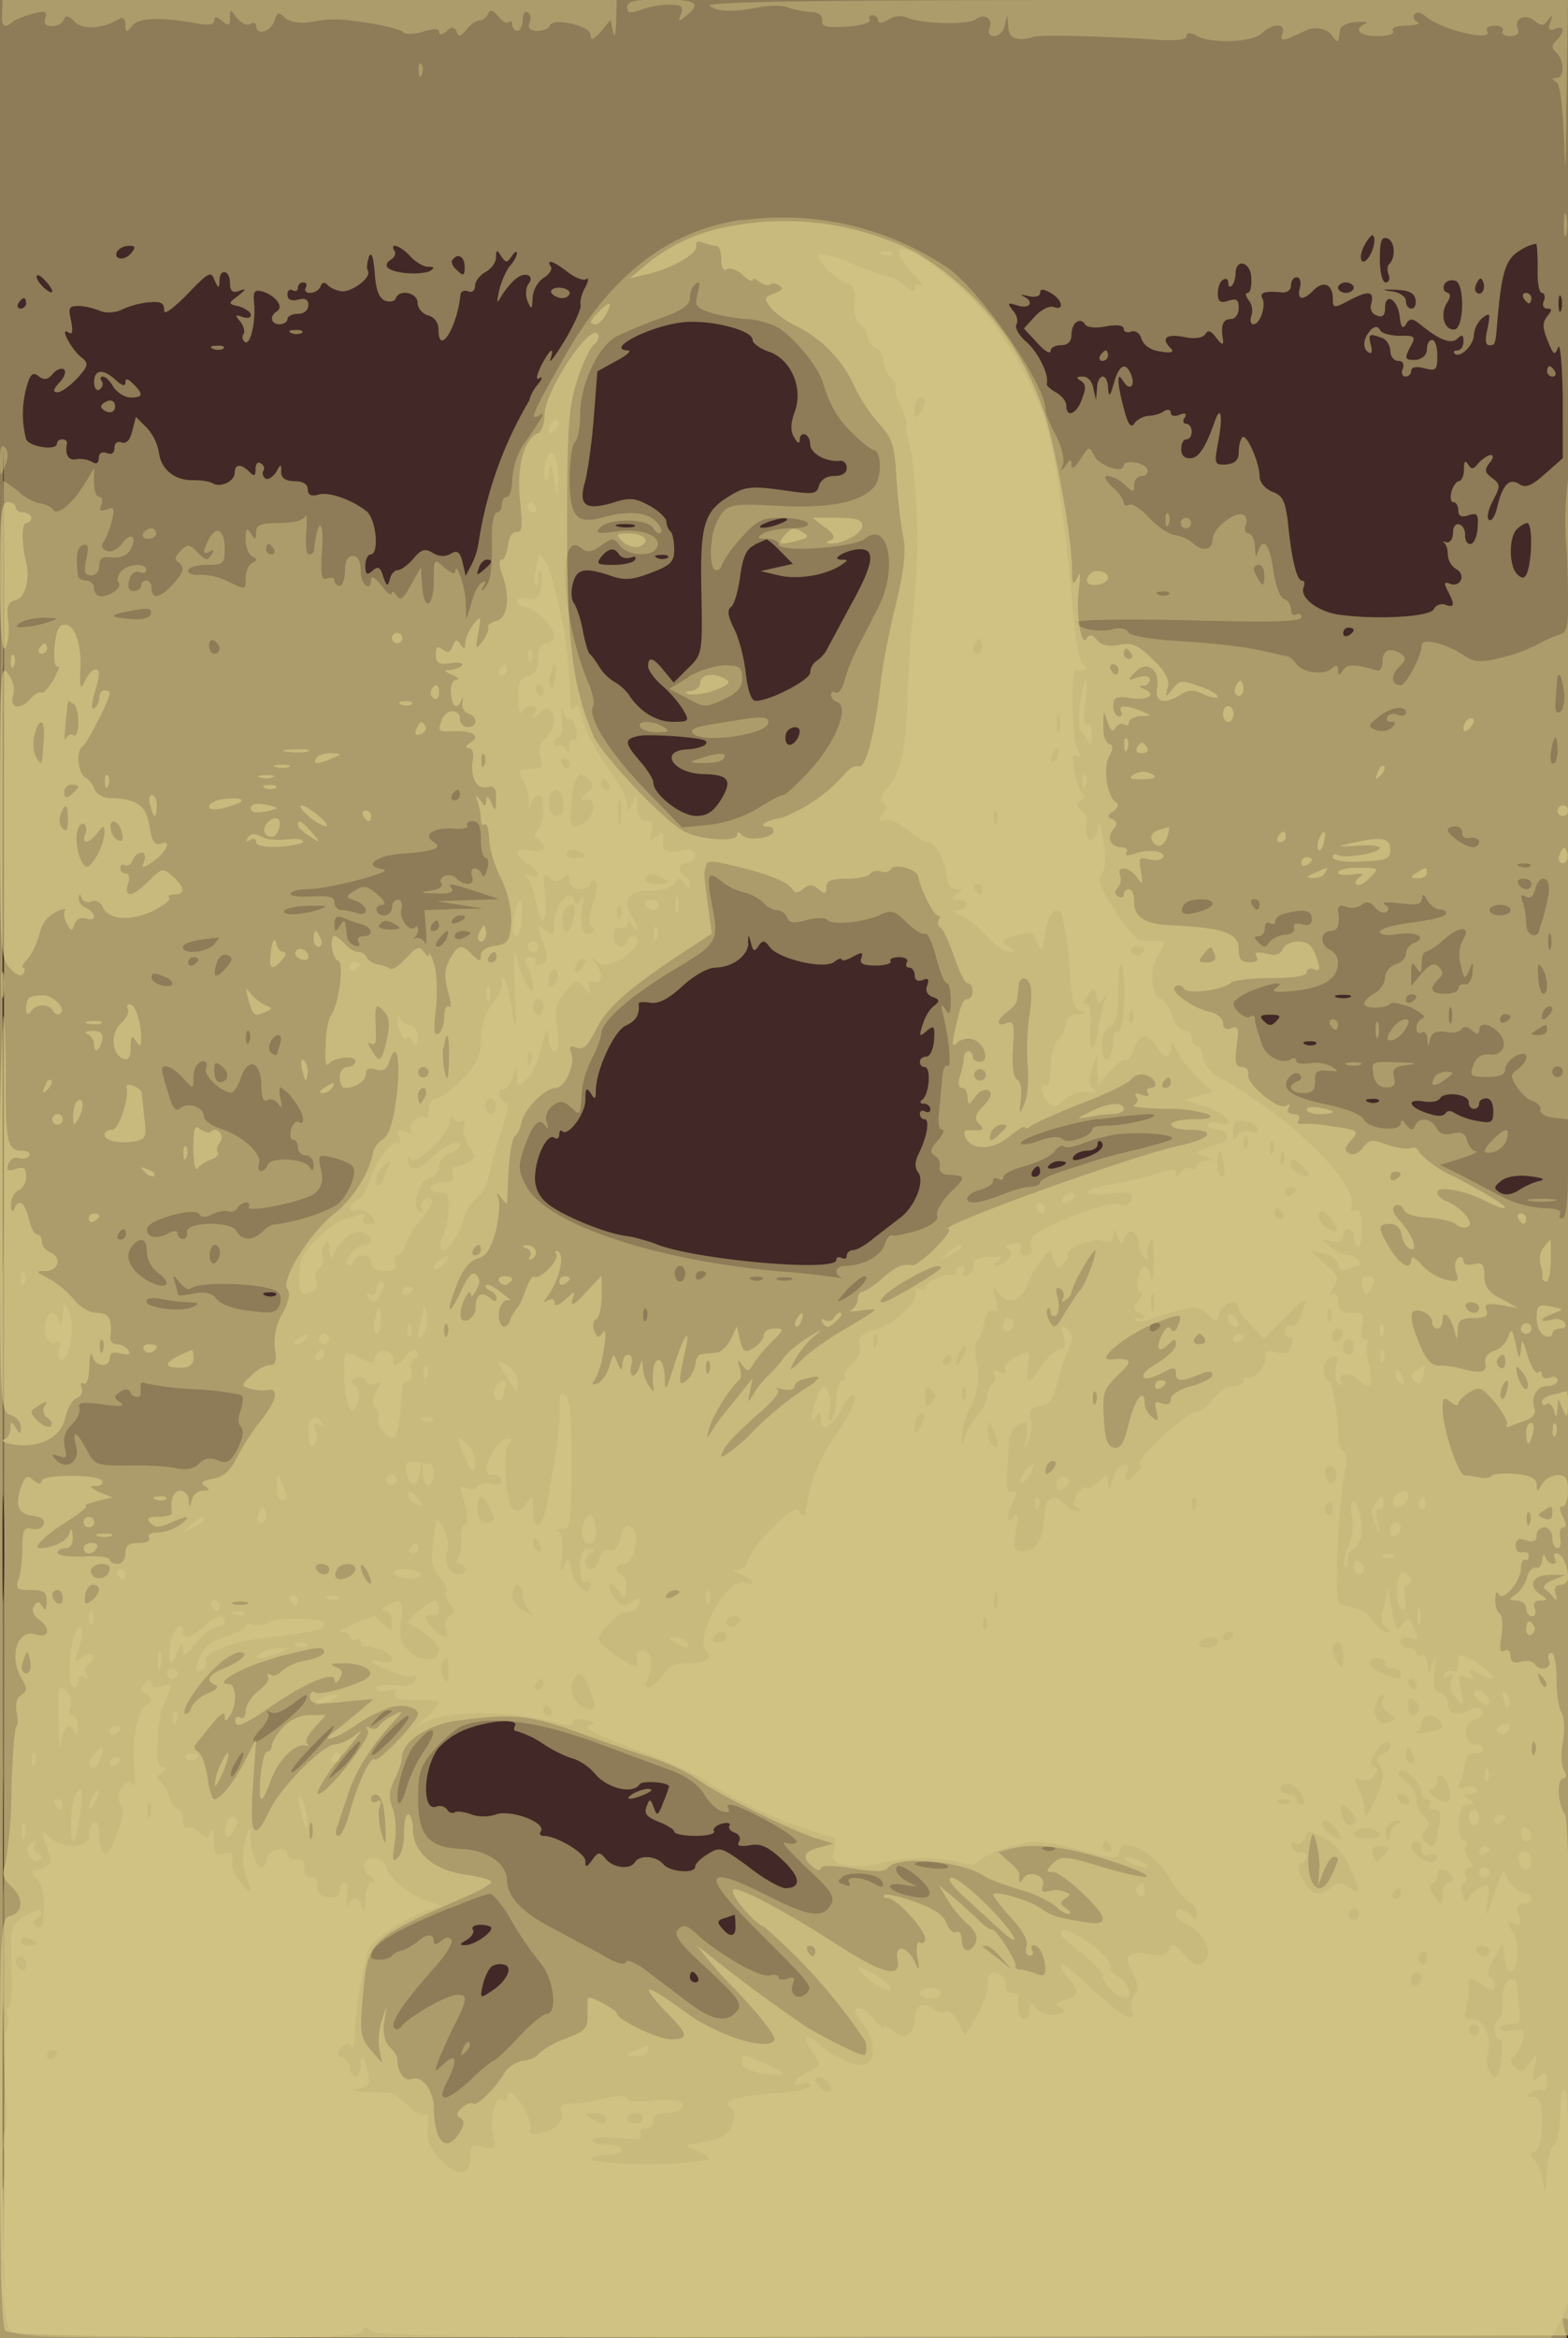 <svg xmlns='http://www.w3.org/2000/svg' viewBox='0 0 300 447'><rect width='100%' height='100%' fill='#422826'/><path fill='#dbce89' fill-opacity='.5' fill-rule='evenodd' d='M0 223.5V447l150.3-.2 150.2-.3.3-223.3L301 0H0v223.5m.5.5c0 123 .1 173.2.3 111.8V112.2C.6 50.9.5 101.2.5 224M261 47c-1.3 2.5-.4 4.2 1 2 1-1.6 1.3-4 .5-4-.2 0-1 1-1.5 2m3 2.5c0 2.6.5 4.5 1.1 4.5.6 0 .9-.6.6-1.4-.3-.8-.3-1.7 0-2 1.4-1.3 1.2-4.4-.2-5-1.2-.4-1.5.4-1.5 4m26.8-1.7c-2.7 1.6-3.5 4-4.3 13.4-.4 4.7-.4 4.7-1.6 4.7-.7 0-.8-1.1-.3-3.2.6-3 .5-3.1-1-2A5 5 0 0 0 282 64c0 2-2.7 4.6-3.7 3.6-.3-.3-.1-.6.5-.6.7 0 1.2-.8 1.2-1.7 0-1.3-.3-1.4-1.1-.6-1.2 1.2-3.4.4-7.2-2.7-1.5-1.2-2-1.2-2.7 0-.6 1-1 .6-1.2-1.5-.4-3.3-2.8-4.7-2.8-1.6 0 1.4-.5 1.9-1.6 1.4-1-.3-1.4-1.3-1-2.4.5-2.3-.6-2.4-4.4-.4-2.8 1.5-3 1.4-3-.4 0-2.7-1.7-3.5-3.6-1.7-2.1 2.2-3.3 2-2.7-.4.3-1.1 0-2-.6-2s-1.1.7-1.1 1.6c0 .9-.8 1.4-1.8 1.3-3-.3-4.3 0-3.7 1.1.8 1.4-.4 5-1.7 5-.5 0-.7-.7-.4-1.6.4-1 .1-2.3-.5-3-.6-.8-.7-1.4-.2-1.4.5 0 .8-1.2.7-2.8 0-3-2.9-4-3-1 0 .9-.3 2-.7 2.4-.4.4-.7.2-.7-.5s-.4-1-1-.6c-.6.3-1 1.5-1 2.6 0 1.6.5 1.9 2 1.4 1.6-.5 2-.2 2 1.4 0 1.2-.7 2.1-1.5 2.1-1.5 0-2 1.1-1.5 4 .1 1-.2 1-1.3-.4-1-1.4-1.6-1.6-2.1-.7-.5.7-2 1-4.2.5-3.4-.6-4.3.3-2.4 2.2.7.7.1 1-2 .6-1.8-.2-3.2-1.2-3.6-2.4-.3-1.1-1.2-1.7-2-1.4-.8.3-1.4 0-1.4-.5 0-.7-1.2-.9-3.4-.5-2 .4-3.7.2-4-.4-1-1.5-2.6-.2-2.6 2 0 1.3-.7 2-2 2-1.1 0-2 .5-2 1.1 0 .7-1.2 0-2.6-1.6l-2.5-2.7 2.1-2.3c1.2-1.3 2.8-2.1 3.6-1.8 2.2.8 1.6-1.5-.6-2.7-1.4-.8-2-.8-2 0 0 .7-1 .9-2.3.6-1.2-.3-1.6-.3-1 0 2.3 1 1.4 2.6-1 1.8-2-.6-2-.5-.9 1 .8.8 1 2 .7 2.6-.4.6.4 2.1 1.8 3.3 2.3 2 4.4 6.2 4 8-.2.3.6 1.1 1.7 1.7 1.1.6 2 1.7 2 2.5 0 2.5 2 1.7 3-1.2.8-2 .8-2.8-.2-3.5-1-.6-.9-.8.4-.8 1 0 1.8 1 2 2.3l.5 2.2.2-2.3c0-1.2.5-2.2 1.1-2.2.6 0 1 1 1 2.3.2 1.7.4 1.5 1.1-1 1-3.6 2.3-4.2 3.3-1.7.9 2.2-.3 3.2-1.4 1.4-.9-1.3-1-1.3-1 0 0 .8.5 3.3 1.1 5.4.7 2.7 1.3 3.5 1.9 2.6.4-.7 1.7-1.4 2.7-1.5 1 0 2.4-.4 3-.9.7-.4 1.3-.3 1.3.3s.7.8 1.7.4 1.4-.3 1 .5c-.5.7-.3 1.2.2 1.2.6 0 1.1.7 1.1 1.5s-.4 1.5-1 1.5-1 .8-1 1.9c0 1.2.7 1.8 1.8 1.7 1.6 0 3-2.4 4.6-7 1.2-3.4 1.6-1 .7 3.7-.8 4.5-.8 4.6 1.5 4.5 1.7-.2 2.4-.8 2.4-2.4 0-1.1.3-2.4.7-2.8.8-.8 3.3 4.9 3.3 7.5 0 1.1 1 2.3 2.4 2.9 2 .7 2.5 1.8 3 5.7.7 7.2 1.7 11.3 2.7 11.3.5 0 .6.6.3 1.3-.7 2 2.7 4.6 6.7 5.2 6.8 1 17.3.5 18.2-1 .4-.8 1.4-1.2 2.2-.9 1.8.7 1.9 0 .5-2.6-.8-1.6-.7-1.8.4-1.4 2 .8 3.2-1.7 1.2-2.8a3.5 3.5 0 0 1-1.6-2.8c0-1-.3-2-.8-2.3-.4-.2-.1-.2.6 0 .6.1 1.2-.7 1.2-1.8 0-1.2.5-1.9 1.3-1.6.6.2 1.1 1.2 1 2 0 1 .4 1.7 1 1.7.7 0 1.3-1.4 1.4-3 .2-2.7 0-3-1.7-2.5-1.4.5-2 .2-2-1 0-.8-.4-1.5-1-1.5-.4 0-.6-.9-.3-2s1-2 1.4-2c.5 0 1-1 1-2.3 0-1.5.2-1.8.8-.9.6 1 1 1 2-.3.8-.8 1.8-1.5 2.3-1.5.6 0 .5.7-.2 1.5-1 1.3-1 1.8.5 2.9 1.6 1.2 1.6 1.5.1 4.4-.9 1.7-1.2 3.3-.7 3.6.5.3 1.1-.7 1.5-2.2 1-4.4 2.3-5.9 4.2-4.7 1.3.9 2.4.4 5-1.9l3.4-3V76.1c-.1-6.4-.5-10.7-.9-9.7-.6 1.7-.9 1.5-2-1.3-1-2.5-1-3.4-.1-4.6 1-1.2 1-1.5 0-1.5-.7 0-1-.7-.6-1.5.3-.8.1-1.5-.4-1.5s-.9-2-.8-4.5c0-2.5-.1-4.7-.3-4.9a8 8 0 0 0-3.1 1.3m-268.3 0c-1 1.7 1.2 2.1 2.5.6 1-1.2 1-1.5-.3-1.5-.9 0-1.8.4-2.2 1m53 0c.3.4 0 1.1-.5 1.5-2 1.2-1 2.3 2.5 2.7 2 .2 4 0 4.8-.4.9-.6.8-.8-.4-.8-.9 0-2.4-.9-3.4-2-1.8-2-4.1-2.8-3-1m-4.9 1.2c-.4 1-.5 2.1-.2 2.6.7 1.2-2.9 4-5 3.9-1-.1-2.3-.7-2.7-1.2-.6-.6-1-.6-1.4.3-.2.6-1.1 1.2-2 1.2-.8 0-1.1-.5-.8-1 .3-.5.1-1-.4-1a1 1 0 0 0-1.1 1c0 .6-.5.8-1 .5-.5-.3-1 0-1 .8 0 1 .7 1.3 2 1 1.4-.4 2 0 2 1s-.8 1.7-2 1.7c-1.1 0-2 .5-2 1s-.7 1-1.5 1c-1.7 0-2-1.6-.5-2.5 1.4-.9-.4-3.1-2.9-3.8-1.4-.3-1.7 0-1.5 2.1.4 3.6-.7 8.3-1.7 7.6-.5-.3-.7-1-.3-1.5.3-.5 0-1.7-.7-2.5-1-1.2-.9-1.3.5-.8.9.3 1.6.2 1.6-.4 0-.5-1-1.2-2.2-1.6-2.2-.5-2.2-.6-.3-2 1.6-1.3 1.7-1.5.3-1s-1.8 0-1.8-1.5c0-2.5-2-2.9-2-.4-.1 1.6-.2 1.5-1-.2-.6-1.7-1.1-1.5-5.2 2.8-3 3-4.5 4-4.4 3 0-1.4-.6-1.7-2.9-1.5-1.6.1-4 .8-5.2 1.4-1.2.6-3 .7-4 .3a14 14 0 0 0-4-1c-2.1 0-2.3.2-1.7 2.8.4 2.2.3 2.8-.6 2.2-1.7-1 .9 3.7 2.8 5 1.2 1 1 1.6-1 3.8-1.4 1.5-3.1 2.7-3.8 2.7-1 0-.8-.6.4-1.9 1-1 1.3-2.2.8-2.5-.5-.3-1.5.1-2.2 1-.9 1-1.6 1.1-2.5.4-1-.8-1.5-.6-2 .7A19.2 19.2 0 0 0 5 84c.8 1.5 5.9 2.2 5.9.8 0-.4.4-.8 1-.8s1 .3.9.8c-.4 2.2.3 3.3 1.8 3a5 5 0 0 1 3 .5c.8.5 1.3.3 1.3-.7s.6-1.3 1.5-1c1 .4 1.5 0 1.5-1 0-.9.6-1.3 1.4-1 .9.3 1.6-.5 2-2.2l.7-2.7 2 2a9.3 9.3 0 0 1 2.4 4.8c.4 3.2 3 5.4 6.6 5.3 1.4 0 3 .2 3.7.6 1.5.9 4.2-.4 4.2-2 0-1.7 1.2-1.8 2.8-.2 1 1 1.2.8 1.2-.6 0-1 .5-1.4 1-1 .6.3.8 1 .5 1.4-.3.5-.1 1.1.4 1.5.5.3 1.4-.3 2-1.2 1-1.7 1-1.7 1 0 0 1.1.9 1.7 2.6 1.7 1.6 0 2.5.6 2.5 1.6s.6 1.3 1.9 1c2-.7 6.5.9 9.4 3.2 1.8 1.6 2.4 8.2.7 8.2-.5 0-1 1-1 2.1 0 1.7.3 2 1.4 1 1-.9 1.5-.7 2 1.1.7 2 .9 2 1.3.5.2-1 1-1.7 1.5-1.7.6 0 2-1 3-2.2 1.5-1.8 2.2-2 3.7-1.1 1.1.7 2.3.8 3.4.2 1.3-.8 1.8-.4 2.3 1.6l.6 2.6 1.2-2.3a14 14 0 0 0 1.3-4.3 75.8 75.8 0 0 1 9.7-27c.1-.7.8-2.1 1.6-3 .8-1 1-1.6.3-1.2-.7.5-.6-.4.3-2.3 1.7-3.3 2.7-4 1.8-1.3-.3 1 1-.7 2.8-3.7 1.8-3 3.1-6 3-6.7-.2-.7.2-2.2.9-3.4.6-1.2.7-1.9.1-1.5-.5.3-2.1-.3-3.5-1.4-2.7-2.1-4.2-2.6-3.2-1 .3.5-.3 1.5-1.5 2.2-1 .7-2 2.4-2 3.8-.1 2.3-.2 2.3-1 .5-.4-1.1-.3-2.5.2-3.2 1.3-1.6-.6-2.5-2.4-1-.9.7-2 2.1-2.7 3.2-1 1.7-1 1.6-.5-1 .4-1.6 1.3-3.7 2-4.6.8-.8 1.4-2 1.4-2.5s-.5-.2-1 .6c-.9 1.3-1.1 1.3-2 0-.8-1.3-1-1.3-1 .2 0 1-.9 2.2-2 2.8-1.1.6-2 1.8-2 2.6 0 1-.6 1.4-1.3 1.1-.8-.3-1.4 0-1.5.6-.6 6.3-4.2 12-4.2 6.7 0-1.3-.8-2.4-2-2.7-1.1-.3-2-1.4-2-2.4 0-2-3.6-2.7-4.2-.8-.2.5-1 .7-2 .4-1.2-.5-1.8-2.1-2-5.3-.3-3.3-.6-4.2-1.2-3m16 .5c-.2.5.2 1.4 1 2 1.2 1.2 1.4 1 1.4-.7 0-2-1.4-2.7-2.3-1.3M7 52.9c0 .5.7 1.5 1.5 2.2.8.7 1.5 1 1.5.6s-.7-1.4-1.5-2.2c-.8-.9-1.5-1.1-1.5-.6m269.4 1.4c-.4.7-.2 1.4.4 1.6.8.2.8.8 0 2.1-1.3 2.1-.5 5.1 1.4 5 1.9 0 2.1-8.6.3-9.3-.8-.3-1.8 0-2.1.6m6.2-.3c-.4.7-.5 1.5-.2 1.8.9 1 1.9-.4 1.4-1.8-.4-1-.6-1-1.2 0M256 55c0 .5.7 1 1.5 1s1.5-.5 1.5-1-.7-1-1.5-1-1.5.5-1.5 1m-150.5 1c.3.5 1.3 1 2 1 .9 0 1.5-.5 1.5-1s-1-1-2-1c-1.2 0-1.8.5-1.5 1m160.8-.3c1.5.2 2.7 1 2.7 1.9 0 .8.5 1.4 1 1.4.7 0 1-.8.8-1.8-.2-1.2-1.3-1.7-3.8-1.8-2.6-.1-2.8 0-.8.3m25.3 1.3c.3.5.8 1 1 1 .3 0 .5-.5.5-1s-.5-1-1-1c-.6 0-.8.5-.5 1m6.7 1c0 1.4.2 2 .5 1.3.2-.7.2-1.9 0-2.5-.3-.7-.5-.2-.5 1.2M3.5 58c-.3.5-.1 1 .4 1 .6 0 1.1-.5 1.1-1s-.2-1-.4-1c-.3 0-.8.5-1.1 1M130 61.7c-6.6 1-14.2 5.2-9.8 5.3.7 0-.3 1-2.3 2l-3.6 2-.7 9c-.4 5-1.2 10.5-1.7 12.2-1.2 4.4 0 5.4 5.1 4 3.6-1.2 4.5-1 7.3.5 1.8 1 3.2 2.4 3.2 3 0 .6.3 1.5.8 1.9.4.4.7 2 .7 3.5 0 2.3-.7 3-4.4 4.4-3.6 1.4-5.1 1.5-7.7.6-5-1.7-6.6-1.4-7.3 1.5-.4 1.4-.3 3.1.2 3.7.5.7 1.3 3 1.7 5.2.4 2.2 1 4.2 1.3 4.5.4.3 1.2 1.4 1.8 2.4a9 9 0 0 0 3 3 9 9 0 0 1 2.7 2.4c2 3.2 5.3 5.2 8.4 5.2 3.1 0 3.3-.1 2-2.3a22 22 0 0 0-4-4.6c-1.5-1.3-2.7-3-2.7-3.7 0-2 1-1.7 3 .8l1.9 2.3 2.7-2.7c2.8-2.7 2.8-2.9 2.6-14.5-.3-13.2.5-15.6 5.6-18.6 2.8-1.7 4-1.8 9.9-1 6 .9 6.6.8 7-.9.4-1.1 1.4-1.8 3-1.8 1.4 0 2.3-.6 2.3-1.5s-.6-1.5-1.3-1.4c-2.6.3-5.7-1.4-5.7-3.2 0-2-2-2.7-2-.7 0 .7-.5.5-1-.5-.8-1.2-.8-2.7.1-5.1 1.6-4.5-.8-10-5.1-11.4-1.7-.6-3-1.6-3-2.2 0-2-9-4.1-14-3.3m132.2 1.5c-1.4 1.4-1.6 3.5-.3 4.2.5.4.7-.3.4-1.4-.6-2.2-.3-2.3 2.1-1.4.9.3 1.6 1.5 1.6 2.5s.7 1.9 1.5 1.9c.9 0 1.2.6.9 1.5-.4.8-.1 1.5.5 1.5s1.1-.5 1.1-1.1c0-.7 1-.9 2.5-.5 2.3.6 2.5.3 2.5-2.4 0-1.6-.4-3-1-3s-1 .8-1 1.8-.8 1.8-2 2c-2.3.1-2.4-.2-1-2.8.9-1.6.6-1.9-2.1-1.8-1.7 0-3.4-.4-3.8-1-.5-.9-1-.9-2 0m-206.3.5c.7.3 1.6.2 2-.1.3-.3-.3-.6-1.4-.5-1.1 0-1.4.3-.6.6m-15 3c.7.3 1.6.2 2-.1.3-.3-.3-.6-1.4-.5-1.1 0-1.4.3-.6.6M210.5 68c-.3.5-.1 1 .4 1 .6 0 1.1-.5 1.1-1s-.2-1-.4-1c-.3 0-.8.5-1.1 1m85.5 3c0 .5.5 1 1 1 .6 0 .8-.5.5-1-.3-.5-.8-1-1-1-.3 0-.5.5-.5 1M18 73c0 1.2.5 1.8 1 1.5.6-.4.8-1 .5-1.6-.4-.5-.3-.9.2-.9s1.4.9 2 2c.8 1.1 2.2 2 3.3 2 2.4 0 2.5-.6.5-2.6-1-1-1.5-1.2-1.5-.3 0 .8-.6.7-1.8-.4-2.5-2.3-4.2-2.1-4.2.4m2.1 3.8c-1 .6-1 1-.1 1.6 1.3.8 2.4 0 1.9-1.4-.3-.6-1-.7-1.8-.2M146.5 100c-1.3.5-1.4.9-.5.9.8 0 2.4-.4 3.5-.9 1.3-.5 1.4-.9.5-.9-.8 0-2.4.4-3.5.9m-28.2.7c1 .2 2.3.2 3 0 .6-.3-.1-.5-1.8-.5s-2.2.2-1.2.5m171.9.5c-1.6 1.6-1.5 7.3.2 8.7 1 .9 1.5.7 2-1.1.8-3.3.7-8.8-.2-8.8-.4 0-1.3.5-2 1.2m-145.8 3c-1.6.7-2.3 2.3-2.8 6.1-.4 2.9-1.2 5.5-1.8 5.8-.7.5-.5 1.8.6 4 1 1.9 2 5.8 2.3 8.7.4 3.2 1 5.2 1.9 5.2 2.7 0 10.4-4 10.4-5.4a3 3 0 0 1 1.3-2.3 6 6 0 0 0 2-2.3l4.3-8c4.5-8 5-11 2-11-2.5 0-6 2-3.6 2 1.3 0 1.3.1 0 1-3 2-8.5 2.9-12 2l-3.5-.8 3.1-.7 3.1-.7-2.4-2.4a17 17 0 0 0-2.6-2.3l-2.3 1m-29.4 2.4c-1 1.3-.7 1.5 2.3 1.5 2 0 3.9-.4 4.2-1 .3-.5 0-.7-.8-.4-.8.3-1.8 0-2.2-.5-.9-1.5-2-1.4-3.5.4m10.8.2c.7.3 1.6.2 2-.1.3-.3-.3-.6-1.4-.5-1.1 0-1.4.3-.6.6m-34.2 2c-.5 1.3-.4 1.4.9.3 1.7-1.4 1.9-2 .6-2-.5 0-1.2.7-1.5 1.6M257 121.1c0 .5.4.7 1 .4.6-.3 1-.8 1-1 0-.3-.4-.5-1-.5s-1 .5-1 1m-106.5 19c-.3.6-.3 1.5 0 2.1.7 1 2.4-.6 2.5-2.3 0-1.1-1.8-1-2.5.2m-28.3.7c-2.8.6-2.8 1.3.3 4.9 1.4 1.6 2.5 3.4 2.5 4 0 2.3 5.3 6.4 8.2 6.4 2.1 0 3.3-.8 4.8-3.2 2.2-3.7 1.4-4.7-3.5-4.8-5.5-.1-8.5-4.3-3.3-4.7 3-.2 4.6-1 3.7-1.7-.7-.6-10.4-1.3-12.7-.9m21 39.7c-.2 2.4-3 4.5-6.3 4.6-1.5 0-4.1 1.5-6.4 3.6-2.7 2.5-4.6 3.4-6.2 3.1-1.2-.2-2.2-.1-2.1.2.2 2.1-.5 3.3-2.5 4.2-2.2 1-5.7 8.5-5.7 12.5 0 1.6-.2 1.7-1 .4-.8-1.2-1-.9-1 1.3 0 2.7-3.3 7-4.4 6-.3-.4-.6 0-.6.6 0 .7-.4 1-1 .6-1.2-.8-3.4 3.3-3.6 7.1a6 6 0 0 0 2 5.2c2.4 2.3 11.3 6 15.4 6.5 1.5.2 4 .9 5.6 1.5 7.1 3 34.6 5.5 34.6 3.1 0-.5.4-.7 1-.4.6.3 1 .1 1-.4 0-.6.6-1.1 1.3-1.1.6 0 2.4-1 3.9-2.3l4.8-3.7c2.9-2 5-7 3.7-8.8-.7-.9-.7-2 0-3.5 1.7-3.3 2.2-6.7 1.2-6.7-.5 0-.9-.5-.9-1 0-.6.4-.8 1-.5.6.3 1 .1 1-.4 0-.6-.6-1.1-1.3-1.1-.7 0-.8-.3-.2-.8 1.3-1 1.7-6.2.4-6.2-.5 0-.9-.4-.9-1s.6-1 1.3-1c.6 0 1.3-1.4 1.4-3.1.2-2.7 0-3-1.4-1.8s-1.5 1.1-.8-1.1c.4-1.4 1.3-3 2.1-3.6 1.3-1 1.2-1.3-.2-1.8-1-.4-1.4-1.2-1-2.2.4-1.2.2-1.5-.9-1-1 .3-1.5 0-1.5-1 0-.7-.5-1.4-1-1.4-.6 0-.8-.4-.5-1 .3-.6-.3-1-1.5-1s-1.9.4-1.6.8c.2.4-1 .8-2.9.8-2.4 0-3.1-.4-2.7-1.4.4-1.2.1-1.2-1.6-.3-1.2.7-2.2.9-2.2.5 0-.3-.6-.1-1.4.5-1.8 1.5-10.5-.5-12.3-2.8-1-1.4-1.4-1.4-2.2-.2-.7 1.1-1 1-1.4-.5-.5-1.9-.5-1.9-.6 0m112.7 10.3c.6.2 1.8.2 2.4 0 .7-.3.2-.5-1.2-.5s-2 .2-1.3.5m-13.9 4.5c1 1 1.5 1 2.4 0 1-1 .7-1.2-1.2-1.2s-2.1.3-1.2 1.2m8 4.5c.7.3 1.6.2 2-.1.3-.3-.3-.6-1.4-.5-1.1 0-1.4.3-.6.6m25.7 10.3c-.4.6-1.7.8-3 .6-3.5-.6-3.1 1 .5 2.2 2 .7 3.2.7 3.6 0 .3-.5 1-.5 1.7 0a13 13 0 0 0 4.3 1.5c2.8.5 3.1.4 3.1-1.9 0-1.4-.5-2.4-1.3-2.4s-1.4.4-1.4 1-.4 1-1 1-1-.6-1-1.3c0-1.5-4.6-2.1-5.5-.7m-13.7.7c.7.3 1.6.2 2-.1.3-.3-.3-.6-1.4-.5-1.1 0-1.4.3-.6.6m-51.8 8.1c0 .7-.9 1.2-2 1.2-1 0-2.2.5-2.6 1.1-.4.8.1.9 1.7.4 3-.9 4.5-2.2 3.6-3.2-.4-.3-.7-.1-.7.5m-9.4 4.1c-.4.5.3.7 1.4.4 2.3-.6 2.6-1.3.6-1.3-.8 0-1.7.4-2 1m-3.1 1c-.3.6-.1 1 .4 1 .6 0 1.1-.4 1.1-1s-.2-1-.4-1c-.3 0-.8.4-1.1 1m89.8 1.7c-1.5 1.2-1.6 1.5-.3 2.3 1 .6 2.2.4 3.5-.4 1.2-.8 3-1.6 4-1.8 1.3-.3.7-.6-1.7-.9-2.2-.3-4.4 0-5.5.8m-236.5 22c.7.3 1.6.2 2-.1.3-.3-.3-.6-1.4-.5-1.1 0-1.4.3-.6.6m38.7 82.8a14 14 0 0 0-5.6 3.7c-3 3.9-3.2 12.3-.4 11.2.7-.3 1.6 0 2 .5.3.6 1 .9 1.5.6.5-.3 1.9-.1 3.2.4 1.3.5 3.3.5 4.7 0 2.7-1 9.6 1.5 8.6 3.2-.4.5-.1.9.5.9 2.5 0 8 3.3 8 4.8 0 1.3.2 1.3 1.3-.2 1.2-1.6 1.4-1.6 2.6-.2 1.5 1.8 4.7 2.1 5.6.6.9-1.4 4-1.2 5.4.4 1.2 1.5 6.1 1.9 6.1.5 0-.5 1-1.6 2.4-2.4 2.3-1.5 2.6-1.4 7.8 2.4 2.9 2.3 6 4 7 4.1 3.2 0 3-2.1-.5-5.4-2.8-2.6-4.2-3.2-6.3-2.8-1.9.3-2.5.1-2-.7.4-.6 0-1.4-.8-1.7-.9-.3-1.4-1-1-1.4.2-.5-.5-.6-1.6-.3-1 .3-1.7 1-1.4 1.4.3.5-1.3.9-3.5.9-2.3 0-4.1-.4-4.1-.8s-1.4-1.3-3-1.9c-2.3-.9-2.8-1.6-2.3-2.9.6-1.6.7-1.6 1.4.2.6 1.7.8 1.6 1.8-1a28 28 0 0 0 1.1-3c0-.9-5.1-1.2-5.6-.5-1.2 2-6.1.9-8.5-1.9a10 10 0 0 0-4.3-3c-1-.2-3.6-1.4-5.7-2.8a17.9 17.9 0 0 0-5-2.4c-.5 0-.7-.4-.4-1 .9-1.4-4.3-1.2-9 .5M121 343c-1.8 1.2-.2 1.2 2.5 0 1.3-.6 1.5-.9.5-1-.8 0-2.2.5-3 1m17.7 23.7c-1.4.4-1.6.8-.6 1.9 1.6 2 2.8 1.7 2.6-.6 0-1.1-.1-2-.2-1.9l-1.8.6m-48.2 2.2c.3.6-.3 1.4-1.2 2-1.4.8-1.5 1-.3 1 1.6 0 5-2.2 5-3.3 0-.3-1-.6-2-.6-1.2 0-1.9.4-1.5 1m3.7 6.9c-.6.3-1.4 1.9-1.8 3.5-.6 2.6-.5 2.7 1.3 1.5 3-1.8 4.5-4.6 3-5.2a3 3 0 0 0-2.5.2M132 378c0 .6.5 1 1 1 .6 0 .8-.4.5-1-.3-.6-.8-1-1-1-.3 0-.5.4-.5 1'/><path fill='#dbce89' fill-opacity='.4' fill-rule='evenodd' d='M.4 2.5C.2 5.1.9 5.6 2.5 4.1c.6-.4 2.3-1.1 3.9-1.5 2.3-.6 2.7-.4 2.3.8C8.3 4.5 8.7 5 9.9 5c1 0 2.1-.6 2.3-1.2.3-1 1-.8 2.1.4 1.6 1.6 5.5 1.3 8.7-.7.5-.3 1 .2 1 1.2 0 1.6.2 1.6 1.3.2 1.2-1.5 5.5-1.7 12.4-.4 2.2.4 3.3.2 3.3-.6s.4-.8 1.5.1c1.2 1 1.5 1 1.5-.6 0-1.7 0-1.7 1.3 0 .8 1 2 1.6 2.5 1.2.7-.4 1.2-.2 1.2.3 0 2 2.8 1.2 3.5-.9.5-1.7.8-1.8 2-.6.8.7 2.6 1.1 4.2.9 5-.8 5.7-.8 11.8.1 3.3.5 6.2 1.3 6.6 1.7.3.5 2 .5 3.7 0C83 5.4 84 5.5 84 6c0 .8.5.7 1.4 0 1-1 1.5-.9 2 .1.3 1 .8.9 1.9-.5.8-1 1.9-1.7 2.5-1.7.6 0 1.3-.6 1.6-1.3.3-.9.9-.7 1.9.5.8 1 1.7 1.5 2 1.1.4-.3.7-.1.7.5 0 .7.5 1.2 1 1.2s1-1 1-2c0-1.2.4-1.9 1-1.5.5.3.7 1.2.3 2-.3 1 .1 1.5 1.5 1.5 1.1 0 2.2-.4 2.4-1 .5-1.6 7.8 0 7.8 1.8 0 1.1.5 1 2-.7l1.8-2.2.5 2.3c.2 1.3.5.5.6-2L118 0H.5L.4 2.4m119.6-1c0 1.1.5 1.2 2.6.5 1.4-.6 3.8-1 5.4-1 2.4 0 2.8.3 2.3 1.8-.6 1.5-.5 1.5 1 .3 3-2.4 1.9-3.1-4.8-3.1-5 0-6.5.3-6.5 1.5m15.7-.4c1.3 1.3 4.4 1.4 9.5.4 2-.4 4.5-.4 5.5 0s3 .8 4.3.9c1.6 0 2.4.6 2.3 1.6-.2 1.2.7 1.4 4.7 1.2 2.8-.2 4.7-.8 4.4-1.3-.3-.5 0-.9.5-.9.6 0 1.1.5 1.1 1 0 .6.7.6 1.9-.1 1.1-.8 2.6-.9 3.7-.4 2.8 1.2 11.7 1.4 13.1.3 1.6-1.3 3.4-.1 2.6 1.7-.3 1 0 1.5 1 1.5.9 0 1.8-1 2-2.3.4-2 .4-2 .6.4 0 2.4 1.7 3 5.1 2 1-.4 14.6 0 21.8.5 5 .4 7.2.2 7.2-.6 0-.7.6-.8 2 0 2.9 1.5 10.6 1.2 12.4-.5 2-2 4.7-2 4 0-.5 1.1-.2 1.4 1.2.9l2.9-1.3c1.8-1.1 4.6-.6 5.5 1 1 1.4 1.1 1.2 1.4-1.3 0-.7 1.5-1.4 3.1-1.5 1.6-.1 2.4 0 1.8.3-2.5 1.1-1.2 2.4 2.3 2.4 2 0 3.3-.4 2.9-1-.4-.6.8-1 2.7-1 1.8-.1 2.7-.4 2-.7-.6-.2-1-.9-.6-1.4.3-.6 1.2-.5 2.1.3 3.2 2.7 13.2 5 11.8 2.8-.3-.5.3-1 1.5-1s1.8.5 1.5 1c-.3.5.3 1 1.4 1 1.3 0 1.9-.5 1.5-1.4-.8-2 1.4-3 3.2-1.5 1.3 1 1.7 1 2.6-.2.8-1.1.9-1 .4.5-.5 1.3-.2 1.7.9 1.2 1.8-.7 2 .5.3 2.2-1 1-1 1.5 0 2.4 1.6 1.6 1.5 4.8 0 4.8-1 0-1 .2 0 .8.7.5 1.2 4.7 1.5 12.2.2 7 .3 3.9.4-8.3L300 0h-82.7c-60 0-82.3.3-81.5 1.1M80.1 13.6c0 1.1.3 1.4.6.6.3-.7.2-1.6-.1-2-.3-.3-.6.3-.5 1.4M299.2 43c0 2 .2 2.7.5 1.8.2-1 .2-2.6 0-3.5-.3-1-.5-.2-.5 1.7m-157.1-1c-14.2 2-25.4 10.6-34.5 26.9-5.8 10.2-6.4 11.7-4.4 10.5 1.2-.8.9 0-3 5.5a14.4 14.4 0 0 0-2.2 6.7c0 1.9-.5 3.4-1 3.4s-1 .7-1 1.5-.4 1.5-1 1.5c-.5 0-1 2.4-.9 5.3.1 5.8-.3 8.3-1.6 9.4-.4.5-.5.2 0-.6.5-1 .4-1.2-.3-.7-.7.4-1.6 2.1-2 3.9l-1 3.2-.1-3.5c-.1-3-2-8.2-2-5.6 0 .5-1 0-2.1-.9-2-1.8-2-1.7-2 2.3 0 5.2-1.8 6.4-2.2 1.5l-.3-3.8-1.9 3.4c-1.4 2.6-2 3-2.7 2-.5-.8-.9-1-1-.4 0 .5-.8-.1-1.9-1.5-1-1.4-2-2-2-1.3 0 2.7-2 1.1-2-1.5 0-1.9-.5-2.9-1.5-2.9s-1.5 1-1.5 2.9c0 1.5-.5 2.8-1 2.8a1 1 0 0 1-1-1c0-.5-.6-.7-1.4-.4-1.1.4-1.3-.6-1-5.2.5-6.5-.9-6.6-1.5-.2 0 .5-.5.8-1 .8s-.7-2-.5-4.3c.2-2.3.1-3.6-.2-3-.3.8-2.4 1.3-5 1.3-3.5 0-4.4.3-4.4 1.8 0 1.4-.2 1.5-1 .2-.8-1.2-1-1-1 1.2 0 1.4.6 2.9 1.3 3.2 1 .5 1 .7 0 1.2-.7.3-1.3 1.6-1.3 3 0 2.2 0 2.2-3.3.6a12 12 0 0 0-5.5-1.3c-1.2.1-2.2-.2-2.2-.8 0-.6 1.6-1.1 3.5-1.1 3.2 0 3.5-.2 3.5-3 0-3.6-1.5-4.7-3-2-1.3 2.5-1.3 3.3.2 2.4.7-.4.8-.3.4.4-1 1.5-1.1 1.5-3-.4-1.4-1.4-1.8-1.4-3.1 0-1 .9-1.1 1.7-.5 2 1.5 1 1.2 2-1 4.4-2.4 2.6-4 2.8-4 .7 0-.8-.4-1.5-1-1.5a1 1 0 0 0-1 1c0 .5-.6 1-1.4 1-1 0-1.2-.7-.9-2 .3-1.3 1.1-1.9 2-1.6.7.3 1.3.1 1.3-.4 0-1.5-3.6-1.2-4.9.3-.6.8-.8 1.7-.4 2.1.8.8-1.5 2.6-3.4 2.6-.7 0-1.3-.7-1.3-1.5s-.7-1.5-1.5-1.5-1.6-.5-1.6-1c-.4-3.9-.2-5.4 1-5.8 1-.3 1.1.3.6 2.7-.5 2.4-.3 3.1 1 3.1.8 0 1.5-.8 1.5-1.9 0-1.4.6-1.8 2.5-1.5 1.6.1 2.9-.4 3.5-1.6 1.3-2.5 0-3.4-1.7-1-.8 1-2 1.7-2.9 1.3-.9-.3-1.1-1-.6-1.7.5-.6 1.2-2.4 1.6-4 .6-2.4.4-2.8-1-2.2-1.2.4-1.5.2-1-.9.3-.8.1-1.5-.4-1.5-.6 0-1-1.2-1-2.8v-2.7l-1.8 3c-2.4 3.9-5.2 6.1-6 5-.4-.6-1.6-1.2-2.7-1.3-1.1-.2-3-1.2-4-2.3C2.2 93 1 92 .6 92 .3 92 0 171.9 0 269.5V447l150.3-.2 150.2-.3.2-177.8c.2-102.6 0-177.7-.6-177.7a61 61 0 0 0-.3 14.8c.4 14 .4 15-1.4 15.5-1 .3-3 1.2-4.4 2a32 32 0 0 1-7 2.5c-3.7.9-5 .8-6.9-.5-3.7-2.4-8.1-3.4-8.1-1.9 0 2-3 7.6-4 7.6-1.8 0-2-1.9-.3-3.5 1.4-1.4 1.4-1.8.2-2.6-2-1.2-3.4-.6-3.4 1.7 0 1-.5 1.8-1 1.6-4.5-1.3-5.8-1.3-6.6 0-.7 1-.9 1-.9 0 0-1.1-.3-1.2-1.3-.3-1.6 1.3-5.8.6-6.8-1.1-.5-.7-1.2-1.3-1.6-1.3l-5.8-1.3c-2.8-.6-9.2-1.3-14.4-1.6-5.6-.3-9.7-1-10.2-1.7-.4-.7-1.7-1-3-.6-2.7.7-6.9-.1-6.9-1.4 0-.4 9.7-.6 21.5-.3 15.8.4 21.5.3 21.5-.6 0-.6-.4-.8-1-.5-.6.3-1-.1-1-1 0-.8-.6-1.8-1.4-2-.8-.4-1.6-2.8-2-5.6-.7-5-2-6.4-3-3.2-.2 1.1-.4.7-.5-1 0-1.5-.6-2.7-1.2-2.7s-.9-.7-.6-1.5c.4-.8.2-1.7-.3-2-1.5-1-6 2.5-6 4.6 0 2.1-2 2.5-3.8.7a7.2 7.2 0 0 0-3.4-1.5c-1.3-.2-3.5-1.7-5-3.4-1.6-1.7-3.2-2.7-3.8-2.4-.5.3-1 .2-1-.4 0-.6-1-2-2.2-3-1.4-1.4-1.7-2.1-.8-2.1a6 6 0 0 1 3.2 1.7c1.7 1.5 1.8 1.5 1.8 0 0-1 .7-1.7 1.5-1.7s1.2-.6 1-1.3c-.5-1.3-4.5-1.9-4.5-.7 0 1.6-4.6.1-5.6-1.8-1-2-1-2-2.7.6-1 1.6-1.7 2-1.7 1.2 0-1.3-.2-1.3-1.1 0-1 1.3-1 1.2-.5-.3.3-1-.3-3.4-1.4-5.5-1.1-2-2-4.3-2-5 0-4.7-12-22-18.4-26.8a56.5 56.5 0 0 0-39.5-9.3m-9.4 12.6c-.4.3-.7 1.4-.7 2.4 0 1.2-1.7 2.4-5.8 3.8a91 91 0 0 0-8.2 3.4c-3.5 1.8-7 9.2-7 14.9 0 2.6-.5 5-1 5.3-.5.3-1 3.5-1 7 0 7.4 1.3 8.8 6.4 7.4 4.7-1.3 8.3-1 10 .7 1 1 1.4 2 1 2.2-.2.4-1 0-1.4-.8-1.1-1.9-8.5-2-10.2-.1-1 1.1-.5 1.2 3.2.7 4.8-.7 9 1 7.6 3.2-1 1.8-5.7 1.4-7-.5-1.2-1.5-1.5-1.5-3.6 0-1.8 1.3-2.7 1.4-3.8.5-4.6-3.9-3.8 13.4 1.3 25.6.9 2 1.3 4.1 1 4.6-1.2 2 3 8.7 9.8 15.8l7.2 7.4 5.1-.5c3.1-.3 6.8-1.6 9.3-3.1 2.2-1.4 4.4-2.6 5-2.6.4 0 2.9-2.3 5.4-5.1 4.7-5.2 7.3-11.9 4.8-12.7-.6-.2-1.1-.8-1.1-1.3 0-.6.4-.8.9-.5.5.3 1.2-.6 1.6-2a34 34 0 0 1 2.7-6.8l4-7.8c3.6-7.3 1.7-16.4-2.7-12.8-2 1.7-16.5 2.7-16.5 1.1 0-.6-1-1.1-2.3-1.1-1.8 0-2-.2-.7-1 .8-.5 3.2-1 5.3-1 2.3 0 3.6-.4 3.2-1-.3-.5-2.6-1-5-1-3.9 0-4.7.5-8 4.2a21.5 21.5 0 0 0-3.5 5c0 .4-.4.8-1 .8-1.4 0-1.3-6.6.2-9.3 1.7-3.3 2.3-3.5 11.6-3 10.1.6 16.6-.8 18.7-4 1.3-2.1 1-6.7-.4-6.7-.4 0-2-1.2-3.6-2.8-3-2.7-4.8-5.8-6-9.9-.9-3.3-6.3-9.7-9.3-11-1.5-.7-3.8-1.2-5.2-1.3-1.4 0-4.2-.5-6.3-1-3.4-1-3.8-1.4-3.3-3.6.7-2.5.4-3-.7-1.7M0 88c0 3.3 0 3.4 1 1 .6-1.5.6-2.7 0-3.4-.8-.7-1 0-1 2.5m.4 97.4c0 51.7.1 72.7.3 46.7v-94c-.2-25.7-.3-4.4-.3 47.3m222.6-86c0 1.2.3 1.5.6.7.3-.7.2-1.6-.1-2-.3-.3-.6.3-.5 1.4m2.9.4c0 .5.4 1 1 1s1-.5 1-1-.4-1-1-1a1 1 0 0 0-1 1m-198.5 2c-.3.5 0 1 1 1 .8 0 1.5-.5 1.5-1s-.4-1-1-1c-.5 0-1.2.5-1.5 1m23.5 3c0 .5.5 1 1 1 .6 0 .8-.5.5-1-.3-.5-.8-1-1-1-.3 0-.5.5-.5 1m189 3.8c0 .4.5 1.4 1 2.2.8 1.2 1 1 1-.8 0-1.2-.4-2.2-1-2.2s-1 .3-1 .8m-18.2 4.9c.7.3 1.6.2 2-.1.3-.3-.3-.6-1.4-.5-1.1 0-1.4.3-.6.6M24 117c-3.5.7-2.9 1.1 2 1.4 1.4 0 2.6-.3 2.8-.9.5-1.3-.6-1.4-4.8-.5m-20 2c-1.2.8-1.1 1 .5.9A21 21 0 0 0 9 119c2.4-.8 2.4-.8-.5-.9-1.7 0-3.7.4-4.5.9m36 4.4c0 .9.5 1.6 1 1.6s1-.4 1-1c0-.5-.5-1.2-1-1.5-.5-.3-1 0-1 1m91.7 6-3.7 2.2 3.5 1.8c3.2 1.8 3.6 1.8 7 .2 2.6-1.2 3.5-2.3 3.5-4 0-2.1-.5-2.5-3.3-2.5-1.8 0-5 1-7 2.2m166.2.8-.3 4c-.1 1.9.2 2.4 1 1.8.6-.5.9-2.3.6-4-.4-3-1.1-4-1.3-1.8m-34.2 6.9c-2 1.6-2 1.8-.4 2.5 1 .3 2.3.2 3-.5.8-.8.8-1.1-.2-1.1-.7 0-1-.4-.6-1 .3-.5 1.2-.7 2-.3.8.3 1.5 0 1.5-.4 0-1.6-3-1.1-5.3.8m-122.7.6c-7.8 1.2-9 1.5-8.5 2.4 1.4 2.2 14.5.4 14.5-2 0-1.1-1.3-1.2-6-.4m-18.5 1.3c.3.6 1.8 1 3.3 1 2.1 0 2.4-.2 1.2-1-2-1.3-5.3-1.3-4.5 0m174.3 4.5c-.3 1.4-.1 2.5.3 2.5.5 0 .9-1.1.9-2.5s-.2-2.5-.4-2.5-.6 1.1-.8 2.5M134 145c-2.4.8-2.4.8.7.9 1.7 0 3.5-.3 3.8-.9.7-1.2-1-1.2-4.5 0m-47.5 7c-.3.6-.1 1 .4 1 .6 0 1.1-.4 1.1-1s-.2-1-.4-1c-.3 0-.8.4-1.1 1m3 5.9c.2.4-1.1.7-3 .5-3.6-.2-5.7 1.3-3.5 2.6 1.8 1.1 0 1.8-5.8 2.2-5.2.3-8 2.4-3.9 3 2.6.4-10.5 3.8-14.5 3.8-1.5 0-3 .4-3.2.8-.3.5 1.5.7 4 .6 3.3-.2 4.4 0 4.4 1.2 0 .7.6 1.4 1.4 1.4.8 0 2.1.3 3 .6.9.3 1.6.1 1.6-.5 0-.7-.9-1.5-2-1.9-2-.7-2-.8 0-2 1.5-1 2.3-.8 4.2.8 1.3 1 1.7 2 1 2-1.7 0-1.5 2 .3 2 .8 0 1.5-.7 1.5-1.5s.5-1.5 1.1-1.5c.6 0 1 .8.7 1.8-.5 1.8 1.5 4.5 2.6 3.5.3-.4.6-.1.6.4 0 .6-.3 1.3-.8 1.6-.4.2-.2.2.5 0 .6 0 1.4.3 1.6 1 .3.7.3-.5.2-2.6l-.3-3.7 5.6-.2 5.7-.1-4.5-.7-4.5-.7 6-.2 6-.2-4.5-1.5c-5.4-1.7-5.3-1.6-4.5-.4.4.6-.9 1-3.2.8-3 0-3.2-.2-1-.5 1.5-.2 2.5-.8 2.2-1.3-.9-1.4 1.6-2.3 2.8-1.1 1.6 1.6 3.7 1.4 3-.4-.3-.8 0-1.5.5-1.5.6 0 1.2.6 1.4 1.2.3.7.7.2 1-1 .4-1.2.2-2.2-.3-2.2s-.9-1.6-.9-3.5c0-2.5-.4-3.5-1.6-3.5-.8 0-1.3.4-1 .9m187.6.7c0 1 3.3 3.3 4.8 3.4.6 0 1.2-.5 1.2-1 0-.6-.8-1-1.8-.8-1 .2-1.6-.3-1.4-1 0-.6-.5-1.2-1.3-1.2s-1.5.3-1.5.6m13.8 7c.7.4 1.6.3 2 0 .3-.3-.3-.6-1.4-.5-1.1 0-1.4.3-.6.6m-155 1.8c-.3.3-.2 2.5.3 4.8 1.5 7.8 1.5 7.9-7.3 13.2-8.3 5-13.8 9.8-13.8 12.3 0 .7-.8 2.7-1.7 4.5a18 18 0 0 0-1.9 5.7c-.4 5.6-.3 5.4-2.2 3.7-1.4-1.3-2-1.3-3.5-.3-1 .9-1.5 2-1.1 3.2.4 1.3.3 1.5-.3.6-1.2-1.7-2.5-.2-4.2 4.8-1 3-.9 4 .6 6.8 3.8 7.1 24 14 47.7 16.2a166.6 166.6 0 0 1 12.8 1.4c-1.9-.9-1.4-2.4.8-2.4 3 0 6.8-2 7.3-4.2.3-1 .9-1.7 1.4-1.6.4.2 2.7-.3 5-1 2.7-1 4-2 3.6-2.8-.3-.8.9-2.7 2.5-4.4 3.1-3 3.1-3.2-.3-3.4-1.2 0-1.9-.7-1.7-1.5.2-.8-.3-1.8-1-2.2-1-.6-.8-1.3.6-2.8 1-1.2 1.4-2.1.9-2.1-.7 0-.9-1.5-.6-3.8l.6-6.4c.1-1.4.6-2.4 1-2 .8.4.3-5.4-1-10.3-.3-1.6-.2-1.7.6-.5s1 .8 1-1.8c0-1.7-.3-3.2-.7-3.2-.5 0-1.4-2.3-2.1-5-.7-2.8-1.7-4.8-2.1-4.5-.5.3-2-.7-3.5-2.1-2.2-2.2-3-2.5-4.8-1.6-3.2 1.5-9.3 2.2-10.4 1.1-.5-.5-2.1-.5-4 0-2.4.7-3.3.6-3.7-.5a2.3 2.3 0 0 0-2-1.4c-.7 0-1.9-.6-2.5-1.4a8.6 8.6 0 0 0-3.9-2 12 12 0 0 1-4.3-2.2c-.9-.8-1.8-1.2-2-.9m154.6 1.5c.3.6 1 1 1.6 1 .5 0 .9-.4.9-1s-.7-1-1.6-1c-.8 0-1.2.4-.9 1m3.2 1.1c-.4 1.4-1 1.8-1.8 1.3-.9-.5-1-.2-.6 1 .4 1 .7 2.9.7 4.3 0 2.3 2.4 3 2.6.7a35.3 35.3 0 0 0 1.7-6.7c.5-3.2-1.8-3.8-2.6-.6m-21.7 1.8c0 1-1 1.2-4.2.8-2.3-.3-3.6-.2-2.9.2.8.5 1 1 .3 1.5-.5.3-1.5-.1-2.2-1-.9-1-1.6-1.1-2.5-.4-.7.6-2 .7-3 .4-1-.5-1.6-.2-1.5.7.4 2.8 0 3.9-1.5 3.9-.8 0-1.5.7-1.5 1.5 0 .9.7 1.8 1.5 2.1.8.4 1.5 1.4 1.5 2.3 0 3.2-2.5 4.8-8 5.5-3.8.4-5 .3-4-.4 2.3-1.5-.5-1.2-4.5.4-2 .8-3.5 2-3.5 2.4 0 1.4 2.6 3.3 3.3 2.5.4-.3.8-.1.8.5 0 .7.3 1.5.4 2l1 3c.8 2.2 3.8 3.8 5.5 2.7.5-.3 1-.2 1 .3s1 .7 2.4.5a7 7 0 0 1 4.3.6c1.6 1 1.5 1-.7.8-2-.2-2.5.2-2.4 2 0 1.8-.5 2.3-2.3 2.3-2.4 0-3.2-1.5-1-2.3.6-.2.9-.8.4-1.2-.4-.5-1.2-.4-1.8.2-2.3 2.3 0 4 6.6 5.4 4.1.8 7 2 7.5 3 1 1.8 7 2.4 7 .6 0-.7.4-.6 1 .3.9 1.1 1.3 1.2 1.7.3.7-1.8 3-1.6 4.1.3.6 1.2 1.7 1.5 3.2 1.1 1.6-.4 2.4 0 2.7 1.4.3 1 1 2 1.7 2 .6 0-.7.7-2.9 1.4l-4 1.2 3.5 1.7 8 4.2a21 21 0 0 0 8.3 2.4c2.3 0 3.6.4 3.2 1-.3.6-.1 1 .4 1 .7 0 1.1-3.5 1.1-9.4V214l-2.8-.3c-1.5-.2-2.6-.8-2.5-1.5.2-.6-.5-1.4-1.5-1.7-1-.3-2.3-1.6-3-2.8-1.3-1.9-1.2-2.3.2-3.3 2.4-1.8 2.1-3.8-.4-2.5-1.1.6-2 1.7-2 2.5 0 1-1 1.5-3.5 1.5-3.2 0-3.4-.2-2.6-2.3.6-1.5 1.6-2.1 3-2 2.7.4 3.8-2.2 1.8-4.2-1.8-1.8-3.7-2-3.7-.4 0 .8-.4.8-1.4 0-.9-.8-1.6-.8-2-.2-.4.5-1.7.8-3 .5-1.7-.3-2.6.1-3 1.3-.3 1.7-.4 1.7-.5 0 0-1-.6-1.5-1.1-1.2-.6.3-1 0-1-.9 0-.8.6-1.6 1.3-1.9.6-.2-.4-1-2.3-2-2-.7-3.7-1.1-4-.7-.8 1-5 1-5 0 0-.5.9-1.4 2-2 1.1-.6 2-2 2-3s.9-2.2 2-2.5c1.1-.3 2-1.3 2-2.1s.7-1.7 1.5-2c2.7-1 .5-2.3-3-1.7-2.1.3-3.5.2-3.5-.5 0-.5 2.7-1.3 6-1.7 3.3-.4 6.3-1.1 6.6-1.6.3-.5-.2-.9-1-.9s-2-.8-2.5-1.8c-.7-1.2-1-1.3-1-.3m-45.6 1.2c-.4.6-.5 1.3-.2 1.5.7.8 5.7-.7 5.7-1.7 0-1.3-4.7-1.1-5.5.2m13-.1c.3.6.8 1 1 1 .3 0 .5-.4.5-1s-.5-1-1-1c-.6 0-.8.4-.5 1m-185.1 1.2c-.6 1 3.3.9 6.6-.2 2-.7 1.7-.8-1.8-.7-2.4 0-4.6.5-4.8.9M285 174c0 .6.9 1 2 1s2-.4 2-1-.9-1-2-1-2 .4-2 1m-39.3.7c-1 .2-1.7.9-1.7 1.4 0 .6-.4.7-1 .4-.6-.3-1 0-1 1 0 .8-.5 1.5-1.2 1.5-1 0-.9.3 0 1.2 1 1 1.4 1 2 0 .5-.7 1.9-1.4 3-1.5 1.3 0 2-.6 1.8-1.3-.3-.7.3-1 1.5-.7 1.3.4 1.9 0 1.9-1 0-1.7-1.6-2-5.3-1m-181.7 2c0 1.5.2 1.6 1 .3 1-1.4 1-1.3 1.4 2 0 .7.7 1.5 1.5 1.8.8.3 1.1 0 .7-.7-.4-.6 0-1.1.8-1.1 2.2 0 2-1.6-.2-2.3-1-.2-2.5-.8-3.5-1.2-1.2-.5-1.7-.2-1.7 1.1m22.5-.6c-.3.6 0 .7 1 .4 1.7-.7 2-1.4.6-1.4-.6 0-1.3.4-1.6 1m-14 .9c-.2.5.7.8 2.1.8 1.9 0 2.2-.2 1.3-.8-1.8-1.1-2.6-1.1-3.3 0m9.9.1c-.3.6-.1 1 .4 1 .6 0 1.1-.4 1.1-1s-.2-1-.4-1c-.3 0-.8.4-1.1 1m193.9 2.5a12.8 12.8 0 0 1-3.6 2.5c-.5 0-.8 1-.8 2.3 0 1.8-.2 2-1 .7-.8-1.2-1-1-1 1v2.5l2-2.4c1.6-1.8 2.4-2.1 3.2-1.3 1 1 1 1.5 0 2.4-1.9 1.9-1.4 2.8 1.3 2.8 1.4 0 2.5-.4 2.5-1s.6-.9 1.2-.8c.7.2 1.4-.8 1.5-2.2.2-2.2.2-2.3-.6-.5-.8 1.8-1 1.8-1.6-.9-.5-1.8-.3-3.6.3-4.7 1.8-2.9-.3-3-3.4-.4m-192.4 0c-.7.9-.8 1.5-.2 1.5.5 0 1.2-.7 1.6-1.5.3-.8.4-1.5.2-1.5s-1 .7-1.6 1.5m3-.5c0 .5.7.7 1.5.4.8-.4 1.5-.8 1.5-1 0-.2-.7-.4-1.5-.4s-1.5.4-1.5 1m209.2 1c0 1.4.2 2 .5 1.3.2-.7.2-1.9 0-2.6-.3-.6-.5 0-.5 1.3m-258-.3c-1.7.2-3.2.8-3.2 1.4 0 1.5 4.6 1 6-.6.7-.8 1-1.4.9-1.3l-3.6.5m3.2 4.4c-1 2.8-.2 3.2 1.7 1 1.4-1.6 1.4-2 .3-2.5-.8-.3-1.7.3-2 1.5m-5.5 0c0 .5.5.7 1 .4.5-.3 1-.8 1-1 0-.3-.5-.5-1-.5s-1 .5-1 1m258.3 2.7c.1 1.8.5 3.3 1 3.3 1 0 .9-3.2-.3-5-.7-1.1-.9-.6-.7 1.7M29 187c0 .5.9 1.1 2 1.4 2.4.6 2.7-.8.4-1.7-2-.8-2.4-.8-2.4.3m240 4.2c0 .5.4.7 1 .4.6-.3 1-.8 1-1 0-.3-.4-.5-1-.5s-1 .5-1 1m8.2 3c0 1.4.2 2 .5 1.3.2-.7.2-1.9 0-2.6-.3-.6-.5 0-.5 1.3m18.5-1.3c-.4.3-.7 1.1-.7 1.7 0 .6.5.5 1.2-.2.6-.6 1-1.4.7-1.7-.3-.3-.9-.2-1.2.2M287 195c0 .5.4.7 1 .4.6-.3 1-.8 1-1 0-.3-.4-.5-1-.5s-1 .5-1 1m-32.5 1c.3.6.8 1 1 1 .3 0 .5-.4.5-1s-.5-1-1-1c-.6 0-.8.4-.5 1m8.7 1c0 1.4.2 2 .5 1.3.2-.7.2-1.9 0-2.6-.3-.6-.5 0-.5 1.3m3 0c-1 1.6-1 2 0 2 .7 0 1.9-.9 2.6-2 1-1.6 1-2 0-2-.7 0-1.9.9-2.6 2m27.8 0c-1.3.8-1.2 1 .3 1 1 0 1.7-.4 1.7-1 0-1.2-.1-1.2-2 0m-247 1.6c.1 1.1.4 1.4.7.6.3-.7.2-1.6-.1-2-.3-.3-.6.3-.5 1.4m4.6.9c-.4.8-.2 1.7.3 2 .6.4 1 .4 1 .1l.6-2c.3-.9.2-1.6-.4-1.6-.5 0-1.2.7-1.5 1.5m-14 4.2c-.4.3-.7 1.6-.7 2.7 0 2 0 2-2-.2-1.7-2-4-3-4-1.6 0 .4.5 2.4 1.2 4.5.8 2.9 1.4 3.6 2.3 2.9 1.5-1.3 4.5-.2 4.5 1.5 0 .8 1.6 1.9 3.5 2.5 4.1 1.4 7.8 4.8 7 6.7-.2.7 0 1.3.4 1.3.5 0 1.1-.5 1.3-1.2.5-1.5 6.9-1.3 8 .4.6 1 .8.9.8-.4 0-1-.7-1.8-1.5-1.8s-1.5-.7-1.5-1.5-.4-1.5-1-1.5c-.4 0-.6-.9-.3-2 .3-1 1-1.7 1.4-1.4 1.6 1 .9-2-1-4.3a8.6 8.6 0 0 0-2.4-2.3c-.3 0-.3 1 0 2.3.3 1.6.2 1.8-.5.8-.5-.7-1.5-1-2-.7-.8.5-1.2-.5-1.2-2.7 0-4.6-2.5-5.6-3.9-1.6-.5 1.6-1.4 2.9-1.8 2.9-1.9 0-5.4-3.3-4.9-4.6.6-1.4-.6-2-1.7-.7m3.3 1.2c0 1.1.4 2.1 1 2.1 1.7 0 2-1.8.5-3-1.3-1-1.5-.9-1.5.9m216.8-1.2c.6.2 1.8.2 2.4 0 .7-.3.2-.5-1.2-.5s-2 .2-1.3.5m5 1.8c.4 1.7 1.2 2.5 2.5 2.5 1.5 0 1.9-.5 1.5-2-.4-1.5.1-2 2.7-2.3 2-.2 1.4-.4-2-.5-5-.2-5.1-.1-4.6 2.3m34.2-.5c0 .6.4 1 1 1s1-.4 1-1-.4-1-1-1a1 1 0 0 0-1 1m-22.5 1c-1.1 1.8 0 2 2 .5 1.8-1.3 1.8-1.4.3-1.5-1 0-2 .5-2.3 1m-64.3 8c-6.3.9-15.7 3.9-14.8 4.8.3.2 2 0 3.7-.7 2-.7 3.6-.8 4.2-.2 1 1 5.7-.6 5.7-2 0-.3 1.2-.6 2.8-.6 2.9 0 8.4-1.1 9-1.9.7-.5-2.9-.3-10.6.7m2.7 3a37 37 0 0 0-6 1.7c-1.5.6-3 .8-3.3.5-.3-.4-1.2 0-1.9 1-.6.8-3.1 2-5.4 2.7-2.4.6-4.3 1.5-4.3 2.1 0 .6-.4.7-1 .4-.6-.3-1-.2-1 .4 0 .6-1.1 1.3-2.5 1.7-2.7.7-3.4 2.4-1 2.4.9 0 3.2-.7 5.2-1.5s4.4-1.5 5.4-1.5 1.9-.4 1.9-.8c0-.5 2-1.5 4.3-2.2l6.2-2c1.1-.4 4.5-1.3 7.5-2s6.1-1.6 7-2c1.8-1-6.7-1.7-11.1-.9m72.8.8c-2.2 2.3-2.2 3 .2 2.4 1-.3 2.1-1.3 2.4-2.4.6-2.3-.2-2.3-2.6 0m-224.3 5.8c.5 2.1.2 3.3-1.1 4.5-1.9 1.6-13.6 4-12.7 2.6.3-.4 0-.8-.5-.8s-1.3.5-1.6 1c-.4.6-1.2 1-1.8.7-.7-.2-2 0-3 .5-1.3.7-2.2.7-2.6 0-.8-1.3-9.3 1-9.9 2.6-.5 1.7 1.6 2.4 3.8 1.2 1.3-.7 2-.7 2 0 0 .5.5 1 1 1s.9-.6.8-1.3c-.4-2 8.3-2.2 9.4-.3 1.1 2 3.2 2 5.2 0 .8-.8 1.9-1.3 2.3-1.2a37 37 0 0 0 11.4-3.5c2.3-1.4 4.5-6.5 3.3-7.7-.5-.5-2.2-1.2-3.8-1.6-2.7-.6-2.8-.6-2.2 2.3m231.3 6c1.3.2 3.3.2 4.6 0 1.2-.2.2-.4-2.3-.4s-3.5.2-2.3.4M22.6 236c-.3.6-.1 1 .4 1 .6 0 1.1-.4 1.1-1s-.2-1-.4-1c-.3 0-.8.4-1.1 1m2.6 2.4c-1.6 1.9-.1 4.7 3.3 6.6 3.3 1.7 4.7.5 1.8-1.6a5.4 5.4 0 0 1-2.2-4c0-2.7-1.2-3.1-3-1m15 1.7c0 1 .5 1.7 1 1.4.5-.3 1-1.3 1-2 0-.9-.5-1.5-1-1.5s-1 1-1 2m89 3.5c0 .8.4 1.5 1 1.5s1-.7 1-1.5-.4-1.5-1-1.5-1 .7-1 1.5m4 .6c0 .5.4.7 1 .4.6-.3 1-.8 1-1 0-.3-.4-.5-1-.5s-1 .5-1 1m-99.6 1.3.6 2.3c0 .2 1.4 0 3-.3 2.2-.4 3.4-.1 4.3 1 .7 1 3.3 2 6.3 2.3 4.3.6 5.2.4 5.8-1.1.4-1 .2-2.2-.5-2.6-2.7-1.6-15-2-16.6-.5-.3.3-1.2-.2-2-1.2-1.4-1.6-1.4-1.6-.9.1m110.4-.6c.7.3 1.6.2 2-.1.3-.3-.3-.6-1.4-.5-1.1 0-1.4.3-.6.6m5 0c.6.2 1.8.2 2.4 0 .7-.3.2-.5-1.2-.5s-2 .2-1.3.5m13.2 2c-2.1 2.3-2.2 2.5-.3 1.5 2.5-1.3 5-4.2 3.7-4.2-.5 0-2 1.2-3.4 2.6m-134 2.2c0 1.3 7 2.2 9 1 1.2-.6 1-.7-.6-.8a36 36 0 0 1-5.3-.6c-1.8-.4-3.1-.2-3.1.4m95 2.8c.1 1.1.4 1.4.7.6.3-.7.2-1.6-.1-2-.3-.3-.6.3-.5 1.4M220 254c0 .5.4.7 1 .4.6-.3 1-.8 1-1 0-.3-.4-.5-1-.5s-1 .5-1 1M26.9 264.8v1.6c.2 1-1.7.9-2-.3-.3-.6-1-.6-1.9 0-1.3.9-1.3 1.1 0 2 1 .8.1.9-3.4.4-3.8-.5-4.8-.4-4.4.7.2.7-.4 2.1-1.5 3.2-1.3 1.3-1.7 2.6-1.3 4.3.5 2 .3 2.2-1.1 1.7-1.4-.5-1.6-.3-.6.7 2 2.1 4.6.4 3.9-2.5-.9-3.4 0-3.1 2 .6 1.5 2.9 1.8 3 7.7 3 3.4-.1 7.6.1 9.3.5 2.2.4 3.6.1 4.5-.9 1-1 2-1.2 3.6-.6 1.8.7 2.4.3 3.8-2.3 1-2 1.2-3.5.6-4.1-.6-.6-.6-1.9 0-3.3.4-1.3.5-2.6 0-2.8a56 56 0 0 0-9.2-1.1 61 61 0 0 1-9-1.1c-.5-.3-1-.2-1 .3M.4 296c0 9 .2 12.8.3 8.3.2-4.6.2-12 0-16.6-.1-4.5-.3-.8-.3 8.3m0 85c0 36.6.2 51.5.3 33.3.2-18.3.2-48.3 0-66.6-.1-18.2-.2-3.3-.2 33.3m55.1-55c-1.4 1.2-3.1 1.8-3.8 1.4-.7-.4-1-.3-.5.1.4.5-.3 1.9-1.5 3.2-1.2 1.3-1.7 2.3-1 2.3 1.3 0 8.9-6.1 9.6-7.8.7-1.7.3-1.5-2.8.9m16.3 2.6c-1.3 1.7-1.3 1.7.6.3l2.4-1.7c.2-.2 0-.3-.6-.3s-1.7.8-2.4 1.8m2.1 2.7c-1.8 1.9-3.1 3.7-2.8 4 .2.3 2.1-1.3 4.2-3.5 4.5-4.9 3.3-5.4-1.4-.5m14.4-1.5c-1 .4-3.4 2.4-5.2 4.4-2.8 3.2-3.2 4.4-3.2 9.5 0 7 1.9 9.3 8.3 9.6 4.9.2 8.7 2.8 8.7 6 0 3.1 3 6.3 9.2 9.4l9.3 5c2.4 1.5 4 1.9 4.3 1.2.2-.6 2 .2 4.3 2l7.8 5.9c4.4 3.3 7.2 3.8 9.1 1.5 1.1-1.4.3-2.5-5.6-8-5.5-5-6.6-6.6-5.7-7.6 1-1 1.7-.9 3.5.8 4.7 4.2 12.2 8.4 14 8 1-.3 1.8-.1 1.8.4 0 .4.8.5 1.7.2 1.2-.5 1.5-.2 1 1-.8 2 1 3.3 2.6 1.8 1.3-1.3 1-1.6-9.6-12.2-10.8-10.8-10.2-12.7 2.3-6.4 7.9 4 10.5 4.3 12 1.6.8-1.5 0-2.7-4.8-7.1-3.1-3-5-5-4-4.7 1 .3 2 .3 2.2-.1.3-.4-2.2-2.2-5.5-4-5.9-3.2-8.5-4-7.5-2.3.4.5-.2.7-1.2.4-1-.2-2.6-1.7-3.5-3.3-1-1.7-3.4-3.4-6-4.4l-15.1-5.6c-11.1-4-20-5.1-25.2-3M59 334.6c-2.5 2.6-3.9 4.5-3 4.2 1.2-.4 8.8-8.8 7.8-8.8-.2 0-2.4 2-4.8 4.6m20.3-1c-2 2.5-4 10-3 11.1.3.3 1-1.1 1.5-3 .6-2 2-5 3.1-6.6 3.4-4.8 2.1-6-1.6-1.4m-12.4 1a84 84 0 0 0-3 3.8c-1.4 2-1.4 2 1 0 2.1-1.8 4.7-5.5 3.8-5.5-.2 0-1 .8-1.8 1.8m-22 2.3c-.6 1.1-.9 2.3-.6 2.5.2.2.9-.7 1.5-2.1 1.4-3 .7-3.3-.8-.4m154.8 16.6c.7.3 1.6.2 2-.1.3-.3-.3-.6-1.4-.5-1.1 0-1.4.3-.6.6m-28.2 3.2c-.6 1 .8 2.4 3.4 3.5.8.3 0 .3-1.9 0-4.3-.8-3.4 1.2 1 2.1 4.5 1 5-.6 1.3-3.8-1.8-1.5-3.5-2.3-3.8-1.8m3.4-.5c0 .2 1.5.6 3.4.8 2 .2 3.2 0 3-.4-.5-.8-6.4-1.2-6.4-.4m-13.8 2.5c-1.1.7-1 1 .3 1.4 1 .4 1.3.3 1-.3-.8-1.3 2.1-1.3 4.7.1 1.6.9 2 .8 1.6-.3-.5-1.5-5.7-2.2-7.6-1m-75.2 6c-10.6 4.4-15 7-15 9.3 0 .9 3.4.7 4-.2.3-.4 1.2-.9 2-1 .8-.3 2-1 2.8-1.6 1.7-1.6 3.2-1.7 3.2-.2 0 .8.4.8 1.4 0 1-.8 1.6-.8 2-.2.4.5-1.4 3.3-3.9 6-5.7 6.5-8 10-7 10.9.3.3 1 .2 1.3-.4 1.1-1.6 8.5-5.9 10.5-6 2.2-.2 2.2.8-.3 5.7a85.8 85.8 0 0 0-3 6.6c-1 2.7-1 2.7 1 .8 2.4-2.2 2.6-.6.5 3.6-2.2 4.1 0 3.8 4.7-.6 2-2 4-3.5 4.2-3.5.3 0 2.5-2 4.8-4.5s4.8-4.5 5.4-4.5c2.2 0 1.3-6.8-1.2-9.7a63.7 63.7 0 0 1-5.5-8c-1.7-3-3.6-5.3-4.2-5.2-.7 0-4.1 1.3-7.7 2.8m2.6 26.8c-.6 1.4-.5 1.5.5.6.7-.7 1-1.5.7-1.8-.3-.3-.9.2-1.2 1.2'/><path fill='#dbce89' fill-opacity='.6' fill-rule='evenodd' d='M139 43.4a34 34 0 0 0-15.5 7.3l-3 2.5 3-.7c4.8-1 10-4 9.7-5.4-.2-.9.3-1.1 1.3-.7 1 .3 2 .6 2.6.6.5 0 .9 1.2.9 2.6 0 1.5.4 2.3 1 1.9.6-.4 2 0 3 1 1.1 1 2 1.5 2 1 0-.4.6-.2 1.3.4.8.6 1.6.8 2 .5.3-.3 1.1-.3 1.8.2.9.5.6 1-1 1.5-2 .8-2 1-.4 3a17 17 0 0 0 4.8 3.3 24 24 0 0 1 10.9 11.3c1 2.2 3.1 5.5 4.8 7.3 2.5 2.8 3 4.2 3.3 10.4.3 3.9.8 8.9 1.3 11.1.6 3 .2 6.5-1.5 13.5-1.3 5.2-2.5 11.8-2.8 14.5-1.1 9.8-2.9 16.6-4.2 16-.7-.2-1.8.4-2.5 1.3a31.2 31.2 0 0 1-12.3 8.6c-2.6.3-4.8 1.6-2.7 1.6.7 0 1.2.4 1.2.9 0 1.3-4.8 2-6 .8-.6-.7-1-.7-1 0 0 1.3-7 .9-10-.7-4-2-16-14.8-17.5-18.4-4-9.5-5-17.7-5-40.1 0-18.8.3-22.8 1.9-27.7 1-3.2 2.5-6.3 3.2-6.9.8-.6 1.1-1.5.8-2-1.4-2.3-10 10.6-10.2 15.2 0 1.8-.6 3.5-1.2 3.7-2.7 1-4.2 6.4-3.5 12.9.5 5 .4 6.3-.7 6-.8 0-1.4.9-1.6 2.5-.2 1.6-.7 2.8-1.2 2.8-.6 0-.5 1 0 2.6 1.7 4.4 1.2 8.5-1 9.1-1 .3-1.8.8-1.6 1.2.2.3-.2 1.5-1 2.6-1.4 1.9-1.5 1.8-.9-1.5s.5-3.4-1-1.5A7.8 7.8 0 0 0 89 123c0 1.2-.2 1.2-.9.2-.6-1-1-1-1.5.3-.4 1.3-1 1.4-1.9.7-1-.8-1.3-.6-1.3 1s.6 1.9 2.8 1.6c1.5-.3 2.5 0 2.2.4-.3.4-1.3.8-2.2.9-1.4 0-1.3.2.3.9 1.1.5 1.4.9.8 1-.7 0-1.2 1.1-1 2.5.1 2.7 1.3 3.3 2 1.3.2-.7.3-.5.2.4-.2 1 .3 2 1.1 2.2 1.9.7 1.8 2.6-.1 2.6-.8 0-1.5-.7-1.5-1.5 0-2-2.6-2-3.4 0-.9 2.4-.9 2.4 2.4 2.3 3.6-.1 5 1 3 2.2-1 .6-1 1-.3 1 .6 0 1 .9.8 2-.6 3.3.5 5.9 2.6 5.5 1.5-.3 1.9.2 1.8 2.3 0 2.4-.1 2.5-.9.7-.6-1.3-.9-1.5-1-.5 0 1.3-.2 1.3-1.1 0-1-1.2-1-1.2-.5.3.3 1 .6 2.5.6 3.3 0 .9.3 1.3.8 1 .4-.2.7 1 .8 2.8 0 1.7 1 5.2 2.3 7.6 1.4 3 2 5.9 1.9 8.5-.3 3.5-.7 4-3 4.3-1.7.2-2.8 1-2.8 1.8 0 1.3-.2 1.3-1.6 0-2.1-2.2-2.8-2-4.4.9-1 2-1 3.3-.3 6 .6 2 .7 3.3.2 3-.5-.4-.9.5-.9 1.9s-.5 2.8-1.1 3.2c-.9.5-1-.8-.5-4.7.3-3 .2-6.8-.3-8.4-.5-1.7-1-2.6-1-2 0 .6-.5.3-1-.5-.8-1.2-1.4-1-3.4 1.2-1.4 1.5-2.8 2.4-3.1 2-.4-.3-1.4-.7-2.4-.8-.9-.2-1.8-.8-2-1.3-.2-.6-1-1.1-1.7-1.1s-1.8-.7-2.5-1.5-1.6-1.5-2-1.5c-1 0-.5 4.3.7 4.7 1.2.4.1 8.5-1.4 10.5-.5.7-1 3.3-1 5.8-.2 2.5.1 4 .5 3.5 1-1.4 5.2-1.8 5.2-.6 0 .6-.7 1.1-1.5 1.1s-1.5.9-1.5 2 .4 2 1 2c2 0 4-1.3 4-2.7 0-1 .6-1.2 2-.8 1.3.4 2 0 2.5-1.6 1.4-4.3 2.2-.2 1.4 6.6-.6 4.7-1.4 7.4-2.6 8.3-1 .6-1.8 1.8-1.9 2.4-.7 4-3.8 9-7.4 11.8-4.8 3.8-10.4 12.8-9 14.5.6.7.3 2.4-1 4.7a11.1 11.1 0 0 0-1.4 6.7c.4 2.4.1 3.1-1 3.1-.9 0-2.5.9-3.5 2-2 1.8-2 2-.2 2.5 1 .3 2.4.4 3.1.3 2.5-.6 2 2-1 5.7a46.3 46.3 0 0 0-4.7 7.2c-1.1 2.4-2.5 3.6-4.5 4-2.1.4-2.6.8-1.6 1.4 1 .7 1 .9-.4.9-.9 0-1.9.8-2.1 1.8-.4 1.6-.5 1.6-.6 0 0-1-.8-1.8-1.6-1.8-1.3 0-2 1.8-1.6 4.3 0 .4-1.1.7-2.6.7-2 0-2.4.3-1.5 1.2.9.9 1.8.9 3.7 0 3.5-1.6 4.3-1.5 2 .3-1.1.8-3 1.5-4.3 1.5-1.3 0-2 .4-1.7 1 .4.6-.5 1-2 1-1.8 0-2.5.5-2.5 2 0 1.1-.7 2-1.5 2s-1.5-.4-1.5-.8c0-.5-2.3-.8-5-.6-2.8.1-5-.2-5-.7 0-.5.7-.9 1.5-.9 1 0 1.5-.9 1.4-2.3-.1-1.5-.3-1.7-.6-.6-.4 1.5-3 2.8-5.6 2.9-1.6 0 .7-2.3 5.1-5.1 2.5-1.6 4.2-3 3.6-3-.5 0 .5-.5 2.1-.9l3-.7-2.5-1c-1.9-1-2-1.2-.7-1.2 1 0 1.6-.5 1.2-1-.8-1.3-11.5-1.2-11.5 0 0 .7-.6.7-1.5 0-1.2-1.1-1.6-1-2.4 1-1.3 3.7-.7 5.4 2.2 5.7 1.7.2 2.4.8 2 1.7-.2.7-1.2 1-2.2.8-1.5-.4-1.8.2-1.8 3.4 0 2.1-.3 4.9-.7 6-.7 2-.4 2.3 2.3 2.3 2.6 0 3.1.4 3 2.3 0 1.6-.2 1.8-.8.8-.7-1-1-1-1.6 0-.5.7-.1 1.7.8 2.4 2.5 1.8 2.2 3.8-.4 3-3.6-1.2-5.3 4.3-2.7 8.5 1 1.7 1 2.2 0 3-1 .5-1.3 1.8-1 3.4.3 1.4.2 2.6 0 2.6-.4 0-.8 5.4-1 12.1A86 86 0 0 1 1 356.5c-.7 1.8-.4 2.7 1 4 2.6 2.3 2.5 5.1 0 5.8-1.9.5-2 1.7-2 39.2 0 27.6.3 39.1 1 40.1 1 1.2 25.3 1.4 150 1.4h148.8l-.6-2.2c-.4-1.5-.2-1.9.8-1.3 1 .6 1.2-8.2.8-47.3-.3-29.7-.8-48.6-1.4-49.4-1.4-1.8-1.6-6.8-.3-6.8.6 0 .7-.6.1-1.6-.5-.9-.6-3.3-.2-5.4.4-2 .3-4.6-.2-5.5-.6-.9-1-3.9-1-6.6 0-2.8-.4-4.9-1-4.9-.5 0-.8.7-.4 1.5.6 1.6-1.9 2.1-2.8.6-.4-.5-1.5-.7-2.6-.4-1.4.4-2 0-2-1.1 0-1-.5-1.4-1.2-1-.8.5-1-.3-.5-3 .3-2 .1-3.8-.4-4.1-.5-.4-.9-1.6-.8-2.8 0-1.2.3-1.6.6-1 .7 1.8 4.3-2.3 4.3-4.9 0-1 .3-1.7.8-1.6.4.2.7-.1.7-.7s-.5-.9-1.2-.7c-.7.2-1.3-.4-1.3-1.3 0-1.2.6-1.5 2-1 1.4.4 2 .2 2-1 0-.8.7-1.5 1.5-1.5s1.5.9 1.5 2 .4 2 1 2c.5 0 .7-.9.5-2-.2-1.1 0-2 .6-2s.6-.8-.1-2c-.7-1.4-.7-2 0-2 .5 0 1-1.4 1-3 0-2.3-.4-3-2-3a4 4 0 0 0-3 1.8c-.8 1.5-1 1.5-1 0 0-1.1-1.1-1.7-4-2-2.3-.2-4.3 0-4.6.3-.2.4-1.2.6-2.2.4-1-.2-2.2-.4-3-.4-1.2-.1-4.2-9-4.2-12.9 0-2 .2-2.2 1.5-1.2.8.7 1.5.8 1.5.4 0-.5 1-1.5 2.1-2.2 2-1.2 2.4-1 5 2 1.4 1.8 2.5 3.7 2.2 4.2-.3.5 0 .6.8.2l3.2-1.2c1-.4 1.6-1.3 1.3-2-.8-2.2.4-4.4 2.5-4.4 1 0 1.9-.5 1.9-1.1 0-.6-.7-.9-1.5-.5-.8.3-1.5 0-1.5-.6s-.3-.8-.7-.4c-.4.4-1.3-1-2-3.1-1-3.3-1.1-3.5-1.3-1.3-.2 2.1-.4 2-1-1-.7-3-.8-3.2-1.5-1.3a4.5 4.5 0 0 1-2.7 2.6c-1.2.4-1.8 1.2-1.6 2.4.3 1.8-1 2-5.2.8-.8-.2-2.5-.4-3.6-.4-1.6 0-2.6-1.2-3.8-4.1-2.2-5.4-2-7 .4-6.3 1.1.3 2 1.2 2 2 0 .7.4 1.3 1 1.3s1-.8 1-1.7c0-2.1 1.6-.6 2.3 2.2.4 1.8.5 1.8.6-.3 0-1.8.7-2.2 3-2.2s2.9-.4 2.5-1.5c-.5-1.2 0-1.4 2.7-1l3.4.6-3.3-1.8c-2.4-1.2-3.2-2.3-3.2-4.4 0-2.2-.4-2.6-2-2.2-1.2.3-2 0-2-.6 0-.7-.5-1-1-.6-.6.4-.8 1.6-.4 2.7.6 1.9.3 2-2.2 1.4a9.7 9.7 0 0 1-4.6-3c-1-1.1-1.8-1.5-1.8-.8 0 2.2-2 1.2-4-2-2.5-4.1-2.5-4.8 0-4.8 1.1 0 2 .8 2.2 2.2.2 1.2.9 2.3 1.6 2.6 1.6.5.5-2.7-2-5.4-1.3-1.5-1.6-2.4-.9-2.9.6-.3 1.4 0 1.7.8.3.8 2.1 1.4 4.6 1.5 2.2.1 4.7.7 5.4 1.3.7.6 1.8.8 2.3.4 1.3-.7-1.5-3.8-4.1-4.8-1-.4-1.8-1.1-1.8-1.7 0-1.4 5.2-.4 9.2 1.6 1.5.8 3 1.4 3.5 1.4 1.3 0-2.9-2.6-9.4-6a20.2 20.2 0 0 1-6.7-4.6c-.3-.8-1-1.2-1.6-.9-.6.3-2.6 0-4.5-.6-3.1-1.2-3.6-1-4.8.6-.8 1-1.9 1.5-2.6 1-1-.5-.8-1.1.4-2.5 1.6-1.8 1.4-1.9-3.2-2.6-2.6-.4-5.4-.7-6.2-.5-.7.1-1-.2-.6-.8.3-.6-.1-1.1-1-1.1-1 0-1.3-.5-1-1.2.5-.7.4-.8-.4-.4-1.5 1-7.7-4.2-7.3-6 .2-.8-.4-1.4-1.2-1.4-1.2 0-1.4-.8-1-4 .5-3.4.3-4-1-3.4-1 .4-1.6 0-1.6-1 0-.9-1.2-1.9-2.8-2.2-3.4-.9-7.6-4-6.3-4.8.5-.4 1.3-.2 1.6.4.7 1.2 7.4.3 9-1.1.5-.5 4-.9 7.7-.9 4.3 0 6.8-.4 6.8-1.1 0-.6.6-.9 1.4-.6 1.2.5 1.3 0 .4-2.4-.7-2.1-1.6-2.9-3.4-2.9-1.4 0-2.7.7-3 1.5-.4 1-1.4 1.3-3.2.8-1.7-.4-2.3-.2-1.8.6.5.7 0 1.1-1.3 1.1-1.5 0-2.1-.6-2.1-2.4 0-3.2-2.7-4.2-13-4.7-5-.2-7-1.6-7-4.4 0-1.4-.4-2.5-1-2.5s-1 .5-1 1c0 .6-.5.8-1 .4-.8-.4-.8-1-.2-1.6.6-.6.8-1.7.5-2.4-.7-2 1.7-1.7 3.2.3 1.1 1.5 1.2 1.4.8-1.1-.5-2.6-.4-2.8 1.6-2.3 1.1.3 2.3.1 2.6-.3.8-1.2-2.7-1.8-5.3-.8-1.5.5-2 .4-1.7-.2.3-.6 0-1-.9-1-2 0-3-1.8-1.6-3.4.8-1 .8-1.5-.2-2-1-.3-1-.7.2-1.5 1-.8 1.2-1.3.4-1.8-1.6-1.2-2.4-6.5-1.2-8.7.8-1.5.8-2.1 0-2.4-.7-.2-1.2-1.8-1.1-3.5 0-3 .1-3 .8-.7.5 1.7 1 2 1.5 1.2.4-.7 1.2-1 1.7-.7.5.4.9.1.9-.4 0-.6 1-1.1 2.3-1.2 2.1 0 2.1 0 .2-.9-2.8-1.2-4.7-1.2-4 0 .3.6.1 1-.4 1-.6 0-1.1-.9-1.1-2 0-1.7.5-2 3.5-1.5 3.4.4 4.8-.8 2.3-1.8-1-.4-1-.6 0-.6.6 0 1.2-.6 1.2-1.2s-.9-.8-2.3-.4c-2 .7-2.1.6-.5-1 2.2-2.4 4.8-.5 4.2 3-.5 2.8 1.3 3.3 4.5 1.3 1.5-1 2.5-1 4.5 0 1.4.6 2.6.8 2.6.4s-1.6-1.4-3.6-2c-3.2-1.2-3.7-1.2-5 .5-1.4 1.7-1.5 1.7-1-.3.4-1.4-.4-3-2.8-5.3-2.9-2.8-4-3.3-6.5-2.8-2 .4-3.3.1-4.2-.9-.9-1.1-1.4-1.2-2-.3-1 1.8-2.1-4.6-1.5-9.4.4-3 .3-3.6-.3-2.2-.8 1.6-1 1.3-1-1.9-.1-4.6-1.6-14.3-3.8-24.1a56.1 56.1 0 0 0-26-36.2 55.5 55.5 0 0 0-36.3-4.9m-24.4 16.2c-1.8 1.8-2 2.4-.6 2.4.5 0 1.4-.9 2-2 1.3-2.4.7-2.6-1.4-.4M0 110.7c0 10.1.4 14.3 1 13.1.6-.9.8-3.2.6-5.1-.4-2.8-.1-3.6 1.5-4 1.7-.5 2.7-4 1.9-7.2-.9-3.6-.9-7.5 0-7.5.5 0 1-.5 1-1s-.7-1-1.5-1S3 97.5 3 97s-.7-1-1.5-1C.2 96 0 98.3 0 110.8m157.9-10c1.8 1.5 2 2 1 2.5-.8.3-1 .6-.2.6 2.4.2 6.3-1.9 6.3-3.4 0-1.1-1.2-1.5-4.8-1.5h-4.7l2.4 1.9m-7.9 1.6c-1.4 1.6-.8 1.8 2.8.8 1.8-.4 2-.8 1-1.4-1.8-1.2-2.4-1.1-3.8.6m-30.9 1c.9.9 2.3 1.3 3.2 1 2.4-1 1-2.5-2-2.5-2.5 0-2.6.2-1.2 1.5m89.6 6.1c-1.4 1.4-.7 2.5 1.3 2.2 1.2-.2 2-.8 2-1.3.1-1.2-2.3-1.8-3.3-.9M11.5 119.8c-1.2.9-1.6 8.4-.4 7.6.5-.3 0 .8-.8 2.5-1 1.6-2 2.8-2.4 2.5-.4-.2-1.2.3-2 1.1-1.8 2.3-4.2 2-3.4-.5.4-1.1 0-3-1-4.2-1.4-2-1.5.1-1.5 26 0 26.4.1 28.4 1.9 30.3 1.2 1.3 2.1 1.7 2.6 1 .3-.6.3-1.1-.1-1.1s0-.8 1-1.8c.8-1 1.8-3.2 2.2-4.8a5.9 5.9 0 0 1 3-4c1.3-.7 2.2-.8 1.8-.3-.3.5-.1 1.6.4 2.5.8 1.5 1 1.5 1.5 0 .4-1 1.3-1.3 2.2-1 .8.3 1.5.2 1.5-.4 0-.5-.7-1.2-1.5-1.6-.8-.3-1.5-1.1-1.4-1.8 0-1 .2-1 .5-.1.3.7 1.2 1 2 .6.7-.3 1.6.2 2 1 1 2.5 5 2.9 9.4 1 2.2-1.1 3.7-2.2 3.4-2.6-.4-.4 0-.7 1-.7 2.1 0 2-1.3-.3-3.4-2-1.7-2-1.7-4.6.8-3 3.1-4.9 3.4-4 .6.4-1.1.2-2-.4-2a1 1 0 0 1-1.1-1c0-.6.4-.9.9-.6.5.3 1.1 0 1.5-1 .3-.7 1-1.4 1.7-1.4.6 0 .8.7.5 1.6-.6 1.5-.4 1.5 1.6.2 2.6-1.8 3.8-4.4 1.6-3.5-1.2.4-1.7-.4-2.2-3.3-.6-4-2.4-5.3-7.5-5.4-1.3 0-2.6-.8-3-1.6-.2-.8-1-1.9-1.7-2.3-1.6-.9-1.9-5.3-.5-6.1.8-.5 5.1-9 5.1-10 0-.4-.4-.6-1-.6s-1 .6-1 1.4c0 .8-.4 1.7-1 2-.5.4-.5-.6 0-2.6 1.2-4 1.2-4.8.2-4.8-.5 0-1.4 1-2 2.3-.8 1.8-1 1.2-.8-3.1.1-5.4-1.8-9-4-7.4M75 122c0 .5.5 1 1 1s1-.5 1-1-.5-1-1-1a1 1 0 0 0-1 1m-67.5 2c-.3.5-.1 1 .4 1 .6 0 1.1-.5 1.1-1s-.2-1-.4-1c-.3 0-.8.5-1.1 1m207.5 1c0 .5.5 1 1 1 .6 0 .8-.5.5-1-.3-.5-.8-1-1-1-.3 0-.5.5-.5 1M2 126.6c.1 1.1.4 1.4.7.6.3-.7.2-1.6-.1-2-.3-.3-.6.3-.5 1.4m210.4 1.4c.3.6.8 1 1 1 .3 0 .5-.4.5-1 0-.5-.5-1-1-1-.6 0-.8.5-.5 1m-78.5 2.5c0 .8-.8 1.5-1.8 1.6-1 0-1.2.3-.5.6.7.2 3 0 5-.7 2.6-1 3.2-1.5 2.2-2.1-2.2-1.4-4.9-1-4.9.6m102.6.4c-.4.7-.5 1.5-.2 1.8.9 1 1.9-.4 1.4-1.8-.4-1-.6-1-1.2 0m-154 1c-.4.5-.2 1.2.4 1.6.5.3 1 0 1-1 0-1.7-.6-2-1.5-.6M13 134.2c-.7 5.6-.8 8-.4 7 .3-.6 1-1 1.5-.6.5.3.9-.8.9-2.5 0-1.6-.4-3.3-1-3.6-.6-.3-1-.5-1-.3m63.8.5c.7.3 1.6.2 2-.1.3-.3-.3-.6-1.4-.5-1.1 0-1.4.3-.6.6m157.2 1.8c0 .8.4 1.5 1 1.5s1-.7 1-1.5-.4-1.5-1-1.5-1 .7-1 1.5m46.7 1.2c-.4.3-.7 1.1-.7 1.7 0 .6.5.5 1.2-.2.6-.6 1-1.4.7-1.7-.3-.3-.9-.2-1.2.2M6.6 140.5c-.4 1.4-.2 3.3.3 4.3 1.1 1.8 1.2 1.7 1.5-4 .2-3.5-1-3.6-1.8-.3m73-1c-.3 1 0 1.2 1 .8.7-.3 1.1-1 .8-1.4-.7-1.2-1.1-1.1-1.7.5m135.4 3.2c0 1.1.3 1.4.6.6.3-.7.2-1.6-.1-2-.3-.3-.6.3-.5 1.4m2.4.4c-.3.6.1 1 1 1s1.3-.4 1-1c-.3-.6-.8-1-1-1-.2 0-.7.4-1 1m-162.7.7c1.2.2 3 .2 4 0 1-.3-.1-.5-2.3-.4-2.2 0-3 .2-1.7.4m5.7 1.3c-.7 1.2.2 1.2 3 0 2-.8 2-.9-.2-1-1.2 0-2.5.4-2.8 1m31.6.6c0 1.1.3 1.4.6.6.3-.7.2-1.6-.1-2-.3-.3-.6.3-.5 1.4m-39.3 1c.6.3 1.8.3 2.5 0 .6-.2 0-.4-1.3-.4-1.4 0-2 .2-1.3.5m210.9 1c-.6 1.4-.5 1.5.5.6.7-.7 1-1.5.7-1.8-.3-.3-.9.2-1.2 1.2m-46.7.4c-1 .6-.7.9 1.3.9 3 0 3.6-.5 1.5-1.3-.8-.3-2-.1-2.8.4m-196.8 1.5c0 1.1.3 1.4.6.6.3-.7.2-1.6-.1-2-.3-.3-.6.3-.5 1.4m29.6-1c.7.3 1.9.3 2.5 0 .7-.2.2-.4-1.2-.4s-2 .2-1.3.5m-37.4 2.8c0 1.1.4 1.2 1.4.4.7-.6 1.3-1.3 1.3-1.5 0-.2-.6-.4-1.3-.4-.8 0-1.4.7-1.4 1.5m38.5-.8c.7.3 1.6.2 2-.1.3-.3-.3-.6-1.4-.5-1.1 0-1.4.3-.6.6m-22 3.3c.2 1.1.6 2 .8 2 .2 0 .4-.9.4-2s-.4-2-1-2c-.4 0-.6.9-.3 2m14-1.2c-1.5.2-2.7.8-2.7 1.4 0 .6 1 .7 2.7.3 4.7-1.1 4.7-2.3 0-1.7m5.3 1.7c0 .8 1 1 2.5.7 1.4-.2 2.5-.6 2.5-.7 0-.1-1.1-.5-2.5-.7-1.6-.3-2.5 0-2.5.7m-36.4 1.2c-.4.9-.2 2.1.4 2.7.7.7 1 .2 1-1.7 0-3-.5-3.4-1.4-1m47.4.3a9 9 0 0 0 3.3 2c.6 0 0-.9-1.3-2s-2.8-2-3.3-2c-.6 0 0 .9 1.3 2m239-1c0 .6.4 1 1 1s1-.4 1-1-.4-1-1-1a1 1 0 0 0-1 1m-228.5 1c.3.6.8 1 1 1 .3 0 .5-.4.5-1s-.5-1-1-1c-.6 0-.8.4-.5 1m-18.4 1.4c-1 1.2-.6 2.6 1 2.6 1 0 2-2.9 1-3.5-.5-.2-1.4.1-2 .9m-36.3 1.4c-.6 2.2.5 6.5 1.7 6.9 1.1.3 3.5-4.3 3.5-6.6 0-1.4-.3-1.3-1.4.2-1.6 2-3 2.3-2.3.2.4-.8.2-1.7-.2-2-.5-.2-1 .3-1.3 1.3m6.4-.1c.2.9.8 1.8 1.5 2 .7.3 1-.3.6-1.6-.6-2.5-2.6-2.8-2.1-.4m35.8-1c0 .5 1 1.4 2.3 2.2 2.2 1.4 2.2 1.4.3-.8-2-2.3-2.6-2.5-2.6-1.3m164.7.9c-1 .3-1.6 1-1.4 1.6.6 2 2.4 1.8 3-.3a7 7 0 0 0 .4-1.9l-2 .6m-174.3 1.5c-.4.7-.3.8.4.4s1.2-.2 1.2.4c0 .7 1.7 1 4.5.9 2.5-.2 4.5-.6 4.5-1 0-.5-1.4-.6-3.2-.4-1.7.2-4 0-4.9-.6-1.2-.6-2-.5-2.5.3m197.1-.2c-.3.6-.1 1 .4 1 .6 0 1.1-.4 1.1-1s-.2-1-.4-1c-.3 0-.8.4-1.1 1m7.8.5c-.3.9-.3 1.8 0 2 .2.4.7-.3 1-1.5.6-2.3 0-2.7-1-.5m6.7.6c-3.5.8-3.4.8.8.6 2.3-.2 4.2 0 4.2.4 0 1-6.8 2.1-8 1.4-.6-.3-1-.2-1 .4 0 .6 2.3 1 5.5.8 4.8-.2 5.5-.5 5.5-2.2 0-2.3-1.5-2.6-7-1.4m39.6 1.8c-.4.7-.5 1.5-.2 1.8.9 1 1.9-.4 1.4-1.8-.4-1-.6-1-1.2 0m-163.7 3c-.2 1.9-.2 1.4.6 7.7l.7 4.9-5.4 3.5c-10.6 7-14.6 10.6-16.7 14.7-1.6 3.2-2.5 4.1-3.8 3.6-1.2-.5-1.5-.2-1 1 .8 2.2-1.2 6.7-3 6.7-2 0-6 4.1-6.5 6.5-.2 1.1-.7 2.3-1.3 2.7-.5.4-1 3.3-1.2 6.5L97 230c0 .3-.5-.2-1.1-1-1-1.3-1-1.2-.5.3.3 1 0 3.8-.6 6.3-.9 3.2-1.8 4.6-3.4 5-1.4.4-2.8 2-3.8 4.5-2.3 5.7-2 7.2.5 2 1.4-3.2 2.3-4.1 3-3.4.8.8.8 1.6 0 3-.6 1-1 1.4-1 .8-.2-1.7-2 1.9-2 3.7 0 1.1.4 1.5 1.4 1.2.8-.4 1.5-1.4 1.5-2.3 0-2.5 1-3.3 2.7-2 .8.8 1.3.8 1.3.1 0-.6-.6-1.2-1.3-1.5-.6-.2-1-.7-.7-1 .3-.3 1.6.3 3 1.5 1.4 1 2 1.7 1.4 1.4-.7-.3-1.4.4-1.8 1.6-.7 3 1 4.8 2 2.2A8 8 0 0 1 99 250c.4-.3 1-1.8 1.6-3.4.6-1.6 1.3-2.8 1.6-2.5 1.1.7 5-3.3 4.2-4.4-.3-.6-.1-.7.5-.3 1.2.7-.1 5.8-2.2 8.5-.8 1.1-.8 1.3.2.7.7-.4 1.2-.2 1.2.5s.8.5 2-.6c2-1.8 2-1.8 1.4 0-.4 1.4.4 1 2.5-1.3l3.1-3.3v4c0 2.1-.5 4-1 4.3-.6.2-.8 1.1-.4 2.2.5 1.4.9 1.5 1.6.4.6-.8.7.4.2 3.2a17 17 0 0 1-1.7 5.8c-.7 1-.6 1 .6.7.8-.4 1.8-1.9 2.2-3.3.7-2.5.8-2.6 1.5-.7.7 1.7.9 1.7 1 .3 0-1 .5-1.8 1.1-1.8.6 0 .9.9.6 2-.3 1.1-.1 2 .3 2 .5 0 1-.8 1.3-1.8.4-1.4.5-1.4.6.3a7 7 0 0 0 1.2 3.5c.9 1.3 1 1.3.8 0-.3-3 .1-5 1.1-5 .5 0 1 1.5 1.1 3.3 0 3 .2 2.8 1.7-2 2-6.3 3.4-8 2.1-2.6-1.3 5.7-1.2 6.7.6 5a6 6 0 0 0 1.5-3.1c0-.9.6-1.7 1.3-1.7l2.7-.3c.8 0 2-1.2 2.7-2.5l1.2-2.5.6 2.7c.6 2.3 1 2.4 2.6 1.4 1-.6 1.9-1.7 1.9-2.4s1-1.3 2-1.3c2 0 2 .1-.4 2.5-1.4 1.4-3 3.3-3.5 4.2-1 1.6-1.2 1.6-2.2.3-.9-1.2-1-1.2-.5.4.4 1 .3 2.2-.1 2.5-1.6 1.2-5 6.7-5.7 9.1-.6 2.2-.6 2.3.5.6a28 28 0 0 1 2.5-3.5l3.3-4.1 2-2.5-.5 2.5c-.5 2.3-.5 2.4.7.5.6-1.1 2-2.8 3-3.7 1-1 2.3-2.5 3-3.5.8-1 2.8-2.6 4.4-3.6 3-1.8 3-1.8.9 0-1.2 1-2.7 3-3.4 4.3-1.3 2.4-1.2 2.4 1.6-.3 1.7-1.6 5.7-4.4 9-6.2 5.5-3.3 5.7-3.4 2.4-3-2 .3-3 .3-2.3 0 .7-.4 1.3-1.3 1.3-2 0-.9.4-1.5.8-1.5.5 0 2.2-1.1 3.8-2.5 2.8-2.4 3.8-2.9 6-2.6.5 0 2.5-1.5 4.4-3.4 1.9-2 3-3.5 2.4-3.5-3.3-.2 35-14 44.3-16 6-1.3 7-3 1.8-3-2 0-3.5-.4-3.5-1s2-1 4.3-1c3 0 3.8-.3 2.7-1a27 27 0 0 0-8.5-1c-3.8-.1-6.4-.4-5.7-.7.6-.2 1-1 .5-1.6-.4-.7 0-.8 1-.4 1.1.4 1.6.3 1.2-.3-.3-.6-.1-1 .4-1 1.7 0 1.3-1.7-.6-2.4-1-.4-2.2-.1-2.8.6-.5.8-4.8 2.9-9.5 4.7-4.7 1.8-9 3.8-9.8 4.3-.6.6-1.2.7-1.2.3 0-.4-1.3.4-3 1.8-3 2.6-7.4 2.7-8.4.1-.3-.8-.2-1.3.2-1.3h2.1c1.2 0 1.2-.4.3-1.3-1-1-.7-1.7.9-3.4 1.4-1.5 1.7-2.4 1-2.9-.7-.4-1.9.1-2.6 1.2-1.3 1.7-1.4 1.7-1.5 0 0-1-.5-1.7-1-1.7-.7 0-.9-.9-.4-2.3.4-1.2.7-2.8.7-3.4 0-.7.4-1.3.9-1.3.4 0 .8.4.8 1s.6 1 1.4 1c2 0 .8-3.7-1.4-4.3-1-.3-2.4 0-3 .7-.9.8-1 .4-.5-1.9 1.2-5.5 1.6-6.5 2.6-6.5.5 0 .9-.7.9-1.5s-.4-1.5-1-1.5c-.4 0-1.6-2.2-2.5-5-1-2.7-2-5.2-2.6-5.6-.5-.3-.7-1-.4-1.5.4-.5.2-.9-.2-.9-.8 0-3.4-5.3-3.7-7.4-.2-1.4-4.5-2.6-5.2-1.5-.3.6-1.2.8-2 .5a2 2 0 0 0-2 .4c-.3.6-2.3 1-4.5 1-3 0-3.9.4-3.9 1.6 0 1.4-.3 1.4-1.5.4-1.2-1-1.8-1-3 0-1 .8-1.5.8-2 0-.9-1.4-4.5-2.9-11.3-4.5-4.6-1.1-5.2-1-5.3.4m114-.9c0 .5.4.7 1 .4.6-.3 1-.8 1-1 0-.3-.4-.5-1-.5s-1 .5-1 1m2.5 2c-1.6.7-1.7.9-.3 1 1 0 2-.4 2.3-1 .7-1.2.7-1.2-2 0m4.5-.1c0 .4 1.2.6 2.8.4 1.9-.3 2.3-.2 1.3.5-.7.5-1 1.2-.5 1.4.5.3 1.7-.3 2.6-1.4 1.7-1.7 1.7-1.8-2.2-1.8-2.2 0-4 .4-4 .9m15 .1c-1.3.8-1.2 1 .3 1 1 0 1.7-.4 1.7-1 0-1.2-.1-1.2-2 0M91.6 178.5c-.3.8-.1 1.5.4 1.5.6 0 1-.7 1-1.5s-.2-1.5-.4-1.5-.6.7-1 1.5m-31.6 1c0 .8.4 1.5 1 1.5.5 0 .7-.7.4-1.5-.4-.8-.8-1.5-1-1.5-.2 0-.4.7-.4 1.5m-8.1 2.3c-.6 3.5.1 4 2.1 1.7.8-1 .8-1.5.2-1.5-.6 0-1.2-.8-1.4-1.8-.3-1-.6-.4-1 1.6m4.8 0c-.3.6 0 1.2 1 1.6.7.3 1.4.1 1.4-.4 0-1.3-1.8-2.2-2.4-1.1m173.6.6c-1 1.3-1 1.5.7 1.5 1.4 0 1.9-.5 1.5-1.5-.7-1.8-.6-1.8-2.2 0m-136.7.5c-.3.6-.1 1 .4 1 .6 0 1.1-.4 1.1-1s-.2-1-.4-1c-.3 0-.8.4-1.1 1M.3 188.5c0 2.2.2 3 .4 1.7.2-1.2.2-3 0-4-.3-1-.5.1-.4 2.3m194.6 0-.3 2.6c0 .6-.9 1.6-1.8 2.3-2.2 1.6-2.3 3-.2 2.2 1.4-.5 1.5.2 1.2 4.9-.2 3.3.1 5.6.8 5.9.6.2 1 2 .7 3.8-.3 3-.3 3.1.7.8.6-1.3.9-4.7.6-7.5-.2-2.8 0-7 .3-9 .4-2.2.5-4.8.3-5.8-.4-2-2.2-2.3-2.3-.2M47.5 191c1 3.3 1.1 3.4 3.2 2.5 1.5-.6 1.5-.8.3-1.2a7.8 7.8 0 0 1-2.9-2.2c-1.1-1.4-1.2-1.3-.6.9m-42-.1c-.3.2-.5 1.1-.5 2 0 1 .3 1.2.8.6 1.1-1.6 3.4-1.7 4.3-.3.4.7 1.1 1 1.5.5 1.1-1-1.6-3.6-3.7-3.4-1.1 0-2.2.3-2.5.6m19 2c.4.6-.2 1.8-1.2 2.7-2.1 1.8-1.9 6 .4 6.8 1 .4 1.4-.3 1.4-2.2 0-2.1.2-2.4 1-1.2s1 1.2 1-.5c0-3.1-1.1-6.5-2.2-6.5-.5 0-.6.4-.3 1m47.3.7.1 4.1c.1 1.6-.2 2.1-1 1.7-.6-.4-.6 0 .2 1.3 1.6 2.6 1.9 2.4 3-2.4.5-2.7.4-4-.7-5.1-1.2-1.3-1.4-1.2-1.6.4M0 231.7c0 37.1.1 38.2 2 38.8 1.1.4 2 1.4 2 2.3 0 1.5-.2 1.5-1 .2s-1-1.3-1 .2c0 .9-.6 1.8-1.3 2-.6.3.2.7 2 1 5 .7 9-1.4 9.8-5.2.4-1.7 1.3-3.4 2.2-3.7.8-.3 1.2-1.2.9-2-.3-.8-.1-1.1.4-.8.6.4 1-1 1.1-3.2 0-2 .3-3 .6-2 .5 2 3.3 2.3 3.3.3 0-1 .7-1.2 2.2-.8 1.4.3 1.9.2 1.4-.6a2.8 2.8 0 0 0-2.2-1.2c-.8 0-1.4-.6-1.3-1.3.4-3.5-.2-4.7-2.5-4.7-1.4 0-3.3-1-4.4-2.5a18.3 18.3 0 0 0-4.8-4c-2.7-1.4-2.7-1.5-.7-1.5 2.6 0 3.2-2.7.8-3.6-.8-.4-1.5-1.2-1.5-2s-.4-1.4-1-1.4c-.4 0-1.1-1.3-1.5-3-.7-3.1-2-4-2.8-1.8-.3.7-.6.3-.6-.8 0-1.2.6-2.4 1.4-2.8.8-.3 1.5-1.5 1.5-2.6 0-1.7-.4-2-2-1.5-1.5.5-1.9.3-1.4-1 .4-.9 1.3-1.4 2-1.1a2 2 0 0 0 2-.4c.3-.6-.4-1-1.4-1-2.8 0-3.2-1.7-3.1-14.1 0-6.1-.2-11.4-.5-11.7a625 625 0 0 0-.6 37.6m16.8-36.1c.6.2 1.8.2 2.4 0 .7-.3.2-.5-1.2-.5s-2 .2-1.3.5m0 2c.7.2 1.3 1.2 1.3 2 0 2 1.3.9 1.6-1.2.1-1-.6-1.5-2-1.4-1.1 0-1.5.3-.9.6m68.1 2.6c-.2 1.2 0 3.3.3 4.7.5 2 .7 1.4.8-2.3.1-5-.4-6.2-1-2.4m-27 4.4c.4 2 .6 2.3.9 1 .2-1 0-2.3-.6-2.9-.6-.6-.7 0-.4 1.9m22.2.3a1 1 0 0 0 2 0c0-.6-.5-1-1-1a1 1 0 0 0-1 1m106.6 0c-.4.4-.2 1.1.3 1.4.5.4 1.2.2 1.5-.3.4-.5.2-1.2-.3-1.5-.5-.4-1.2-.2-1.5.3m-178 2.8c-.6 1.4-.5 1.5.5.6.7-.7 1-1.5.7-1.8-.3-.3-.9.2-1.2 1.2m213.9-.7c-.3.6-.1 1 .4 1 .6 0 1.1-.4 1.1-1s-.2-1-.4-1c-.3 0-.8.4-1.1 1m-198.3.8c.6 2.1-1.5 8.2-2.7 8.2-.8 0-1.5.4-1.5 1 0 1.1 2.8 1.7 5.8 1.2 2.1-.4 2.3-.9 1.8-4.6l-.5-4.7c0-.4-.8-1-1.6-1.3-.8-.3-1.4-.2-1.3.2m37.8.2c-.9.6-1 1-.3 1 .6 0 1.5-.4 1.8-1 .8-1.2.4-1.2-1.5 0m18 1.5c0 .8.2 1.5.4 1.5s.6-.7 1-1.5c.3-.8.1-1.5-.4-1.5-.6 0-1 .7-1 1.5m-65.3 1.1c-.4.4-.7 1.7-.7 2.8 0 2 .1 2 1.1.3 1.1-2 .8-4.3-.4-3.1m193.8 2c-2.6 1.3-2.7 1.4-.5 1 1.4-.3 3.5-.6 4.8-.6 1.2 0 2.2-.4 2.2-1 0-1.4-3-1.2-6.5.6m41.5-.5c0 .5 1.1.9 2.5.9s2.5-.2 2.5-.4-1.1-.6-2.5-.8c-1.4-.3-2.5-.1-2.5.3M10 214c0 .6.4 1 1 1s1-.4 1-1-.4-1-1-1a1 1 0 0 0-1 1m27 5.6c0 2.7.4 4.4.8 3.8.4-.6 1.6-1.4 2.6-1.7 1-.4 1.6-1 1.3-1.4-.4-.3-.2-1.2.4-1.9 1-1.3-.6-3.2-1.8-2-.3.3-1.2 0-2-.5-1-1-1.3-.2-1.3 3.7m152.6-3.1c-.3.8-.3 1.5 0 1.5s1.2-.7 2-1.5c1.3-1.3 1.3-1.5 0-1.5-.7 0-1.6.7-2 1.5m-154.5 4c0 1.2.3 1.5.6.7.3-.7.2-1.6-.1-2-.3-.3-.6.3-.5 1.4m-7.4 3.5c.7.7 1.5 1 1.8.7.3-.3-.2-.9-1.2-1.2-1.4-.6-1.5-.5-.6.5m238.3 1c0 .5.4.7 1 .4.6-.3 1-.8 1-1 0-.3-.4-.5-1-.5s-1 .5-1 1m-249 8c0 .6.4.8 1 .5.6-.3 1-.8 1-1 0-.3-.4-.5-1-.5s-1 .5-1 1m273.5 0c.3.6.8 1 1 1 .3 0 .5-.4.5-1s-.5-1-1-1c-.6 0-.8.4-.5 1m5 5.3c-1 1.1-1.1 2.6-.5 4.4.1.5.2 1.1.1 1.6 0 .4.3.7.8.7.4 0 .8-1.8.8-4v-4c-.1 0-.7.6-1.2 1.3m-205 .7c-.3.6-.1 1 .4 1 .6 0 1.1-.4 1.1-1s-.2-1-.4-1c-.3 0-.8.4-1.1 1m10.3-.3c.6.2 1 1 .6 1.5-.4.7-.2.8.5.4 1.3-.9.5-2.6-1.2-2.5-.9 0-.8.2 0 .6m106.4 3.9a18 18 0 0 0-2.1 4.4c0 .5-.5 1.2-1.2 1.6-.6.4-.8.3-.4-.4.3-.6.1-1.4-.5-1.8-.9-.5-1 0-.5 1.9.3 1.4.2 2.9-.4 3.2-.5.3-1 0-1-.6 0-.7-.3-1-.6-.6-.3.3-.1 1.3.4 2.3.9 1.6 1.2 1.4 3-1.7 1.2-1.9 2.5-3.9 3-4.4 1-1.1 3.3-7.5 2.7-7.5a17 17 0 0 0-2.4 3.6m-32.5 1.5c-4.3 2.3-7.3 4.9-5.7 4.9 1 0 11.1-6 11.1-6.6 0-.8-1.7-.3-5.4 1.7m-79 1c.3.5 1 .7 1.5.4 1.4-.9 1.1-1.5-.7-1.5-.8 0-1.2.5-.9 1m11.5 0c0 .6.5.8 1 .5.5-.3 1-.8 1-1 0-.3-.5-.5-1-.5s-1 .5-1 1m173.5 5c.3.6 1 1 1.6 1 .5 0 .9-.4.9-1s-.7-1-1.6-1c-.8 0-1.2.4-.9 1m13.5 2c0 1.6.7 3 1.5 3.4.8.3 1.5.1 1.5-.4 0-.6.7-1 1.6-1 .8 0 1.2-.5.8-1-.3-.7-1.5-1-2.5-.7-2.6.7-2.4-.2.3-1.2 2.1-.8 2.1-.8-.5-1.3-2.4-.5-2.7-.2-2.7 2.2m-141.5 0c-.4.7-.5 1.3-.2 1.6.2.3.7-.2 1-1 .7-1.8.1-2.1-.8-.5m7 0c-.4.5-1.1.6-1.7.3-.7-.4-.8-.2-.4.5.6 1 1.1 1 2.2 0 1.4-1.1 1.8-1.9 1-1.9-.3 0-.8.5-1.1 1m61.7.9c-5.3 2-11.8 7.2-8.7 7 4.2-.3 4.4.2 1.4 3-2.7 2.6-3 3.4-2.7 8.3.2 4 .7 5.4 2 5.6 1.2.2 1.9-1 2.8-4.7 1.1-4.7 3-7 3-3.7 0 .7.6 1.9 1.4 2.5 1.2 1 1.3.8.9-1-.5-1.8-.3-2.1 1-1.6 1.1.4 1.7.1 1.7-.8 0-.8 1.7-1.9 4-2.5 2.2-.6 4-1.6 4-2.1 0-.7-.7-.8-1.8-.4-4 1.7-5.2 1.7-5.2.2 0-1.4-.3-1.4-2.7-.2-4.1 2.2-5 .5-1-1.8 2-1.2 3.7-2.8 3.7-3.6 0-1.2-.3-1.2-1.2-.3-2 2-2.8 1.3-1.6-1.3.7-1.6 1.4-2.1 1.8-1.4.5.7 1 .5 1.4-.7.9-2.3.7-2.4-4.2-.5M85 254.6c0 1.1.3 1.4.6.6.3-.7.2-1.6-.1-2-.3-.3-.6.3-.5 1.4m206-.6c0 .6.4 1 1 1s1-.4 1-1-.4-1-1-1a1 1 0 0 0-1 1m-62.5 2c-.3.6.1 1 1 1s1.3-.4 1-1c-.3-.6-.8-1-1-1-.2 0-.7.4-1 1m-209.4 1.6c0 1.1.3 1.4.6.6.3-.7.2-1.6-.1-2-.3-.3-.6.3-.5 1.4m8.4.4c.4.6 1 .8 1.6.5 1.4-.9 1.1-1.5-.7-1.5-.8 0-1.2.5-.9 1m6.8 1.2c-3 1.4-2.9 2.3.2 2.3 1.7 0 2.5-.6 2.5-1.8 0-1-.1-1.7-.3-1.6l-2.5 1.1m252.3.7c-.3.5 0 1.2.5 1.6.5.3 1 0 1-1 0-1.7-.6-2-1.5-.6m-151.4 1.7c0 1.1.3 1.4.6.6.3-.7.2-1.6-.1-2-.3-.3-.6.3-.5 1.4m155 0c.1 2 1.6 4.7 2.1 3.8.4-.5 0-1.8-.8-2.9-.8-1-1.4-1.5-1.3-1m-136.4 2.2c-1 .2-1.7.9-1.7 1.4 0 .6-1 .8-2.3.5-1.2-.3-1.6-.3-1 0 .8.3-.5 2-3.5 4.6-5 4.4-7.1 6.8-7.2 8.2 0 .5 2.1-1 4.8-3.4a60.5 60.5 0 0 1 12.8-10.5c1.6-1.5 1.3-1.6-1.8-.8M221 265c0 .5.4.7 1 .4.6-.3 1-.8 1-1 0-.3-.4-.5-1-.5s-1 .5-1 1m66.3.5c-.3.9-.3 1.8 0 2 .2.4.7-.3 1-1.5.6-2.3 0-2.7-1-.5m-78.2 2c0 1.2.3 1.5.6.7.3-.7.2-1.6-.1-2-.3-.3-.6.3-.5 1.4m88.2-.9c-1.3.2-2.3.9-2.3 1.4 0 .6.4.8 1 .4.4-.3 1 .3 1.3 1.2.4 1.6.5 1.5.7-.2l.1-2 .9 2c.8 1.8.9 1.7 1-.8 0-1.5-.1-2.6-.3-2.6l-2.4.6M7 269c-1.3.8-1.3 1.1.2 2.7 1 .9 2 1.3 2.5 1 .4-.5.1-1.2-.6-1.6-.7-.5-1-1.4-.7-2 .9-1.3.6-1.4-1.4-.1m285 5c0 1.1.2 2 .4 2s.6-.9.9-2c.3-1.1.1-2-.4-2s-.9.9-.9 2m5-.4c.1 1.1.4 1.4.7.6.3-.7.2-1.6-.1-2-.3-.3-.6.3-.5 1.4m-96.4 6c-.4.4-.7 1.2-.7 1.8 0 .6.5.5 1.2-.2.6-.6 1-1.4.7-1.7-.3-.3-.9-.2-1.2.2m-170.9 7c.7.3 1.6.2 2-.1.3-.3-.3-.6-1.4-.5-1.1 0-1.4.3-.6.6m265.4 2.2c-1.1.7-1 1 .2 1.4 1 .4 1.6.1 1.6-.8 0-1.7 0-1.8-1.8-.6m-3.1 1.7c0 1.1.3 1.4.6.6.3-.7.2-1.6-.1-2-.3-.3-.6.3-.5 1.4M16 291c0 .6.4 1 1 1s1-.4 1-1-.4-1-1-1a1 1 0 0 0-1 1m2.8 2.7c.6.2 1.8.2 2.4 0 .7-.3.2-.5-1.2-.5s-2 .2-1.3.5M16 296c0 .6.4 1 1 1 .5 0 1.2-.4 1.5-1 .3-.6 0-1-1-1-.8 0-1.5.4-1.5 1m279 2.3c0 1-.5 1.6-1.2 1.4-.6 0-1.4.7-1.6 1.8-.2 1-1.2 2.5-2 3.2-1.6 1.1-1.6 1.2 0 1.3 1 0 1.8.7 1.8 1.5s.5 1.5 1.1 1.5c.6 0 .9-.7.5-1.5-.3-1 0-1.5 1.1-1.5 1.5 0 1.5-.2-.2-1.3-2.3-1.8-1.1-3.7 2.3-3.6h2.7l-2.4 1c-1.3.5-2 1.3-1.5 1.7.5.4 1.3 1.1 1.7 1.7.5.6.7.3.3-.8-.3-1 0-1.7 1-1.7.7 0 1.4-.6 1.4-1.4 0-2.2-1.1-4.6-2.2-4.6-.5 0-.6.4-.3 1s.2 1-.4 1c-.5 0-1.2-.6-1.4-1.3-.3-.7-.6-.5-.6.6m-277.6 1.6c-.3.5 0 1.2.5 1.6 1.2.7 3-.2 3-1.6 0-1.2-2.7-1.2-3.5 0m43 .1c.3.6 1 1 1.6 1 .5 0 .9-.4.9-1s-.7-1-1.6-1c-.8 0-1.2.4-.9 1m4 0c-.4.7-.5 1.4-.1 1.7.8.8 3.6-.5 3.6-1.7 0-1.3-2.7-1.3-3.5 0m4.5-.5a6 6 0 0 0 1 2.5c.5.8 1 1 1 .5a6 6 0 0 0-1-2.5c-.5-.8-1-1-1-.5m-52.7 5.6c-.2 1.7 0 1.8 1.3.9 1.7-1.5 1.8-3 .1-3-.7 0-1.3 1-1.4 2m-6.3 0c0 .5.4 1.2 1 1.5.6.3 1 0 1-1 0-.8-.4-1.5-1-1.5s-1 .4-1 1m117.5 0c-.3.6 0 .7 1 .4 1.7-.7 2-1.4.6-1.4-.6 0-1.3.4-1.6 1m-82.8 1.7c.7.2 1.9.2 2.5 0 .7-.3.2-.5-1.2-.5s-2 .2-1.3.5m247.3 4.9c0 .8.5 1.2 1 .9.6-.4.8-1 .5-1.6-.9-1.4-1.5-1.1-1.5.7M52.6 317c-6.1 1.6-12.1 5-8.8 5 1.4 0 1.6 3.9.2 6-.8 1.2-1 1.2-1 .1 0-.9-.7-.5-2 1l-3.1 3.8c-.9 1-.9 1.5 0 2 .7.5 1.5 2.7 1.8 5 .3 2.2.9 4.1 1.3 4.1 1.2 0 3.9-3.4 6-7.6l2-3.9-.6 8.8c-.7 9.6.2 11.1 3.1 5 2-4.4 10.3-12.8 12.6-12.8.9 0 2.4-.7 3.5-1.5 1.8-1.4 1.8-1.4.4.5l-2 2.5c-2.1 2.1-6 8-5.1 8 1.7 0 10.3-10.9 9.5-12.1-.4-.7-.3-1 .4-.5.6.3 1.3.2 1.7-.4.3-.5 1.6-1.5 2.8-2.1 2-1 2-.9-.4 1.7-4.3 4.8-7 9.3-8.4 13.7l-2 6c-.4 1-.3 1.7.3 1.7.5 0 1.5-2.1 2.2-4.8 1.6-5.7 4-10.6 4.7-9.8.7.6 8.3-7.4 8.3-8.7 0-1.2-2.8-2-5.3-1.3a29 29 0 0 0-6.7 3.5c-4.3 2.9-7.4 3.5-3.4.7L69 327l2.5-2.2-6 .6c-5 .5-6.2.3-6.2-1 0-.7.5-1.2 1-.8 1 .6 8.6-1.5 10.2-3 1.4-1.2-1.4-2.7-5-2.6-2.1 0-2.5.2-1.3.7 1.3.5 1.5 1.1.8 2.2-.7 1-1 1-1 .2 0-1.7-6 .8-12.5 5.4-5.3 3.6-6.5 4-6.5 2.3 0-.5.5-.7 1-.4.5.3 1-.2 1-1.3 0-1 1.1-2.7 2.4-3.8 1.4-1 2.2-2.2 1.9-2.7-.3-.6-.1-.7.4-.4.6.4 1.6 0 2.2-.7a9 9 0 0 1 4.6-2c2-.4 3.5-1.1 3.5-1.6 0-1.3-1-1.1-9.4 1m-48 .3c-.5 1-.6 2-.2 2.4 1 1 1.8-.4 1.3-2.4-.4-1.7-.4-1.7-1.2 0m37.4 1c-3.3 2.7-7.3 8.6-6.5 9.4.3.3.9-.2 1.2-1.1.4-1 1.8-2.2 3.3-2.8 1.5-.6 2-1.2 1.4-1.5-2.1-.8-1.5-2 1.7-3.3 3.3-1.4 4.9-3 2.8-3-.7 0-2.5 1-4 2.3m252.8 3c.3 1 .9 1.5 1.2 1.2.3-.3 0-1-.7-1.8-1-1-1-.8-.5.6m-240.4 9c-1.2 1.3-2.2 2.9-2.2 3.5 0 .7-.4 1.2-.9 1.2s-1 2.2-1.3 5c-.3 5.4.2 5.4 2.2 0 1.4-3.6 4.7-6.7 6.5-6.2.5.2.7 0 .2-.4-.4-.4.3-1.8 1.5-3l2.1-2.4h-3c-1.8 0-3.8.9-5.1 2.3m33.7-1.3c-5.8.7-10.9 4-11 7 0 .8-.6 2.8-1.4 4.3-1 2.1-1.2 3.4-.4 5.5.6 1.5.8 4.5.4 6.7-.5 3.2-.4 3.8.6 2.8.7-.7 1.3-2.9 1.2-4.8 0-2 .3-3.5.8-3.5s.9 1.3.9 2.9c0 4.3 4 7.8 10 8.6 2.8.4 5 1 5 1.4 0 .4-2.4 1.8-5.3 3-18.2 8-18.4 8.1-19.3 19.2-.6 6.7-.4 7.6 1.5 9.9l2.2 2.5-.5-2.5a13 13 0 0 1 .4-5.5l1-3-.5 3.2c-.3 2 .1 3.8 1 4.7.9.9 1.6 1.9 1.5 2.3 0 2.4 1.3 4.4 2.7 3.9 2-.8 4.2 2.1 4.3 5.4.1 6.6 2.3 8.9 4.9 4.9 1-1.6 1-2.4.1-2.9-.8-.5-.6-1 .5-2 .8-.7 1.8-1 2-.7.7.6 4.5-3.1 6.1-6 .6-1 2.2-2 3.5-2.2 1.3-.1 2.7-.8 3-1.4a18 18 0 0 1 5-2.8c4-1.5 4.4-2 4.3-4.8 0-1.7 0-3.1.2-3.1 1 0 5.4 2.4 5.4 3 0 1.2 7.8 5 10.4 5 3.5 0 3.3-1-1-5.3-2-2-3.5-4-3.2-4.2.2-.3 3.2 1.5 6.5 4 6.1 4.6 15.5 7.7 17.4 5.8.6-.6-2.2-4.3-7.2-9.6a83.8 83.8 0 0 1-7.6-8.7 310.7 310.7 0 0 0 21.1 15.7c4.4 2.6 10 5.3 10.9 5.3.5 0 .6-1.2.3-2.6a108 108 0 0 0-19.5-22c-1.9-.6-6.6-6.3-5.8-7 .7-.8 9.8 4 19.4 10.2 9.3 6 12.8 6.9 12 3-.5-3 2-2.4 3.4.8.8 1.7.9 1.4.4-1.2-.3-2 0-3 .5-2.7.6.3 1 0 1-.7 0-1.8-5.5-7.8-7.1-7.8-.7 0-1-.3-.7-.6.4-.3 3 .3 5.8 1.3 3.5 1.2 5.5 2.5 6.1 4.1.5 1.3 1.3 2 1.9 1.7.5-.3 1 .3 1 1.4 0 2.5 1.8 2.8 2.7.5.4-1-.2-2.3-1.4-3.3a21 21 0 0 1-3.9-4.6l-1.8-3 3 2.5a113 113 0 0 1 4.7 4.3c1 1 2.1 1.7 2.5 1.7.9 0 4.8 6.2 4.5 7-.1.4.3.7 1 .7s2 .4 3 .8c1.2.5 1.7.3 1.7-.8 0-2.3-1.1-4.7-2.2-4.7-.5 0-.6.4-.3 1s.1 1-.5 1-.9-.8-.6-1.8c.4-1-.7-3-3-5.5a30 30 0 0 1-3.4-4.3c0-1 6.4.8 8.9 2.4 2.5 1.7 3.2 1.9 8.8 2.8 2.3.4 3.3.2 3.3-.7 0-1.7-7.8-8.9-9.6-8.9-1.3 0-1.3-.2 0-1.6 1.6-1.5 2.3-1.5 9 .5 10.7 3.2 12.5 2.4 2.2-1-8.7-2.8-14.7-3.5-19.4-2.3l-2.2.6 2 1.8c1.2 1 2.1 2.1 2 2.4-.1 1.7.1 2 .8.8 1.2-1.7 4.5-.4 3.7 1.5-.3 1 0 1.3 1 1a5 5 0 0 1 3 0c1.4.5 1.4.7.3 1.4-1 .7-1 1 .2 1.9.8.5 1 1 .4 1s-1.7-.6-2.3-1.4a22 22 0 0 0-7-3.2c-3-1-6-2-6.6-2.5-4.2-3-17-4.2-18.7-1.6-.4.7-2.6.7-6.7 0-3.8-.6-6.1-.6-6.1 0 0 .5-.7.4-1.5-.3-2.2-1.8-1.8-2.9 1.3-3.7l2.7-.7-3.5-1.1c-5-1.6-19-8.5-22.5-11.2a38.6 38.6 0 0 0-9-4.2c-3.3-1-9.8-3.3-14.5-5-8.6-3.1-12-3.4-22-2.1m205 5.6c.1 1.1.4 1.4.7.6.3-.7.2-1.6-.1-2-.3-.3-.6.3-.5 1.4m-251 3a12 12 0 0 0-1 3.7c0 .7.6-.3 1.5-2.2 1.7-4 1.3-5.4-.4-1.6M71 344c0 .6.5.8 1.1.4.7-.4 1 0 .5 1.2-.3 1-.1 3.3.4 4.9.8 2.7.9 2.5.7-2-.1-2.8-.7-5-1.5-5.3-.6-.2-1.2.1-1.2.8m-11.8 6c0 1.4.2 2 .5 1.3.2-.7.2-1.9 0-2.6-.3-.6-.5 0-.5 1.3m191.8 1c-2.1 7.6 1 13.6 3.8 7.5 1.4-3 1.5-3.5.4-3.5-.5 0-1.3 1.2-2 2.8l-1 2.7.2-3c.3-2.5-1-8.1-1.4-6.5m-66.5 11.7 6.8 6.2c4.8 4.4 3 .8-2.5-4.7-2.8-2.8-5.8-5.2-6.7-5.2-1 0-.2 1.3 2.4 3.7M.5 407c0 21.2 0 29.8.2 19.3.2-10.6.2-28 0-38.6-.1-10.5-.2-1.9-.2 19.3m154-34c.3.6.8 1 1 1 .3 0 .5-.4.5-1s-.5-1-1-1c-.6 0-.8.4-.5 1m33.6-.7 2.9 2.2 2.5 2-2-2.3c-1-1.2-2.3-2.2-2.8-2.2-.6 0-.8.1-.6.3'/><path fill='#dbce89' fill-opacity='.4' fill-rule='evenodd' d='M172 48.1c0 .7 1.2 2.6 2.8 4.3 1.5 1.6 2.1 2.6 1.4 2.2-.7-.4-1.2-.2-1.2.5 0 .8-.6.6-1.8-.4-1-1-2.3-1.7-2.8-1.7a48 48 0 0 1-6.9-2.4 19.6 19.6 0 0 0-6.8-2c-1 .7 2.9 4.7 5.5 5.6 1.2.5 1.6 1.6 1.3 3.7-.2 1.8.2 3.4 1 4.1.9.7 1.5 1.8 1.5 2.5s.7 1.5 1.5 1.9c.8.3 1.5 1.4 1.5 2.5 0 1 .7 2.6 1.5 3.4.8.8 1.2 1.7.9 2-.3.3.1 1.8 1 3.5.8 1.6 1.3 3.2 1 3.4-.2.3.2 2.7 1 5.4a134 134 0 0 1 .2 31.9c-.3 2.2-.7 8.7-1 14.5-.2 10.4-1.3 15-4.2 18.1-1 1.2-1.2 2-.4 2.4.8.5.8 1-.1 2.1-.7.9-.8 1.4-.3 1.3 1.9-.3 3.2.2 5.4 2.1 1.3 1.1 3 2 3.7 2 1.4 0 3.3 4 3.6 7.3 0 1 .8 1.7 1.7 1.7 1.3 0 1.3.1 0 1-1.3.8-1.2 1 .3 1 1 0 1.7.4 1.7 1s-.8 1-1.8 1c-1.2.1-1 .4.6 1a17 17 0 0 1 5 4c1.5 1.7 3.3 3 4.2 3 1.3 0 1.3-.2 0-1-1.7-1-1.3-1.5 2.1-2.3 2.2-.6 2.8-.3 3.4 1.6.7 1.9.9 1.7 1.4-1.7.3-2.2 1.2-4.1 1.8-4.4.7-.2 1.3 0 1.4.5l.6 2.8c.3 1.1.8 5 1 8.7.4 5.2.8 6.8 2.1 7.1 1.2.3 1 .5-.6.6-1.3 0-2.2.7-2.2 1.7 0 .8-.7 2.2-1.5 3-.8.9-1.5 3.3-1.5 5.5s-.4 3.8-.8 3.5c-1.4-.8-1 1.9.4 3.2 1 1 1.7.8 3-.5a6 6 0 0 1 4.3-1.5c1.6.2 2.1 0 1.4-.5-.9-.6-1-1.8-.4-3.8l1-3v3l.2 3 2.3-2.7c1.3-1.5 2.7-2.4 3-2.1.3.3 1-.6 1.5-2 1.2-3.2 2.6-3.4 4.3-.7 1.6 2.5 2.8 2.6 2.9.3 0-1.3.4-1 1.2.8.7 1.4 2.4 3.7 4 5.1l2.7 2.6-2.7.7-2.8.8 4 1.2c4 1.2 6.6 4.3 2.6 3.2-1.1-.3-2.1-.1-2.1.4s1 .9 2 .9c2 0 2.4 2.4.4 2.6-.5 0-1.8.5-2.8 1-2 .7-2 .8 0 1.5 1.7.7 1.7.8.2.8-1 0-1.8.6-1.8 1.2 0 .5-.5.7-1.1.3-.6-.3-1.5 0-2 .7-.6 1-.9 1-.9.2 0-1-.9-.9-3.8.1-2 .7-5.8 1.6-8.4 2-6.1 1-6.3 2.5-.3 1.8 3.8-.4 4.4-.2 4 1.1-.4.9-1.3 1.3-2 1-1.6-.6-7.2 1-13.3 4-3.4 1.5-4.3 2.4-3.9 3.8.3 1.2 0 1.9-1 1.9-.9 0-1.3-.6-1-1.4.4-1 0-1.2-1.6-.8-1.2.3-1.6.7-.9 1 1.5.5-.3 3.2-2.2 3.2-.6 0-.4-.5.4-1 1.1-.7.7-.9-1.7-.7-2.2.1-3.2.7-3 1.6 0 .8-.4 1.6-1.2 1.9-.8.3-1.1 0-.7-.7.4-.6.2-1.1-.3-1.1-.6 0-1.1.4-1.1 1s-.3 1-.8.8c-1.4-.4-5.2 1.3-5.2 2.3 0 .6-.5.7-1 .4-.6-.4-1-.3-.8.2.6 2-3.5 6-7.2 7.3-3.2 1-4 1.7-3.5 3.1.4 1.1-.2 2.5-1.4 3.5-1.1 1-1.8 2.1-1.5 2.6.3.4 0 .8-.5.8-.6 0-1.1 1.5-1.1 3.4 0 2-.4 3.7-1 4-.4.4-.6-.3-.3-1.4.7-2.5-.5-5.7-1.6-4.4-.5.5-1.1 2.3-1.5 3.9-.5 2.2-.4 2.6.4 1.5.8-1.3 1-1.2 1 .3 0 2.7 2.3 1.6 4.2-2.2 1-2 1.9-2.8 2.3-2.1.4.6-1.1 3.7-3.3 7a31.2 31.2 0 0 0-6.1 15.5c0 .6-.5.4-1-.4-.7-1.2-1.9-.5-5.5 3.3a19.1 19.1 0 0 0-4.6 6.1c0 .8-.8 1.5-1.8 1.6-1.3 0-1.2.2.6 1 1.2.4 2.2 1.1 2.2 1.5 0 .3-.7.4-1.5 0-3.2-1.2-9.7 10.2-7.4 13 1.3 1.6 0 2.4-3.7 2.4-2.2 0-3.7.6-4.3 1.9-1.4 2.5-4.5 3.8-3.3 1.3 1.3-2.6.9-5.7-.8-5.7-.9 0-1.4.7-1.2 1.8.3 1.6 0 1.6-2 .5-1.2-.7-3-2-4-2.9-1.8-1.5-1.7-1.7.3-4 1.1-1.3 2.5-2.5 3-2.5l1.8-.3c.5 0 1.1-.8 1.5-1.6.4-1.2.2-1.3-1.4-.3-1.6 1-2.2 1-3.4-.7-.8-1.1-1.2-2.2-1-2.5.3-.3 1.1.3 1.9 1.3 1.1 1.6 1.3 1.5 1.3-.8 0-1.4-.4-2.5-1-2.5-.4 0-.8-.4-.8-1s.6-1 1.4-1c2 0 3.2-6 1.5-7-1-.7-1.6-.1-2.2 2-.5 1.9-1.2 2.7-2 2.4-.9-.3-1.7.3-2 1.5-.3 1.2-1 2.1-1.6 2.1-1.5 0-1.4-2.7.2-3.3.7-.3.5-.6-.5-.6-1.4 0-1.8.7-1.8 3.5 0 2 .4 3.3 1 2.9.5-.3 1-.1 1 .4 0 2.6-2.8.8-3.5-2.1-.6-3-.8-3.1-1.6-1.3-.7 1.5-.8.9-.4-2.2.3-2.8 0-4.3-.8-4.7-.6-.3-.4-.4.7-.3 1.7.2 1.9-.7 2-12 0-8.6-.3-12.6-1.2-13.4-1-1-1.2-.5-1.1 2.6 0 2.2-.5 6.7-1 10-.7 3.3-1.3 7-1.5 8.4-.8 4.1-2.6 5-2.6 1.1 0-3.2 0-3.3-1.4-1.4-1 1.3-1.8 1.6-2.5.9-1.4-1.4-2-11.2-.8-12.4.8-.8.7-1.1-.3-1-.8 0-2 1.1-2.8 2.6-1.6 3.5-1.5 4.3.3 4.3.8 0 1.5.5 1.5 1.1 0 .6-.9.9-2 .6-1.1-.3-2.3 0-2.6.5-.3.5-1.2.7-2 .4-.8-.3-1.4-.4-1.4-.3l1 3.4c.5 2.1.5 3.5-.1 3.9-.6.3-.9 1.6-.7 2.7.1 1.2-.1 2.8-.5 3.4-.5.8-.4 1.3.2 1.3.6 0 1.1.4 1.1 1 0 1.6-2.7 1.2-3.4-.5a5 5 0 0 1 0-3c.4-1 0-2.8-.7-4.2-1.4-2.6-1.4-2.6-2 2.3-.5 4-.3 5.3 1.2 7 1 1.1 1.6 2.3 1.3 2.7-.4.4 0 1.4.6 2.3 1.1 1.3 1.1 1.7 0 2.4-.7.4-1 1.5-.7 2.4.9 2.2-.6 2-2.8-.4-1.6-1.8-1.4-2.5.8-2.1.4 0 .7-.6.7-1.4 0-.8-.4-1.5-.8-1.5-1 0-5.7 3.9-5.1 4.3l3.2 2c1.5 1 2.7 2.4 2.7 3.1 0 2.3-3.3 2.4-5.6.4-1.8-1.6-2-2.7-1.7-5.9.6-4 0-4.6-2.7-2.9-1 .6-1 1-.3 1s1.3 1 1.3 2c0 2-.1 2-1.6.6a9 9 0 0 0-1.7-1.6c-1.6.2-7.7 3-6.5 3 1 0 1.8.5 1.8 1 0 .6.5.8 1 .5.5-.3 1-.1 1 .4 0 .6.3 1 .8.9.4-.1 1.7.1 3 .6 2.7 1 3 3 .2 2.3-3.2-.8-2.3.1 1.6 1.8 2 .8 4 1.2 4.5 1 .5-.4.6 0 .4.7-.4 1-1.7 1.3-4 1-2-.2-3.5 0-3.5.6s1 .8 2.2.4c1.4-.3 1.9-.2 1.4.6-.5.9.6 1.2 3.8 1.2 2.5 0 4.6.2 4.6.5a13 13 0 0 1-2.8 3.2c-1.5 1.4-1.9 2-.9 1.2 4.3-3 15.9-3.2 27.2-.3 1.8.4 2.6.3 2.2-.3-.4-.6.4-.8 2-.5 2.2.4 2.4.6 1 1.1-1.2.5 1.7 2 8.7 4.5 5.8 2.1 12.3 5 14.3 6.6a92 92 0 0 0 22.7 10c1.4 0 1.7.5 1.2 2.5s-.2 2.6 1.9 3c1.4.4 4 .4 5.8 0a35.4 35.4 0 0 1 15.8-.6c2.4.8 3.4.8 4.4-.3a19 19 0 0 1 6.1-2.6c4.3-1.2 5.6-1.2 12.6.6 7.2 1.9 7.7 1.9 8 .3.5-3 6.9.4 9.6 5.2 1.3 2.2 3 4.3 3.8 4.6.8.3 1.4 1.2 1.4 2.1 0 1.2-.3 1.3-1.2.4-1.5-1.5-2.8-1.6-2.8-.2 0 .6 1 1.5 2.3 2 3.1 1.5 5 5.6 3 7.1-1 1-1.8.6-3.7-1.4-2-2.2-2.5-2.3-3-1-.4 1-1.4 1.3-3 1a8 8 0 0 0-4-.1c-1.2.5-1.2.9.1 3.5 1.1 2.2 1.2 3.3.4 4.3-.6.7-.9 2-.5 3 1.1 2.9-2.7.7-8.3-4.8-3-2.7-5.3-4.5-5.3-3.9 0 .6.7 1.8 1.5 2.7 2.1 2 1.9 3.3-.8 4-1.7.5-2 .8-.8 1.5 1.1.7.9 1-1 1.3-1.3.2-3-.4-3.6-1.2-1-1.3-1.2-1.3-1.3.3 0 1-.4 1.7-1 1.7-.9 0-1.5-2.1-1.1-4.3 0-.4-.5-.7-1.3-.7s-1.3-.8-1.2-1.7a2 2 0 0 0-1.7-2c-1.2-.4-1.7.2-1.7 2 0 1.5-1 4.2-2.2 6.3l-2.1 3.6-1.4-2.6c-.8-1.5-1.8-2.4-2.4-2-.5.3-1.6 0-2.4-.6-1.7-1.4-3.5-.5-3.5 1.9 0 3-2.1 4.3-4.2 2.4-1-.9-1.8-1.2-1.8-.7 0 .4-.7-.2-1.6-1.4-.8-1.2-2.2-2.2-3-2.2-1.2 0-1.1.5.5 2.6 2.4 3 2.8 7.2.8 8-1.8.7-5.6-.9-8.6-3.5-3-2.7-3.8-2-1.6 1.3 1.7 2.5 1.6 2.6-.9 3.7-2.7 1.3-3.7 3.3-1.1 2.3.8-.4 1.5-.2 1.5.4 0 .5-3 1.2-6.9 1.4-7.3.5-10.2 1.5-8.2 2.8.8.4.9 1.4.2 3.2-.7 2-2 2.7-5.3 3.3-4.2.7-4.3.7-1.5 1.7 1.5.5 2.5 1.3 2.3 1.7a73.7 73.7 0 0 1-22.6.1c0-.5 1.3-1 3-1s3-.4 3-1-1.4-1-3-1c-1.7 0-2.9-.4-2.6-.9.3-.5 2.7-.6 5.2-.3 3.4.3 4.5.2 4-.7-.4-.6 0-1.1.8-1.1.9 0 1.6-.7 1.6-1.5 0-1 1-1.5 2.4-1.5 2.8 0 4.3-1.5 2.3-2.3a19 19 0 0 0-5.5 0c-2.3.2-4.2 0-4.2-.5 0-.6-1.7-.6-4.3 0-2.3.6-5.2 1-6.5 1-1.7 0-2.2.4-1.8 1.5.4.9-.1 2.1-1.1 2.9-2 1.5-5.7 1.9-4.9.5.4-.5-.2-2.3-1.1-4-1.8-3-3.3-4-3.3-2 0 .5-.4.7-1 .4-1.3-.8-2.4 3.9-1.6 7 .6 2.3.4 2.5-1.9 2-2.2-.6-2.5-.4-2.5 1.8 0 3.7-2.5 4-5.7.7-2.1-2.3-2.7-3.8-2.4-6.2.1-1.8 0-3-.5-2.5-.4.4-2-.4-3.4-1.8-1.5-1.4-3.1-2.5-3.6-2.4L70 400c-2.5-.2-2.9-.4-1.2-.7 1.8-.4 2.1-.9 1.6-3.1-.9-3.5-1.4-4-1.4-1.4 0 1.2-.5 2.2-1 2.2s-1-.7-1-1.5c0-.9-.7-1.8-1.5-2.1-1.1-.5-1.2-.9-.2-1.9.9-.9 1.4-1 1.9-.2.4.6.7-.4.7-2.3a70 70 0 0 1 2.6-16.2c.8-2 6.4-5.8 11-7.4l3-1-3.2-1.1C78 362 74 358.7 74 357c0-.5-.8-1.2-1.7-1.5-2.4-1-3.7 1.6-1.6 3.1 1 .7 1.2 1.3.5 1.3s-1.3 1.5-1.3 3.3c0 1.7-.3 2.4-.6 1.4-.5-2-1.9-2.2-2.7-.4-.3.6-.4 0-.2-1.6.2-1.5 0-2.7-.5-2.7s-.9.7-.9 1.6c0 1-.7 1.4-2.3 1.2-1.5-.2-2.1-.9-2-2 .3-1.1-.2-1.8-1.2-1.8s-1.5-.7-1.3-1.8c.2-1.1-.3-1.7-1.5-1.6-1 .1-1.7-.4-1.7-1.1 0-.8-.8-1.1-2-.8-1.1.3-2 1.2-2 2 0 .7-.4 1.3-.9 1.3-1.1 0-2-2.5-2.2-5.8 0-2.3-.2-2-1 1-.5 2.3-.5 4.8.1 6.4 1.5 3.7 1.2 4-1 1.3-1.2-1.3-1.9-3.2-1.6-4.2.3-1.4 0-1.6-1.5-1.2-1.6.5-2 .1-2-2.7 0-1.8-.3-2.5-.6-1.6-.4 1.6-.6 1.6-2 .3-.8-.8-1.9-1.3-2.4-1-.5.4-.9-.3-.9-1.4 0-1.2-.4-2.1-1-2.1-.4 0-1.2-1-1.6-2.3a6.6 6.6 0 0 0-1.8-3c-.8-.5-.6-1 .4-1.7 1.1-.7 1.2-1 .2-1s-1.3-1.4-1-5.3c.1-2.8.5-5.6.9-6.2.3-.6.9-1.8 1.2-2.8.6-1.5.3-1.7-1.3-1.2-1.3.4-2 .2-2-.6 0-1-.3-1-1.2 0-1 1-1 1.4.2 2.1 1.2.8 1.3 1.2.2 1.9-1.9 1.1-3.1 7.3-2.5 12.4.3 2.5.1 3.7-.4 3-1.2-1.7-3.4 1.9-2.3 3.7.8 1.3.7 2.2-1.2 7.2-1.3 3.4-2.8 2.7-2.8-1.3 0-1.8-.4-2.8-1-2.4-.6.3-1 1.5-1 2.6 0 2.5-5.1 2.6-7.6.2-1.6-1.6-1.6-1.6-.9.7l1.2 3.6c.2.6-.6 1.4-1.9 1.8-2 .5-2.1.8-.8 1.9 1.3 1 1.7 4.1 1.2 8.5-.1.7-.7 1-1.3.6-.8-.4-.7-.9.2-1.5.7-.4 1-1 .7-1.4-.3-.4-1.8.1-3.2 1-2.5 1.7-2.6 2.1-2.4 9.6.2 4.4 0 7.9-.6 7.9-.4 0-.5.7-.2 1.6.4 1 .3 2.2-.2 2.8-.5.6-.5 5-.2 9.6.3 4.7.3 9-.1 9.5-.4.6-.7 9-.6 18.7.2 13 .6 18 1.6 19.2C3 446.8 7 447 36 447c25 0 33-.3 33.3-1.3.3-1 .7-1 1.9 0 1.1 1 26 1.3 113.5 1.3h112.1l2-3.7c1.6-3.3 1.9-6 2-19.8a132.3 132.3 0 0 0-1-20.6c.2-1.5 0-3-.5-3.2-.4-.3-.8 1.7-.8 4.5s-.5 5.4-1.2 6c-.7.6-1.4 3.1-1.4 5.7-.2 3.4-.3 3.8-.6 1.6a11 11 0 0 0-1.6-4.4c-1-1-1-1.5 0-1.8.8-.3 1.3-2.3 1.3-5.4 0-4-.3-4.9-1.8-5-1.4 0-1.5 0-.2-.8.8-.6 1.8-.7 2.2-.5.4.3.8-.5.8-1.7 0-1.8-.2-2-1.6-.8-1.3 1-1.4.9-.8-1.7.6-2.8.6-2.8-1-.9-1.2 1.6-1.7 1.8-2.8.7-.9-.9-1-1.5-.2-2 .6-.4 1.3-1.8 1.7-3 .5-2.1.3-2.4-1.9-2-1.3.3-2.4.1-2.4-.3 0-.5 1-.9 2-.9 1.8 0 2-.5 1.6-3.8l-.5-4.4c0-.4-.7-.5-1.4-.2-.8.3-1.3 1.9-1.2 4 0 1.8-.3 3.4-.7 3.4-.4 0-.8.9-.8 2s.4 2 1 2c.8 0 .3 6-.6 7-1 .9-2.4-2.5-1.8-4.2.9-3-.7-6.8-2.8-6.8-1.4 0-1.8-.5-1.4-1.6.3-.9.6-2.7.6-4.1 0-2.5 0-2.5 2.5-.9 2.2 1.4 2.5 1.5 2.5.1 0-.8-.5-1.5-1-1.5-.6 0-.3-1.5.7-3.3l1.8-3.2.3 2.8c.2 1.5.7 2.7 1.1 2.7 1.6 0 2-5.5.5-7.7-1.3-2-1.2-2.2.2-1.6 1.3.5 1.5.2 1-1.5-.6-1.6-.3-2.2.8-2.2.9 0 1.6-.4 1.6-1s-.5-1-1-1c-1.5 0-4-2.5-4.1-4.2 0-.7-1 1.2-2 4.2-1.6 4.7-1.8 5-1.3 1.7.5-3.6.4-3.8-1.5-2.8-1 .6-2.1 1.6-2.3 2.3-.3.7-.7.2-1-1-.4-1.2-.2-2.2.3-2.2.4 0 .6-.7.3-1.5-.4-.8 0-1.5.6-1.5 1 0 1-.3 0-1.5-.6-.8-.9-1.9-.5-2.5.3-.5.2-1-.4-1-.6 0-1-1.6-1-3.5.2-2.5.7-3.5 1.8-3.5 1.4 0 1.4-.2.1-1-1.3-.8-1.2-1 .3-1 1 0 1.6-.4 1.2-1-.3-.5-1.3-.6-2.2-.3-1.3.5-1.5.3-.8-1.3.4-1 .8-2.7.9-3.7 0-1 .7-1.6 1.6-1.5.8.2 1.6-.2 1.7-.7.2-.5-.5-1-1.4-1-2.4 0-2.4-4.2 0-4.9 1-.2 1.6-1 1.2-1.5-.4-.8-1.2-.8-2.6 0-2.2 1.1-3.9.5-3.9-1.6 0-.7-.7-1.6-1.5-1.9-1.2-.4-1.5-1.5-1-4.3.3-3 .3-3.3-.4-1.3-.9 2.5-.9 2.5-1 .2 0-1.3-.6-2-1.1-1.7-.6.3-1 .1-1-.4 0-.6-.7-1.1-1.5-1.1s-1.5-.5-1.5-1.1c0-.6.8-1 1.8-.7 1.7.5 1.7.2.8-1.8-1-2.2-1.2-2.2-2.3-.8-1 1.4-1.3 1-2-2.7l-.7-4.4-.8 3.4c-.7 2.5-.6 3.6.4 4.2.9.6 1 .9.1.9-.7 0-1.9-1-2.7-2.2a6.6 6.6 0 0 0-3.8-2.5 7.2 7.2 0 0 1-2.6-.8c-1-1-.1-20.2 1.3-26.2.3-1.2 0-2.4-.4-2.8-.6-.3-1-1.3-1-2.3 0-3.6-1.1-10.6-1.8-11.1-1.5-1.1-1.3-3.9.3-4.5 1.3-.5 1.5-.2 1 1.8-.3 1.4-.1 2.8.6 3.2.6.4.8.3.4-.4-1-1.6 1.7-2 3.2-.5 2.3 2.2 3 1.4 2.2-2.4-.5-2-.7-4-.4-4.5.3-.4 0-.8-.6-.8s-.8-1-.4-2.5c.5-2.2.3-2.5-2-2.5-2 0-2.6-.5-2.6-2 0-1.3-.4-1.8-1-1.5-.7.4-.6-.2.1-1.3 1.2-1.9 1-2.4-1.5-4.5l-2.8-2.5 2.6.5c1.4.3 2.6 1.2 2.6 2 0 1 .6 1.3 1.6 1l2-.7c1.4 0 0-2-1.4-2-1 0-2.6-.8-3.7-1.7-2-1.5-2-1.5.3-1 1.5.3 2.2 0 2.2-.9 0-.8.4-1.4 1-1.4s1 .6 1 1.4c0 .8.3 1.7.8 2 .4.2.7-1.3.7-3.5 0-2.7-.3-3.8-1.2-3.5-.7.3-1 0-.7-.9 1.2-3-7.6-12.9-18-19.9a94 94 0 0 0-7.2-4.6c-1.2 0-3.4-3-3.4-4.4 0-.9-.4-1.6-1-1.6s-1-.7-1-1.5-.6-1.5-1.4-1.5c-.8 0-1.9-1.3-2.4-3-.6-1.7-1.5-3-2-3-2 0-2.4-5.8-.6-8.4 1.5-2.5 1.5-2.6-.2-2.7h-3.1c-1.2.2-7.7-9.3-7.9-11.4 0-.6.3-1.5.7-2 .5-.6.4-3.3 0-6-.5-2.8-1-4-1-2.8 0 1.2-.5 2.5-1.1 2.8-1 .6-1.4-.7-1-3.4 0-.8-.4-1.8-1.2-2.2-1-.8-1-1 0-1.8.8-.5 1-1 .5-1.2-.6-.2-1.3-2.1-1.7-4.2-.5-2.9-.4-3.7.4-3.2.9.5 1 .2.2-1.1-1.1-2.1-1.4-15.4-.4-15.3 1.8.3 2.6-.2 1.6-.9-.7-.4-1.4-3.6-1.8-7.2-1.6-18-3-28.2-4.8-36.5-1.7-8-8.3-19.7-14.7-26.2-6-6.2-14.1-11.4-14.1-9.2m-3.2.6c.7.3 1.6.2 2-.1.3-.3-.3-.6-1.4-.5-1.1 0-1.4.3-.6.6m6.2 29.5c0 1.9.2 2 1 .8 1.3-2 1.3-3 0-3-.6 0-1 1-1 2.3m-69.3 2.4c-.4.3-.7 1.1-.7 1.7 0 .6.5.5 1.2-.2.6-.6 1-1.4.6-1.7-.2-.3-.8-.2-1.1.2m-1.3 7.6c-.3 1.6-.4 3 0 3.4.3.4.7-.5.7-1.8.1-1.5.5-.9.9 1.6l.7 4 .1-3.5c.2-4.8-1.4-7.4-2.4-3.7M101 97c0 .5.5 1 1 1 .6 0 .8-.5.5-1-.3-.5-.8-1-1-1-.3 0-.5.5-.5 1m1.6 11.6c-.4 1.4-.4 2.9-.1 3.2.3.3.5-.3.5-1.3s.2-1.6.5-1.3c.3.3.3 1.8 0 3.2-.6 2-1.2 2.5-2.6 2-1-.3-1.9 0-1.9.5 0 .6.6 1.1 1.3 1.1 1.8 0 5.7 3.8 5.7 5.5 0 .8-.7 1.5-1.5 1.5-1 0-1.5 1-1.5 2.9 0 2-.6 3-2 3.4-1.5.4-2 1.3-1.8 4.3 0 2.1.3 3.3.6 2.6.2-.6 1-1.2 1.8-1.2 1 0 1.2.5.8 1.3-.6 1-.5 1 .8 0 .8-.7 1.8-1 2.1-.6 1.2 1.2.7 4-.9 5.4-1 .8-1.3 2.1-1 3.6.6 2 .3 2.3-2 2.3s-2.4.2-1.2 2.3a9.3 9.3 0 0 1 1 4.2c0 1.6 0 1.6.4.3.3-1 1-1.8 1.5-1.8 1.3 0 1.1 5.4-.2 6.7-.8.8-.8 1.3 0 1.7 2.1 1.3 1.1 2.8-1.4 2.2-3-.8-3.3.9-.5 2.6 2.5 1.6 2.6 3 .3 2.2-1.2-.4-1.4-.3-.6.3.6.4 1.4 2.5 1.8 4.6 1 5.3 2.3 4.6 1.8-1-.5-4-.3-4.6.8-3.6 1 1 1.6 1 2.6.2 1-.9 1.3-.8 1.3.5 0 1 .8 1.6 2 1.6 1.1 0 2-.5 2-1 0-.6.4-.9.9-.6.5.3.3 2.2-.4 4.3-.9 2.5-1 4-.3 4.4.7.4.6.9-.1 1.3-1.5 1-2.4-1.8-1.7-5.2.4-1.8.3-2.2-.2-1.3-.8 1.1-1 1.1-1.4 0-.8-2.3-3.8 1.5-3.8 4.7 0 2.4-.2 2.5-1.7 1.3-1.4-1.2-1.6-1.2-1.1.1 1.8 4.9 1.8 5.8.3 6.4-1 .3-1.3.2-1-.4.3-.6-.1-1-1-1-1.2 0-1.4.4-.5 2 .5 1 1 2.7 1 3.7 0 2.5-2.7-2.7-3.3-6.4-.3-1.6-.4 1.5-.2 6.7.3 7.8.2 8.6-.5 4.2-.8-5.1-2-8.2-2-5 0 .8-.9 2.7-2 4a11 11 0 0 0-2 6.5c0 3-.7 4.7-3.5 7.6-2 2-4.2 3.7-5 3.7-.9 0-1.5 1-1.5 2.2 0 1.2-.3 1.8-.7 1.5-.9-1-3.4 1.3-2.7 2.4.3.5-.3.6-1.2.2-1.4-.5-1.6-.3-1 1 .3 1 .2 1.5-.3 1.2-1.2-.7-4.7 4.3-5.6 7.7-.4 1.5-1.3 2.9-2 3.2-.9.3-1.5 1-1.5 1.5 0 .6.6.8 1.3.5.8-.3 2 .2 2.7 1 1 1.3 1 1.6-.4 1.6-1 0-1.4-.5-1-1.2.5-.8.2-1-1-.5-1 .4-2.2.7-2.7.7a18 18 0 0 0-4.8 3.5c-3.2 3-3.8 4.1-3.8 7.4 0 3.3.2 3.8 1.9 3.3 1.2-.3 1.7-1 1.3-2.2-.3-1 0-2.1.5-2.5.6-.4 1-1.3.7-2-.3-.6-.1-1.8.4-2.6.6-1 .9-.8 1 1.1 0 1.5.3 2 .6 1 1.2-2.8 4-5 5.6-4.4 1.9.7 2.3 2.4.6 2.4-1.6 0-4.3 3-3.4 3.8.4.4 1 .1 1.2-.6.6-1.7 3.3-1.5 3.3.3 0 1 1 1.5 2.6 1.5 2 0 2.5-.4 2-1.5-.3-.8-.1-1.5.4-1.5s1.2-.9 1.5-2a20 20 0 0 1 3.2-5c1.4-1.7 2.3-3.3 2-3.6-1-1-2.8.7-2 1.8.3.6.1.8-.4.5-1.6-1-.2-6 1.8-6.4 1-.3 1.9-1.4 1.9-2.3 0-1 .9-2.2 2-2.5 1.1-.3 2-1 2-1.5 0-1.4-3.2.1-5.8 2.7-2.3 2.3-4.3 2.3-4.1 0 0-.8.2-.8.5-.1.7 1.6 7.4-4.9 7.5-7.2 0-1 .3-1.3.6-.6.2.6 1 1 1.6.5.6-.4.8 0 .4 1-.3.8.2 2.5 1 3.7 1.3 1.9 1.3 2.4.2 3a6 6 0 0 1-2.6 1c-.7 0-1 .7-.7 1.5.4 1 0 1.5-1.4 1.5-1.2 0-2.4.4-2.7 1-.3.6.3 1 1.5 1 1.8 0 2 .5 1.8 3.8-.2 2-.8 4.3-1.2 5-.4.8-.5 1.6-.1 2 .9 1 3.4-2.6 4.2-5.8a8.6 8.6 0 0 1 2.5-4 7.1 7.1 0 0 0 2.3-4 61 61 0 0 1 2.3-8.3c1-3.1 1.6-5.7 1.2-5.7-.4 0-1-.7-1.4-1.5-.3-.8 0-1.4.6-1.2.6 0 1.5-1 1.9-2.3.7-2.4.7-2.4.8-.3.1 2.2.2 2.2 2 .5 1-1 2.2-3.8 2.8-6.3.8-3.4 1-3.8 1.2-1.7 0 1.6.6 2.8 1.2 2.8.8 0 1-1.4.5-4.3-.5-3.4-.3-4.7 1.5-7 2-2.4 2.3-2.5 3.6-1 1.4 1.7 1.4 1.7 1 .1-.4-1.2-.2-1.5.9-1.1 1.7.6 1.9-1.8.2-3.7-1.1-1.2-1-1.2.3-.2s2.3.9 4.8-.5c3-1.7 4.2-4.3 2.1-4.3a1 1 0 0 0-1 1c0 .6-.6 1-1.3 1-.7 0-1.3-1-1.3-2 0-1.3.5-1.9 1.3-1.6.7.3 1.3 0 1.3-.7 0-.8.4-.6 1 .3.5.8 1 1.2 1 .7 0-.4-.5-1.6-1.2-2.6-1.8-3-.4-5 3.7-4.8 2.2 0 4-.5 4.6-1.4.8-1.2 1-1.2 1.9.1.6 1 1 1 1 .3 0-.6-.4-1.5-1-1.8-1.5-1-1.2-2.5.5-2.5.8 0 1.5-.7 1.5-1.5 0-1-.8-1.3-3-.8-2.9.5-3.6-.2-3-3.1 0-.5-.6-.4-1.4.3-1.2 1-1.4.9-1-.8.5-1.5.2-2.1-1-2.1-1 0-1.6-1-1.7-2.8 0-2.4-.1-2.5-.9-.7s-.9 1.8-1 .2c0-1-1.8-4.4-4-7.4s-4.3-7.1-4.6-9c-.5-2.5-1-3.1-1.5-2.1-.6.8-.8.1-.8-2.2a86 86 0 0 0-4.3-24.9l-1.6-2.2-.6 2.7m84 14.3c-.4.7-.5 1.5-.2 1.8.9 1 1.9-.4 1.4-1.8-.4-1-.6-1-1.2 0m-85.5 2.7c0 1.1.3 1.4.6.6.3-.7.2-1.6-.1-2-.3-.3-.6.3-.5 1.4m-5.6 2.4c-.3.6-.1 1 .4 1 .6 0 1.1-.4 1.1-1 0-.5-.2-1-.4-1-.3 0-.8.5-1.1 1m9.9.5a5 5 0 0 0-.2 2.7c.3.7.7 0 1-1.4.6-3 0-3.7-.8-1.3m101.2 6.2c-.3 2.6-.2 5 .2 5.2a5 5 0 0 1 1.5 2.1c.3.9.6.3.6-1.3s-.3-2.6-.9-2.2c-.6.4-.7-1-.4-4 .4-2.5.4-4.5.2-4.5-.3 0-.8 2.1-1.2 4.7M102.5 132c.3.6.8 1 1 1 .3 0 .5-.4.5-1s-.5-1-1-1c-.6 0-.8.4-.5 1m5 5.3c.2 2-.1 3.7-.6 3.7s-.9.5-.9 1c0 .6.4.9 1 .6.4-.4 1 0 1.3.6.3.8.6.6.6-.5 0-1 .5-1.6 1-1.3.4.3.6-.6.3-2-.2-1.3-.8-2.1-1.2-1.9-.5.3-1-.5-1.3-1.7-.2-1.3-.3-.6-.2 1.4m94.7 1.3c0 1.7.2 2.2.5 1.2.2-1 .2-2.3 0-3-.3-.6-.5.2-.5 1.8m-.7 5.6c-.4.6-.5 1.2-.2 1.5.2.3.7-.2 1-1 .7-1.8.1-2.1-.8-.5m-94 1.9c.3.6.8 1 1 1 .3 0 .5-.4.5-1s-.5-1-1-1c-.6 0-.8.4-.5 1m2 6.5c-.8 5.2-.2 6.4 2.3 4.9 2.1-1.4 2.3-5 .2-4.6-1.2.2-1.1 0 .2-1.1 1.3-1 1.5-1.6.6-2.5-2-2-2.7-1.4-3.4 3.3m97.7-3c0 1.2.3 1.5.6.7.3-.7.2-1.6-.1-2-.3-.3-.6.3-.5 1.4m-92.1.4c0 .6.5 1 1 1 .6 0 .8-.4.5-1-.3-.6-.8-1-1-1-.3 0-.5.4-.5 1m-10 3.5c0 1.5.6 2.5 1.5 2.5 1 0 1.4-.9 1.3-2.5-.1-1.4-.8-2.5-1.5-2.5s-1.3 1.1-1.3 2.5m13.3 2c0 2.2.2 3 .4 1.7.2-1.2.2-3 0-4-.3-1-.5.1-.4 2.3m71.8 1c0 1.2.3 1.5.6.7.3-.7.2-1.6-.1-2-.3-.3-.6.3-.5 1.4m-81.6 6.4c-.4.6.3 1 1.4 1 2.5 0 2.7-.6.6-1.3-.8-.4-1.7-.2-2 .3m15 5c-.4.6.6 1 2.2 1 2.2 0 2.5-.2 1.3-1-2-1.2-2.7-1.2-3.5 0m63 2c.3.6.8 1 1 1 .3 0 .5-.4.5-1s-.5-1-1-1c-.6 0-.8.4-.5 1m-57.3 3c0 1.4.2 2 .5 1.3.2-.7.2-1.9 0-2.6-.3-.6-.5 0-.5 1.3m-30.6 1.3c-.8 3.1-.7 4.7.2 4.7.5 0 1-1.6 1-3.5.2-4-.3-4.5-1.2-1.3m24.9-1.2c.3.6 1 1 1.6 1 .5 0 .9-.4.9-1s-.7-1-1.6-1c-.8 0-1.2.4-.9 1m-15.8 1.9c-.2 1-.1 2.4.3 3 .6 1.1 2-1.6 2-4.2 0-1.5-1.8-.6-2.3 1.2m10.4-.3c0 1.1.3 1.4.6.6.3-.7.2-1.6-.1-2-.3-.3-.6.3-.5 1.4m7 4c0 1.1.3 1.4.6.6.3-.7.2-1.6-.1-2-.3-.3-.6.3-.5 1.4M101 181a1 1 0 0 0 2 0c0-.6-.5-1-1-1a1 1 0 0 0-1 1m115.5 1c.4.6 1 .8 1.6.5 1.4-.9 1.1-1.5-.7-1.5-.8 0-1.2.5-.9 1m-105.8 1.7c-.4.3-.7 1.1-.7 1.7 0 .6.5.5 1.2-.2.6-.6 1-1.4.6-1.7-.2-.3-.8-.2-1.1.2M214 189c0 5-.5 6.8-1.6 7.3-.9.3-1.5 1.8-1.5 3.6s.4 2.9 1 2.5c.6-.3 1-1.7 1-3.1 0-1.4.4-2.3.9-2 1.1.7 1.8-8 1-12-.5-2-.7-.7-.8 3.7m-147.1-4c0 .5.5.7 1 .4.5-.3 1-.8 1-1 0-.3-.5-.5-1-.5s-1 .5-1 1m38.7.6c-.4.4-.7 1.4-.7 2.3 0 1 .3 1.2 1.1.4.6-.6 1-1.6.7-2.3-.2-.6-.7-.8-1-.4M93.1 190c0 1.4.2 2 .5 1.3.2-.7.2-1.9 0-2.6-.3-.6-.5 0-.5 1.3m115 .3c-1 1.2-1 1.7-.3 1.7s1 1.6.8 4.4c-.4 5 .8 5.3 1.5.4.3-1.8.8-4.2 1.2-5.3.6-1.5.5-1.6-.2-.6-.8 1.1-1 1-1.3-.4-.4-1.7-.5-1.7-1.8-.2m-106 2.2c0 .8.5 1.5 1 1.5s1-.7 1-1.5-.5-1.5-1-1.5-1 .7-1 1.5m114 2c.1 1.2.4 1.5.7.7.3-.7.2-1.6-.1-2-.3-.3-.6.3-.5 1.4M76 195c0 .8.4 2.2.9 3 .5.8 1 1 1 .5 0-.6.5-.3 1 .5.8 1.2 1 1 1-.8 0-1.2-.6-2.2-1.4-2.2-.8 0-1.7-.6-2-1.3-.3-.8-.5-.7-.5.3m25 7.6c0 1.1.3 1.4.6.6.3-.7.2-1.6-.1-2-.3-.3-.6.3-.5 1.4m-8.1 8.9c0 .8.5 1.5 1 1.5s1-.7 1-1.5-.5-1.5-1-1.5-1 .7-1 1.5m143 4.8c0 1.6.3 1.9 1 .8.4-.8 1.5-1.1 2.5-.7 1 .4 1.5.2 1.3-.6-.2-.6-1.4-1.3-2.6-1.5-1.7-.2-2.2.2-2.2 2m2 2.3c.1 1.1.4 1.4.7.6.3-.7.2-1.6-.1-2-.3-.3-.6.3-.5 1.4m5 1c0 1.1.3 1.4.6.6.3-.7.2-1.6-.1-2-.3-.3-.6.3-.5 1.4m-10.1 2.9c0 1.4.4 2.5.9 2.5.4 0 .6-1.1.3-2.5-.2-1.4-.6-2.5-.8-2.5-.2 0-.4 1.1-.4 2.5m12-1c.1 1.2.4 1.5.7.7.3-.7.2-1.6-.1-2-.3-.3-.6.3-.5 1.4m1.9.8c0 .8.7 1.7 1.6 2 2.5 1 2.6.2.4-1.7-1.6-1.3-2-1.4-2-.3m-173.8.8c-.7.7-1.2 1.9-1.2 2.7 0 1.4 1.5.7 1.5-.7 0-.4.4-1.3.8-2 1-1.5.5-1.6-1.1 0m172.8 4.9c0 .5.4.7 1 .4.6-.3 1-.8 1-1 0-.3-.4-.5-1-.5s-1 .5-1 1m-42.5 1c-.3.6-.2 1 .4 1a2 2 0 0 0 1.6-1c.3-.6.2-1-.4-1a2 2 0 0 0-1.6 1m-5 2c.3.6.8 1 1 1 .3 0 .5-.4.5-1s-.5-1-1-1c-.6 0-.8.4-.5 1m45.5 1c0 .6.5 1 1 1 .6 0 .8-.4.5-1-.3-.6-.8-1-1-1-.3 0-.5.4-.5 1m8.5 0c-.4.6.1 1.7 1.1 2.5 2.5 1.8 3 1.1 1.1-1.5-1-1.4-1.7-1.8-2.2-1m-39.4 4.2c0 1.1-.7 1.5-2.2 1-2-.5-7.1 1.6-6.5 2.7.2.3-.2 1.1-.9 1.8-1 1-1.4.7-1.9-1-.5-2-.5-2-2.4.4a18 18 0 0 0-2.6 4.6c-1 3-3.7 3.8-5.4 1.6-1.2-1.6-1.3-1.5-.6 1.1.5 2 .4 2.7-.5 2.2-.7-.5-1.3.4-1.7 2.4-.4 1.7-1 3.2-1.4 3.5-.4.3-.4 2.2 0 4.4.5 2.9.2 5-1.1 7.8a17 17 0 0 0-1.8 5.8c.1 1.9.2 1.9.6.1.3-1 1.4-2.8 2.4-4a7 7 0 0 0 1.9-3.7c0-1 .5-2 1-2.4.6-.4.7-1.1.4-1.7-.5-.7-.1-1 .9-.5 1 .4 1.4.2 1.1-.6-.2-.7.8-1.7 2.2-2.4 2.5-1.2 2.6-1.1 2.2 1.7-.6 3.8.2 3.8 2.7 0 1.1-1.6 2.6-3 3.4-3 1 0 1.1-.8.7-2.6-.6-2.2-.5-2.4.8-1.2 1 1 1.1 1.8.3 3.3-.6 1-1.5 4-2.2 6.5-.9 3.5-1.6 4.6-3.4 4.8-1.8.3-2.2.9-1.8 2.5.3 1.2.1 3.1-.4 4.2-.8 1.6-.8 1.5-.4-.8.3-1.5.2-2.7-.2-2.7-1.8 0-3 1.7-3.2 4-.5 8.5-.5 9.5.7 9.2 1-.2 1 .3.2 1.7-1.4 2.7-1.3 5.1 0 3.1.8-1.1 1-.4.5 2.6-.6 3.8-.5 4 1.6 4 2.4-.3 3.7-2.5 3.8-6.8.1-3.4 1.7-4.4 3.7-2.4.8.9 2 1.6 2.7 1.5.9 0 .8-.2 0-.6-1-.3-1-1-.2-2.5.6-1 1.3-1.7 1.7-1.4.3.3 1.4-.1 2.4-1 1.7-1.6 1.8-1.6 1.9.2 0 1.5.3 1.3.8-.5.3-1.4 1.3-2.7 2-3 1-.2 1.2.1.8 1.3-.8 2 0 2 2 .1.8-.8 1-1.5.4-1.5s1.2-2.3 4-5c3-2.8 6-5 6.7-5 .8 0 2.3-1.1 3.4-2.5 1-1.4 2.8-2.5 3.9-2.5 1 0 1.9-.5 1.9-1 0-.6.4-.9.8-.6 1.2.7 4-2.7 3.4-4.2-.3-1 .3-1.1 2-.7 2 .5 2.6.2 3-1.4.4-1.2.2-1.9-.3-1.5-.5.3-.9-.2-.9-1.1 0-.9.5-1.3 1-1 .6.3 1.5-.6 2-2 1.5-4 1.3-4-3 .4l-4 4-2.5-2.5c-1.4-1.4-2.5-3-2.5-3.4 0-1.9-2.9-1-3.5 1-.6 1.8-.8 1.8-2.1.5-2-1.9-3.2-1.9-9 0-2.5 1-4.8 1.4-5.2 1-.3-.2.1-.5.9-.5 1.2 0 1.2-.2 0-1-1.2-.7-1.2-1.1-.2-2.4.8-.9.9-1.6.4-1.6-.6 0-.8-1.1-.5-2.5.5-3.1 2-3.2 2.5-.3.2 1.3.5-.2.5-3.2 0-3.7-.2-4.8-.7-3.5-.5 1.1-.6 2.4-.3 3 .3.4 0 .5-.6 0-.7-.3-1.2-1.5-1.2-2.5 0-2.6-1.9-3.5-2.7-1.4-.6 1.6-.7 1.6-1.4-.2-.6-1.5-.8-1.6-.8-.2m-31.7 3.4c-1.8 1.4-1.8 1.5.3.4 1.3-.6 2.3-1.3 2.3-1.5 0-.8-.5-.6-2.6 1M84 241c-.8.5-1.2 1.2-.9 1.5.4.3 1.2-.1 1.9-1 1.4-1.7 1.1-1.9-1-.5m-80 3.6c.1 1.1.4 1.4.7.6.3-.7.2-1.6-.1-2-.3-.3-.6.3-.5 1.4m256.6 1.5c.4 1.6.8 1.7 1.4.7 1.3-2 1-2.8-.5-2.8-1 0-1.2.7-.9 2m-188.7.6c0 .9-.5 1.2-1.2.8-.7-.4-.8-.3-.4.4 1 1.6 1.4 1.5 2.6-.8.7-1.4.7-2 0-2-.5 0-1 .7-1 1.6m5 .5c0 .5.5.7 1 .4.5-.3 1-.8 1-1 0-.3-.5-.5-1-.5s-1 .5-1 1m143.2 2c0 1.4.2 2 .5 1.3.2-.7.2-1.9 0-2.6-.3-.6-.5 0-.5 1.3M12 251.5c-.2 1.8-.4 2.3-.7 1.3-.6-2.4-2-2.3-2.6 0-.6 2.4.7 4.7 2.1 3.8.6-.4.8.2.5 1.4-.3 1.1 0 2 .5 2 1.6 0 2.6-6.8 1.4-9.3-1-2-1-2-1.2.8m69-1.5c0 .8-.4 2.6-.8 4-.4 2-.3 2.2.6 1.4.7-.6 1-2.4.8-4-.2-1.6-.5-2.2-.6-1.4m-9.3 2.5c-.3 1.4-.1 2.5.3 2.5.5 0 .9-1.1.9-2.5s-.2-2.5-.4-2.5-.6 1.1-.8 2.5m182.3-1c0 1.2.3 1.5.6.7.3-.7.2-1.6-.1-2-.3-.3-.6.3-.5 1.4m-19.1.3a2 2 0 0 0 1 1.6c.6.3 1 .2 1-.4a2 2 0 0 0-1-1.6c-.6-.3-1-.2-1 .4m-43 1.7c0 .8.4 1.2 1 .9.6-.3 1-1 1-1.6 0-.5-.4-.9-1-.9s-1 .7-1 1.6m-114 1c.1 1.1.4 1.4.7.6.3-.7.2-1.6-.1-2-.3-.3-.6.3-.5 1.4m186 0c0 1.1.3 1.4.6.6.3-.7.2-1.6-.1-2-.3-.3-.6.3-.5 1.4m-9.1 1c0 .8.4 1.2 1 .9.6-.3 1-1 1-1.6 0-.5-.4-.9-1-.9s-1 .7-1 1.6M57 256c-.9.6-1 1-.3 1 .6 0 1.5-.4 1.8-1 .8-1.2.4-1.2-1.5 0m4 0a1 1 0 0 0 2 0c0-.6-.5-1-1-1a1 1 0 0 0-1 1m106 .6c.1 1.1.4 1.4.7.6.3-.7.2-1.6-.1-2-.3-.3-.6.3-.5 1.4m68.9-.5c0 .5.4.7 1 .4.6-.3 1-.8 1-1 0-.3-.4-.5-1-.5s-1 .5-1 1m21 1.5c0 .8.4 1.5 1 1.5s1-.7 1-1.5-.4-1.5-1-1.5-1 .7-1 1.5m-73.4 1c-1 2.6-.7 3.2.5 1.2.6-1 .9-2 .6-2.3-.2-.3-.7.2-1 1.1m-123.2.5c-.3.6-.1 1 .4 1 .6 0 1.1-.4 1.1-1s-.2-1-.4-1c-.3 0-.8.4-1.1 1m5.4 1.8c-.3 7.1 1.3 11.4 2.6 7.2.4-1.4.2-2.5-.5-3-1-.6-1-1 0-1.5.7-.4 1.6-.2 2 .5.4.7 1.3 1 2 .5 1-.6 1-.3 0 1.5-.8 1.5-.9 2.5-.2 3.2.6.6.8 1.6.6 2.3-.5 1.3 2.3 4.1 3.2 3.2.3-.3.7-2.3 1-4.4a39.5 39.5 0 0 1 .5-5.6c0-.4.4-.7 1-.7s.9-.9.6-2c-.3-1 0-2 .7-2.3.6-.2.7-.8.3-1.3-.5-.5-1.4-.1-2.1.9-1.5 2-2.7 2.3-2.3.5 0-.6-.5-1.3-1.5-1.5-.9-.2-1.8.3-2 1.1-.3 1.4-.6 1.4-3 .2-2.7-1.4-2.8-1.4-3 1.2m198.3-1.2c0 1.1.3 1.4.6.6.3-.7.2-1.6-.1-2-.3-.3-.6.3-.5 1.4m-83.6.4c-.3.6-.1 1 .4 1 .6 0 1.1-.4 1.1-1s-.2-1-.4-1c-.3 0-.8.4-1.1 1m-83.9 2.7 2.1 3.2c.2.2.3-.5.3-1.7s-1-2.6-2-3.2c-2.1-1.1-2.1-1.1-.4 1.7m-15.5-.1c0 1.1.3 1.4.6.6.3-.7.2-1.6-.1-2-.3-.3-.6.3-.5 1.4m190-.6c-1.2.7-1.3 1.2-.5 2s1.3.6 1.7-1l.4-2-1.7 1m-4 1c0 .5.4 1.2 1 1.5.6.3.7 0 .4-1-.7-1.7-1.4-2-1.4-.6m-172.3 2.6c-.4.8-.2 1.7.3 2 .6.4 1 .4 1 .1l.6-2c.3-.9.2-1.6-.4-1.6-.5 0-1.2.7-1.5 1.5M177 267c0 1.9.3 2.1 1.2 1.2 1-1 1-1.5 0-2.4-1-1-1.2-.7-1.2 1.2m7-.4c.1 1.1.4 1.4.7.6.3-.7.2-1.6-.1-2-.3-.3-.6.3-.5 1.4m-8.4 4c-.4.4-.7 1.4-.7 2.3 0 1.3.3 1.3 1.1-.2 1.1-1.9.8-3.3-.4-2M59 274c0 1.8.4 2.8 1 2.4.6-.4.8-1.6.4-2.7-.4-1.5-.3-1.8.6-1.3.9.5 1 .4.6-.3C60.3 270 59 271 59 274m21.8-2.4c.7.3 1.6.2 2-.1.3-.3-.3-.6-1.4-.5-1.1 0-1.4.3-.6.6m108.3 2c0 1.2.3 2.5.9 2.8 1.2.7 1.2-.2 0-3-.8-2-.9-2-1 .2m-100.1 5c1.3 3 1.7 3.2 2 1.4.1-1.1-.4-2.8-1.3-3.6-2.3-2.3-2.5-1.8-.7 2.1m-11.1 3c.6 3 2 3 2.5.1l.4-2.2.2 2.3c0 1.2.5 2.2 1.1 2.2 1.1 0 1.4-4 .3-4l-2.9-.4c-1.7-.2-2 .2-1.6 2m118.2 0c-.7.8-1 1.7-.7 2 .3.3 1-.4 1.7-1.5 1.3-2.5.8-2.7-1-.6m57.7-.8c-.3.5-.2 1.5.2 2.2.7 1 1 1 1.6.1.4-.6.3-1.6-.3-2.2-.5-.5-1.2-.6-1.5 0M53 284.1c0 1.6.4 2.8.9 2.8 1.2 0 1.2-.8 0-3.5-.8-1.8-.9-1.7-1 .8m21-1.3a1 1 0 0 0 2 0c0-.6-.5-1-1-1a1 1 0 0 0-1 1m128.5 0c-1 1.6.3 2.6 1.6 1.3.7-.7.7-1.3 0-1.7-.5-.3-1.3-.1-1.6.4M78 286c0 .5.7 1.2 1.6 1.5 1.4.5 1.5.4.4-.9-1.4-1.7-2-1.9-2-.6m188.6.6c-.3.9 0 1.5.8 1.5s1.6-.7 2-1.5c.3-.9 0-1.5-.8-1.5s-1.6.7-2 1.5m-175.2 2c0 1.6.7 2.5 1.8 2.5 1.5 0 1.6-.4.6-2.5-1.4-3.2-2.6-3.2-2.4 0m106.7-1c0 1.2.3 1.5.6.7.3-.7.2-1.6-.1-2-.3-.3-.6.3-.5 1.4m30 0c0 1.1.3 1.4.6.6.3-.7.2-1.6-.1-2-.3-.3-.6.3-.5 1.4m35-.2c-.8 1-.8 2 0 3.7.9 2.3 1 2.2.4-.4-.3-1.6-.2-2.6.3-2.3.5.3.9-.1.9-1 0-1.7-.2-1.7-1.6 0m8.4-.5c-.3.5-.1 1.2.3 1.5.5.3.9-.1.9-1 0-1.6-.3-1.8-1.2-.5m-18 1c-.3.5 0 1.2.5 1.6.5.3 1 0 1-1 0-1.7-.6-2-1.5-.6m5.2 2.2c.3 1.7 0 4-.7 5.4-.7 1.2-1 3-.7 3.7.3.7.6.3.6-1 0-1.2.5-2.2 1-2.2s1-.9 1.4-1.9c.6-2.5-.3-7.1-1.4-7.1-.5 0-.6 1.4-.2 3M49.6 289c-.4.7-.5 1.5-.2 1.8.9 1 1.9-.4 1.4-1.8-.4-1-.6-1-1.2 0m62 2.3c-.6 2.3 0 3.8 1.5 3.8 1.2 0 1.2-4.7 0-5.4-.5-.3-1.1.4-1.4 1.6m-75.3.4c-1.8 1.4-1.8 1.5.4.4 1.2-.6 2.2-1.3 2.2-1.5 0-.8-.5-.6-2.6 1m229.6 1c0 1 .4 1.3 1 1 .6-.3 1-1 1-1.6 0-.5-.4-.9-1-.9s-1 .7-1 1.6M102 295c0 .6.4 1.3 1 1.6.6.3.7 0 .4-1-.7-1.7-1.4-2-1.4-.6m-23.5 1c-.3.6-.1 1 .4 1 .6 0 1.1-.4 1.1-1s-.2-1-.4-1c-.3 0-.8.4-1.1 1m186.3 1.7c.7.3 1.6.2 2-.1.3-.3-.3-.6-1.4-.5-1.1 0-1.4.3-.6.6m-5.8 1.7c0 .9.4 1.6 1 1.6s1-.4 1-1c0-.5-.4-1.2-1-1.5-.6-.3-1 0-1 1M22.5 301c.3.6.8 1 1 1 .3 0 .5-.4.5-1s-.5-1-1-1c-.6 0-.8.4-.5 1m53-.1c.2.5 1.6.9 3 .9 1.3 0 2.2-.4 2-1-.4-.4-1.7-.8-3.1-.8-1.4 0-2.3.4-2 .9m191.9 2.7c-.2 1.8.2 3.6.8 4 .8.5 1-.1.7-2-.3-1.4-.1-2.6.3-2.6 1.4 0 1-1.7-.4-2.3-.8-.3-1.3.7-1.4 2.9M98 305c0 1 1 2.5 2.3 3 1.8 1 2 1 1 0a5.3 5.3 0 0 1-1.3-3.2c0-1-.5-1.8-1-1.8s-1 .9-1 2m37 .6c.1 1.1.4 1.4.7.6.3-.7.2-1.6-.1-2-.3-.3-.6.3-.5 1.4m55 .4c0 1.4.3 2 .6 1.3.2-.7.2-1.9 0-2.6-.3-.6-.5 0-.5 1.3m-134.7 0c.3.6.8 1 1 1 .3 0 .5-.4.5-1s-.5-1-1-1c-.6 0-.8.4-.5 1m7.3-.3c.7.3 1.6.2 2-.1.3-.3-.3-.6-1.4-.5-1.1 0-1.4.3-.6.6M40.5 307c.3.6.8 1 1 1 .3 0 .5-.4.5-1s-.5-1-1-1c-.6 0-.8.4-.5 1m230.7 2c0 1.4.2 2 .5 1.3.2-.7.2-1.9 0-2.6-.3-.6-.5 0-.5 1.3m-254.1.6c0 1.1.3 1.4.6.6.3-.7.2-1.6-.1-2-.3-.3-.6.3-.5 1.4m27.7-1c.7.4 1.6.3 2 0 .3-.3-.3-.6-1.4-.5-1.1 0-1.4.3-.6.6M39 311c-2.6 2.2-4 2.6-4 1 0-2.7-2.3 0-2.5 2.8-.3 3.8.2 4 1.5 1 .7-1.9.9-2 1-.5 0 1.5.5 1.3 2.6-1.2 1.4-1.7 3.2-3.1 4-3.1.8 0 1.4-.4 1.4-1 0-1.6-1.5-1.2-4 1m12.7-.9c-1 .6-2.5.8-3.3.5-.8-.3-1.4-.2-1.4.3 0 .4-1.8 1.4-4 2-2.8 1-4.2 2.2-4.9 4.2-.8 2.2-.7 2.7.4 2.3.8-.3 1.1-1.2.9-1.9-.5-1.3 4.6-3.5 9.6-4.1 11-1.4 13-1.8 13-2.5 0-.5-.1-1-.3-1-3-.7-8.6-.6-10 .2m87.3-.1c0 .6.4 1 1 1 .5 0 1.2-.4 1.5-1 .3-.6 0-1-1-1-.8 0-1.5.4-1.5 1m49 .6c.1 1.1.4 1.4.7.6.3-.7.2-1.6-.1-2-.3-.3-.6.3-.5 1.4m-173.5 1.3c-1.3 2-1.8 9.8-.7 10.5.6.4 1.1 0 1.1-.9 0-1 .5-1.3 1.2-.9.7.5.8.3.3-.6-.4-.7-.2-1.6.6-2 .7-.5 1-1.2.6-1.6-.3-.4-1.3-.1-2.2.6-1.3 1-1.3.8-.4-2 1-3 .7-5.2-.5-3.1m121.9 1.1c-.3.6 0 1 1 1 .8 0 1.5-.4 1.5-1s-.4-1-1-1c-.5 0-1.2.4-1.5 1m97.5 0c0 .6.4.8 1 .5.6-.3 1-.8 1-1 0-.3-.4-.5-1-.5s-1 .5-1 1m-105 1c2 1.3 3.3 1.3 2.5 0-.3-.6-1.4-1-2.3-1-1.5 0-1.5.2-.2 1m100.5 0c-.3.6.3 1 1.4 1 1.2 0 2.1-.4 2.1-1s-.6-1-1.4-1c-.8 0-1.8.4-2.1 1m-172.7.7c.7.3 1.6.2 2-.1.3-.3-.3-.6-1.4-.5-1.1 0-1.4.3-.6.6m198.2.6a7 7 0 0 0 1 2.7c.8 1.2 1 .9 1-1.3 0-1.5-.4-2.7-1-2.7s-1 .6-1 1.3m-224.8 2.2c0 1.6.2 2.2.5 1.2.2-1 .2-2.3 0-3-.3-.6-.5.2-.5 1.8M50 316c-1.3.9-1.3 1 0 1 .8-.1 2.4-.5 3.5-1l2-.9h-2c-1.1 0-2.7.4-3.5.9m229 2c0 1.2-.4 1.9-1 1.5-.4-.3-1.2 0-1.6.6-.5.8-.3 1 .6.4 1-.6 1.2-.4.7 1-.4 1 0 2.3 1 3.3 1.4 1.5 1.5 1.3.8-1.6-.6-2.8-.4-3.1 1-2.5 1.3.5 1.6.3 1-.6-.6-1-.3-1 1.3-.2a10 10 0 0 0 2.7 1.1c1 0-1.8-2.6-4.3-3.9-2-1-2.2-1-2.2 1M84.5 318c-.3.5-.2 1.7.3 2.6.8 1.4 1 1.2 1-1 0-2.8-.3-3.2-1.3-1.6m177.5 0c0 .6 1.2 1.5 2.6 2 3.2 1.2 3.4 1.2 3.4 0 0-.6-.7-1-1.5-1s-1.5-.4-1.5-1-.7-1-1.5-1-1.5.5-1.5 1m-230 2a1 1 0 0 0 2 0c0-.6-.5-1-1-1a1 1 0 0 0-1 1m77.6 1.5a4 4 0 0 0 2.1 5c2.3.8 2.5.2 1.2-3.3-1.2-3.5-2.4-4-3.3-1.7m-7.1.5c-.3.6-.1 1 .4 1 .6 0 1.1-.4 1.1-1s-.2-1-.4-1c-.3 0-.8.4-1.1 1m167 0c.3.6.8 1 1 1 .3 0 .5-.4.5-1s-.5-1-1-1c-.6 0-.8.4-.5 1m-258.3 7.1c0 4 .3 6 .5 4.1.4-3.2 1.7-4.2 2.6-2 .3.7.6.3.6-1 0-1.2-.4-2.2-1-2.2s-.8-.8-.4-1.9a3 3 0 0 0-1-3c-1.3-1.2-1.5-.5-1.3 6m271-5c.2.7 1 1.5 1.7 1.7.8.3 1.2-.1 1-.9a3.3 3.3 0 0 0-1.8-1.7c-.8-.3-1.2.1-1 .9m5.6 1c.4 1.3.8 1.8 1 1 .3-.7 0-1.8-.5-2.3-.8-.8-.9-.4-.5 1.3M61 325c-1.8 1.2-.2 1.2 2.5 0 1.3-.6 1.5-.9.5-1-.8 0-2.2.5-3 1m202.4.5c-1 2.4.3 4.5 2.2 3.8 1.6-.6 1.6-.7 0-1.9-1-.7-1.5-1.7-1.1-2.3.3-.6.4-1.1 0-1.1-.3 0-.8.7-1.1 1.5m6 .6c0 2 1 2.5 2 1 .3-.5 0-1.3-.7-2-1-.7-1.3-.5-1.3 1M104 327c0 .6.5 1 1 1 .6 0 .8-.4.5-1-.3-.6-.8-1-1-1-.3 0-.5.4-.5 1m-71 1.6c.1 1.1.4 1.4.7.6.3-.7.2-1.6-.1-2-.3-.3-.6.3-.5 1.4m238.9.8c0 .8-.6 1.6-1.3 1.9-.6.2.2.2 1.8 0 3.6-.6 3.9-.8 3-2.2-1-1.6-3.5-1.3-3.5.3m15.1.5c-.8.6-1 1-.3 1.5.6.3 1.4.1 1.7-.4 1-1.5.2-2-1.4-1M21 331c0 .6.4.8 1 .5.6-.3 1-.8 1-1 0-.3-.4-.5-1-.5s-1 .5-1 1m242.1 4.2c-1 1.6-1 2.3-.2 2.6.9.3.9.7 0 1.7-.5.8-1.7 1.1-2.6.8-1.3-.5-1.3-.3-.4 1.5a13 13 0 0 1 1.2 4.4c0 1.7.5 1.2 2-2.2 1.6-3.5 1.8-5 1-6.3-.9-1.4-.8-1.9.4-2.3.8-.4 1.5-1 1.5-1.5 0-1.6-1.5-1-2.9 1.3m-244.9 0c-1.4 1.4-1.6 2.8-.3 2.8.5 0 1.1-.9 1.4-2 .6-2.3.5-2.4-1.1-.8m250.8.3c0 .8.4 1.5 1 1.5.5 0 .7-.7.4-1.5-.4-.8-.8-1.5-1-1.5-.2 0-.4.7-.4 1.5m-263 1c.1 1.2.4 1.5.7.7.3-.7.2-1.6-.1-2-.3-.3-.6.3-.5 1.4m29.5-.4c.3.4 1 .6 1.5.3 1.3-.9 1.1-1.2-.6-1.2-.8 0-1.2.4-.9.9m27.9-.2c-.3.6-.1 1 .4 1 .6 0 1.1-.4 1.1-1s-.2-1-.4-1c-.3 0-.8.4-1.1 1M21 337c0 .6.4.8 1 .5.6-.3 1-.8 1-1 0-.3-.4-.5-1-.5s-1 .5-1 1m246.7 1.7c-.4.3.2 1.2 1.3 2s2 2.3 2 3.3.6 2.5 1.4 3.3c1.1 1 1.2 1.7.3 2.6-.8.8-.8 1.4 0 2.3 1.6 1.5 1.9 1.1 2.6-3 .5-2.5.3-3.2-.9-3.2-.8 0-1.2-.4-.9-1 .3-.6.1-1-.4-1-.6 0-1.1-.6-1.1-1.3 0-1.7-3.4-5-4.3-4m16.4.9c0 1.1.3 1.4.6.6.3-.7.2-1.6-.1-2-.3-.3-.6.3-.5 1.4m-9.1.8c0 .9-.6 1.6-1.3 1.6-.7 0-.4.7.7 1.5 2.4 1.8 3.6 1.1 2.9-1.5-.7-2.5-2.3-3.6-2.3-1.6m-30 1.6c0 .6.7 1 1.5 1s1.5.4 1.5 1 .5 1 1 1c.7 0 .7-.6 0-2-1.1-2-4-2.8-4-1m-230.5 1c-1 1.5-1.3 9-.4 9 .6 0 2-9.2 1.4-9.8-.2-.2-.6.2-1 .8m3.1.5c-1 2.6-.7 3.2.5 1.2.6-1 .9-2 .6-2.3-.2-.3-.7.2-1 1.1m39.5.5c0 .8.4 2.6.8 4 .6 2 .8 2.1.8.5 0-1.1-.3-2.9-.8-4-.5-1.2-.8-1.4-.8-.5m210.3 0c.3.6 1 1 1.6 1 .6 0 .7-.4.4-1-.3-.6-1-1-1.6-1-.6 0-.7.4-.4 1m-257 1c.3.6.8 1 1 1 .3 0 .5-.4.5-1s-.5-1-1-1c-.6 0-.8.4-.5 1m17.7 1c0 1.4.2 2 .5 1.3.2-.7.2-1.9 0-2.6-.3-.6-.5 0-.5 1.3m216.6-1.3c.7.3 1.6.2 2-.1.3-.3-.3-.6-1.4-.5-1.1 0-1.4.3-.6.6m12 2.3c.4 2 1.4 2.5 2.5 1.4.6-.6-1.6-3.4-2.6-3.4-.3 0-.3.9 0 2m24.3.5c0 .8.4 1.5 1 1.5s1-.7 1-1.5-.4-1.5-1-1.5-1 .7-1 1.5m-237.6.9c-1 2.5 0 3.8 1.3 1.7.8-1.3.9-2.2.3-2.6-.6-.4-1.3 0-1.6.9m242.6-.3c0 .5.4.7 1 .4.6-.3 1-.8 1-1 0-.3-.4-.5-1-.5s-1 .5-1 1M4.2 350c0 1.4.2 2 .5 1.3.2-.7.2-1.9 0-2.6-.3-.6-.5 0-.5 1.3m248.8-1c0 .5 1 1.4 2 2 2 1 2 1 .8-1-1.3-2.1-2.8-2.7-2.8-1m12.3.5c-.3.9-.3 1.9 0 2.2.4.4.7 0 .7-1 0-.8.6-1.8 1.3-2 1-.4 1-.6 0-.6-.8 0-1.6.6-2 1.4m-5 .2c-2.2.8-1.4 1.8 1.2 1.8 1.4 0 2.5-.3 2.5-.6 0-1-2.3-1.7-3.8-1.2m30.8.7c0 .9.4 1.6 1 1.6s1-.4 1-1c0-.5-.4-1.2-1-1.5-.6-.3-1 0-1 1m-41.4 1c-.3.9-1.1 1.3-1.7 1-.7-.5-1-.2-.7.6.3.8 1 1.3 1.7 1.1 1.4-.3 1.5 1.5 0 2s1.3 5.8 3.2 5.8c.8 0 2-.6 2.7-1.2 1-1 1.7-1 3.2 0 2.4 1.5 2.4 1.2.3-3.7a12 12 0 0 0-4.3-5.3l-3.1-1.6c-.4-.1-1 .4-1.3 1.3M5.4 353.1c-.8 1.3 1.3 3.6 2.3 2.4.5-.4.2-1-.5-1.2-.6-.3-1-.9-.6-1.4.3-.5.3-.9 0-.9s-.8.5-1.2 1m205.6 0c0 .6.5 1 1 1 .6 0 .8-.4.5-1-.3-.6-.8-1-1-1-.3 0-.5.4-.5 1m59-.2c0 1.2 2.3 3.2 3.7 3.2.7 0 1.3-.4 1.3-1 0-.5-.7-.7-1.5-.4-1 .4-1.5 0-1.5-1 0-.9-.4-1.6-1-1.6s-1 .4-1 .8m-7.4 1.7c.4.8.7 1.5.9 1.5l1.5-1.5c1-1.3.9-1.5-.8-1.5-1.5 0-2 .5-1.6 1.5m20.4-.4c0 .5.4.7 1 .4.6-.3 1-.8 1-1 0-.3-.4-.5-1-.5s-1 .5-1 1m7.7 2c.3 1 1 1.7 1.4 1.4 1.4-.8 1-3.4-.5-3.4-1 0-1.2.7-.9 2m-74.7 0c.8.5 2.2 1 3 1 1-.1.8-.4-.5-1-2.7-1.2-4.3-1.2-2.5 0m59 2.4c0 .8-.5 1.6-1 1.8-.7.2-.5 1.1.4 2.3 1.5 2 1.5 2 1.6-.3 0-1.2.4-2.2 1-2.2 1.5 0 1.2-1.7-.5-2.4-.9-.3-1.5 0-1.5.8m8-.4c0 .6.4 1 1 1s1-.4 1-1-.4-1-1-1a1 1 0 0 0-1 1m-65.5 3c-.3.4 0 1.1.5 1.5.5.3 1 0 1-1 0-1.7-.6-2-1.5-.6m49 1.1c-.3.6-.1 1 .4 1 .6 0 1.1-.4 1.1-1s-.2-1-.4-1c-.3 0-.8.4-1.1 1m-8.5 4c0 .6.4 1 1 1s1-.4 1-1-.4-1-1-1a1 1 0 0 0-1 1m-55 3.8c0 .4 1.9 2 4 3.7 2.1 1.6 4 3.6 4 4.4 0 1.4 2.8 4 4.3 4 1.6.1.6-2.9-1.3-4-1.1-.5-1.8-1.4-1.6-1.8.6-.9-3-4.3-6.2-6-2.4-1.3-3.2-1.4-3.2-.4M4 371c0 .6.7 1 1.5 1 2 0 2-.6 0-1.4-.8-.3-1.5-.1-1.5.4m278.5 2c.3.6 1 1 1.6 1 .5 0 .9-.4.9-1s-.7-1-1.6-1c-.8 0-1.2.4-.9 1m-11 1c-.3.4 0 1.1.5 1.5.5.3 1 0 1-1 0-1.7-.6-2-1.5-.6M3 375c0 .6.5 1.3 1 1.6.5.3 1 0 1-1 0-.8-.5-1.5-1-1.5s-1 .4-1 1m163.4 3.5c1.7 1.3 3.4 2.1 3.9 1.8.5-.3-.5-1.4-2.2-2.4-4.3-2.6-5.2-2.3-1.7.6m103.6 0c0 1 .4 1.3 1 1 .6-.3 1-1 1-1.6 0-.5-.4-.9-1-.9s-1 .7-1 1.6m-94 2.4c0 .6.9 1 2 1s2-.4 2-1-.9-1-2-1-2 .4-2 1m105 7c0 .6.4 1 1 1s1-.4 1-1-.4-1-1-1a1 1 0 0 0-1 1m-159.5 4c-2 .8-1.9.9.3 1 1.2 0 2.2-.4 2.2-1s-.1-1-.3-1l-2.2 1M9 393c0 .6.4.8 1 .5.6-.3 1-.8 1-1 0-.3-.4-.5-1-.5s-1 .5-1 1m133 1.4c0 .8 1.5 1.6 3.7 2 5 .7 5.3 0 .8-1.8-4.5-2-4.5-2-4.5-.2m14.2 3.7c.2.7 1 1.5 1.7 1.7.8.3 1.2-.1 1-.9a3.3 3.3 0 0 0-1.8-1.7c-.8-.3-1.2.1-1 .9M113 405c2 1.3 3 1.3 3 0 0-.6-1-1-2.3-1-1.8 0-2 .2-.7 1m7 0c0 .6.7 1 1.5 1s1.5-.4 1.5-1-.7-1-1.5-1-1.5.4-1.5 1M.3 414.5c0 3.9.2 5.3.4 3.2.2-2 .2-5.2 0-7-.2-1.7-.4 0-.4 3.8m0 21c0 3.3.2 4.5.4 2.7.2-1.8.2-4.5 0-6s-.4 0-.4 3.3'/></svg>